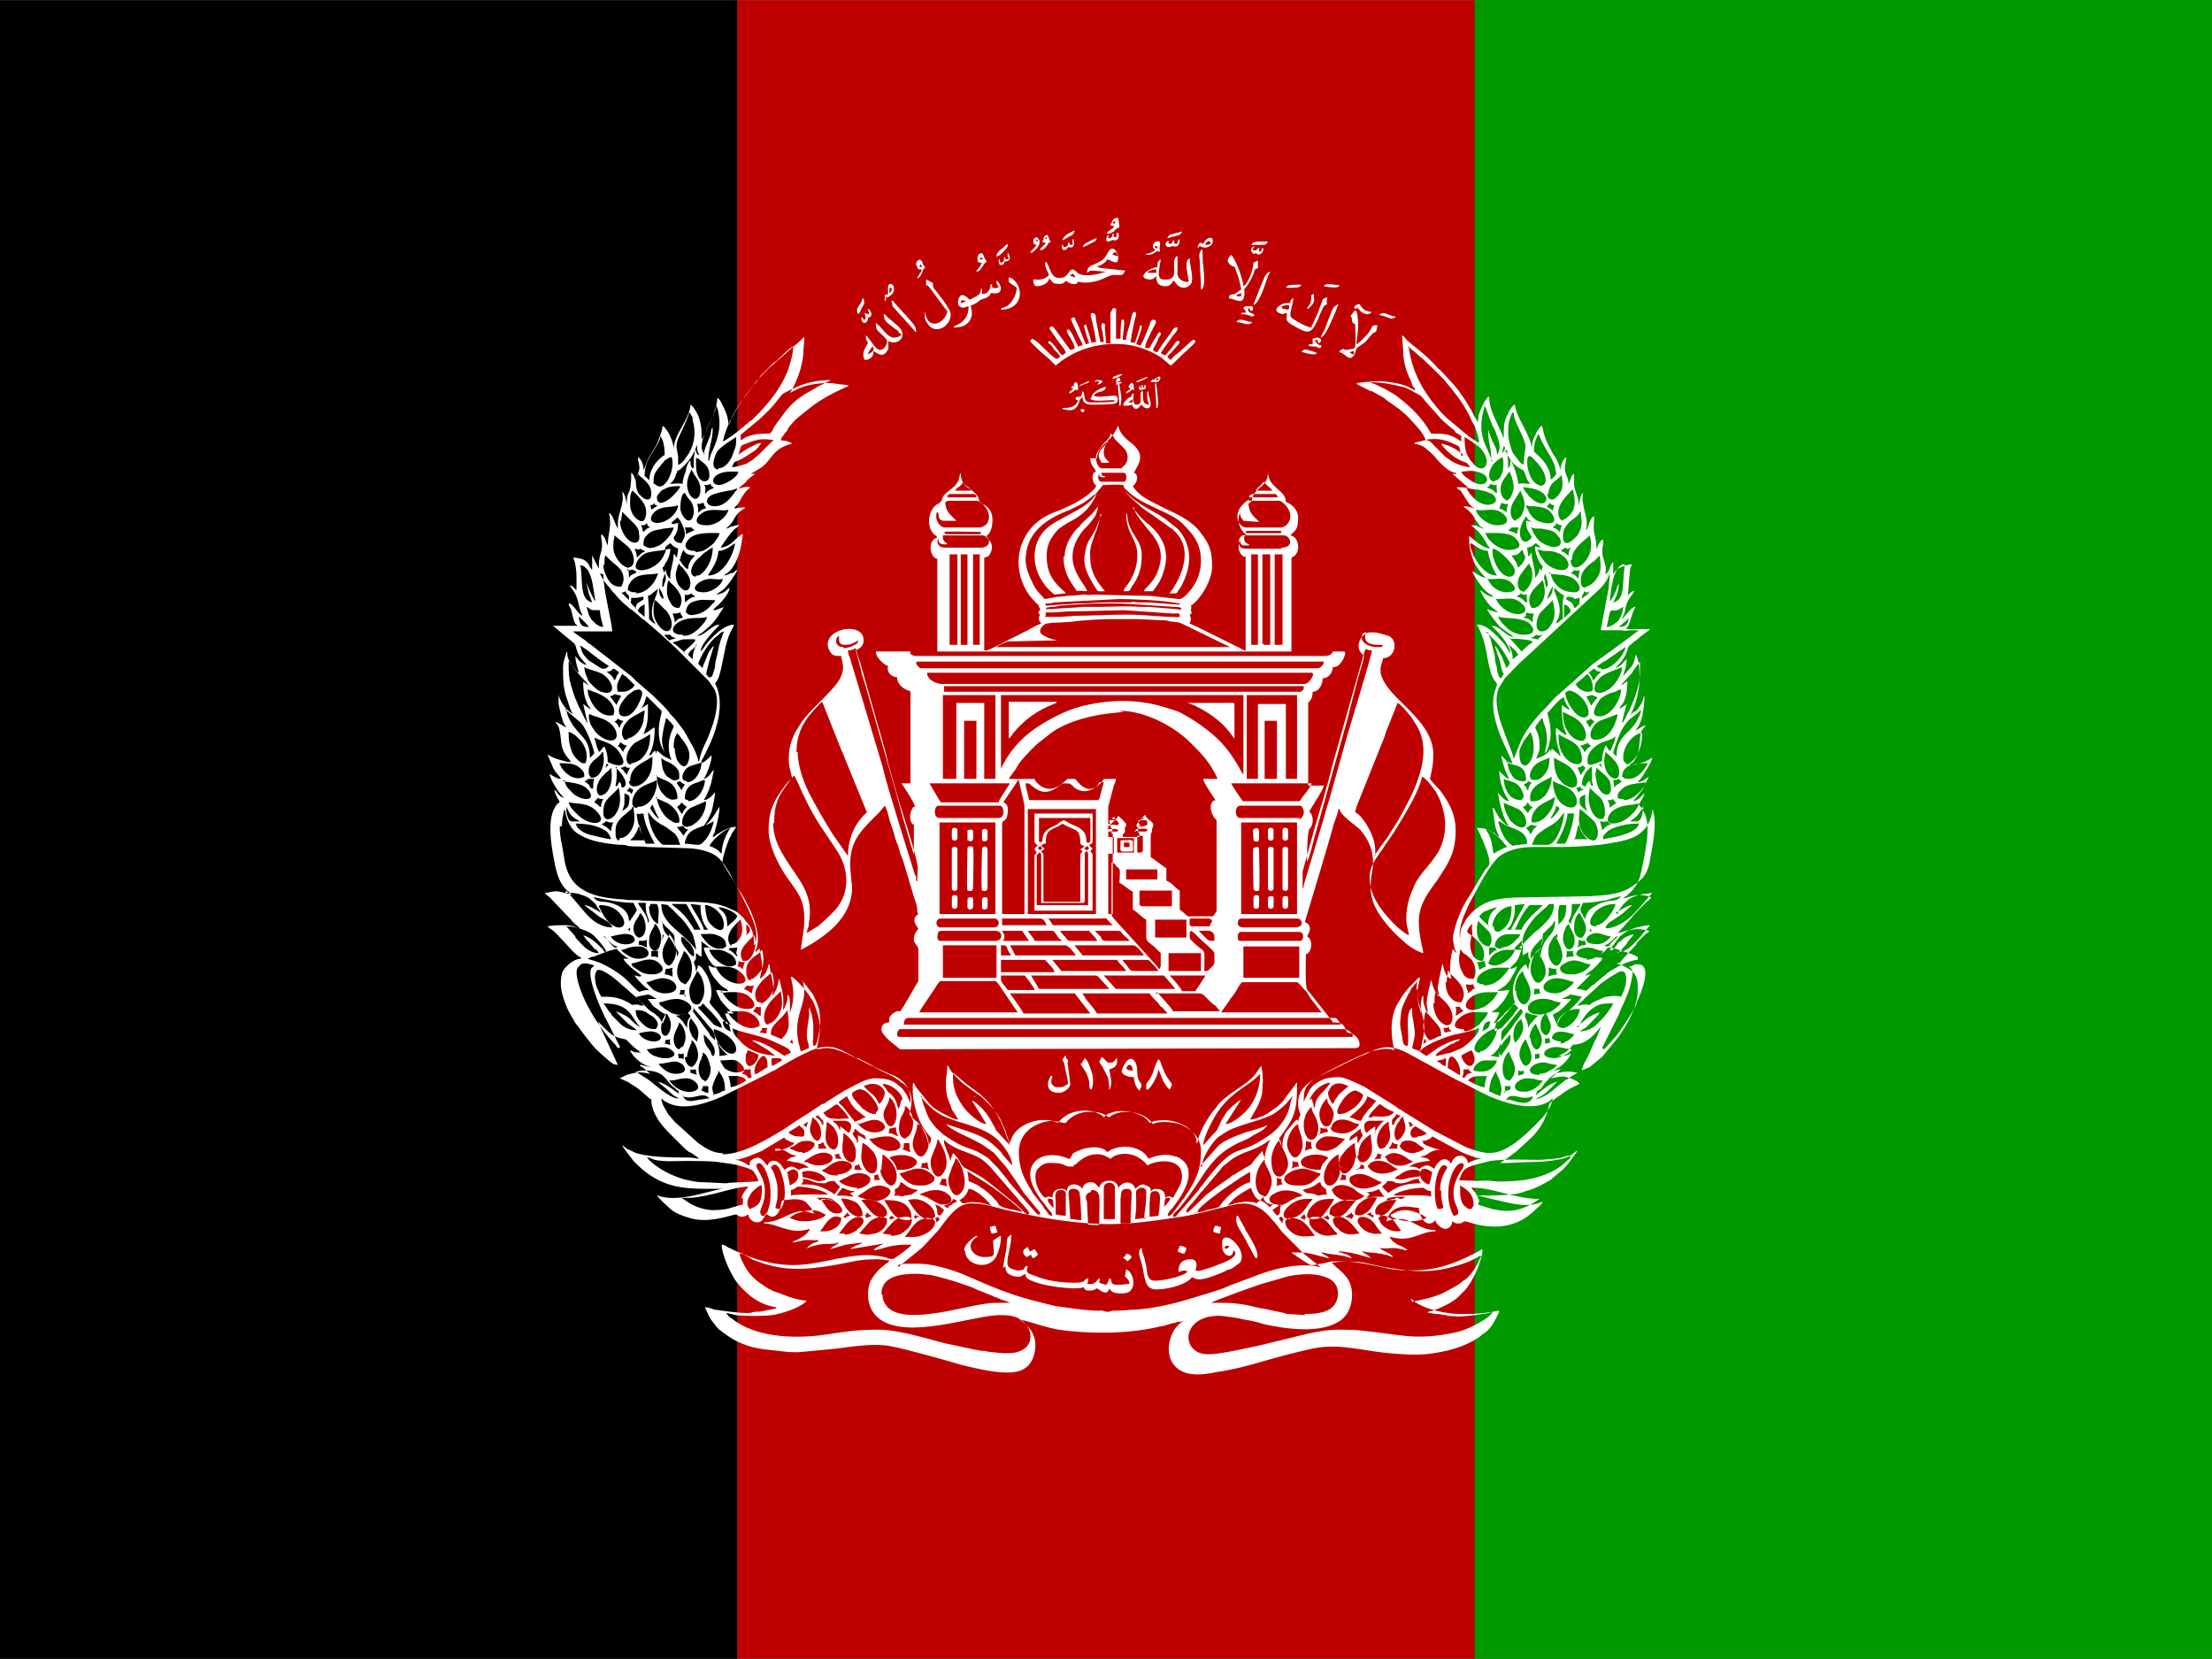 <svg xmlns="http://www.w3.org/2000/svg" xmlns:xlink="http://www.w3.org/1999/xlink" xml:space="preserve" width="24" height="18" version="1.1" style="shape-rendering:geometricPrecision; text-rendering:geometricPrecision; image-rendering:optimizeQuality; fill-rule:evenodd; clip-rule:evenodd" viewBox="0 0 2574 1930">
 <rect x="0" y="0" width="2574" height="1930" fill="#333333" stroke="none"/>
 <defs>
  <style type="text/css">
   <![CDATA[
    .fil0 {fill:black}
    .fil2 {fill:#009900}
    .fil1 {fill:#BF0000}
    .fil3 {fill:white}
   ]]>
  </style>
 </defs>
  <g id="Layer_x0020_1">
    <polygon class="fil0" points="0,0 858,0 858,1930 0,1930 "/>
    <polygon class="fil1" points="1716,0 858,0 858,1930 1716,1930 "/>
    <polygon class="fil2" points="1716,0 2574,0 2574,1930 1716,1930 "/>
    <g transform="scale(1.3,1.3) translate(-293,-150)">
    <path class="fil3" d="M1376 1317l0 0c0,0 0,0 0,0zm-180 0l0 0c0,0 0,0 0,0zm265 10l-14 -1c-1,0 -3,0 -5,-1l-19 -4c0,0 0,0 0,0 0,0 -1,0 -1,0l-13 -3c-12,-2 -14,-2 -26,-2 -3,0 -3,0 -6,0 3,-2 44,-17 49,-18l21 -6c12,-2 24,-3 35,2 9,4 11,15 6,23 -5,8 -17,9 -27,9zm-379 -19c0,-17 20,-18 32,-18 4,0 8,1 12,1 9,2 23,6 31,9 3,1 6,2 10,4 2,1 3,1 5,2l10 4c1,1 3,1 5,2 1,1 9,3 10,4l-13 0c-12,0 -37,7 -52,9 -13,2 -38,5 -46,-7 -2,-3 -3,-5 -3,-9zm15 -24l21 -17c1,-1 1,-1 2,-2l13 -14c7,-9 16,-24 29,-24 13,0 19,3 32,6 18,4 37,8 55,10 39,5 62,2 101,-4 13,-2 27,-6 40,-9 11,-3 20,-5 30,1 4,2 9,7 12,11 1,1 1,1 2,2l7 9c1,1 1,1 2,2l15 15c1,1 1,1 2,2l15 12c-2,0 -4,-1 -5,-1 -17,-2 -35,2 -51,8 -2,1 -3,1 -5,2l-19 7c-6,3 -13,5 -19,7l-10 3c-3,1 -7,2 -10,3 -13,4 -31,8 -45,9 -6,0 -12,1 -19,1 -3,0 -4,0 -6,1 -3,0 -4,0 -6,-1 -7,0 -10,0 -19,-1 -9,-1 -14,-2 -23,-3l-16 -4c-20,-5 -36,-11 -54,-19l-14 -6c-10,-4 -27,-9 -38,-9 -5,0 -7,0 -13,0 -2,0 -4,1 -6,1zm459 28l2 2c10,8 30,12 42,12 11,0 17,0 29,-2 -1,5 -19,14 -25,16 -5,2 -10,3 -16,4 -23,4 -36,2 -58,-1 -17,-2 -21,-3 -38,-3 -11,0 -21,2 -30,4l-41 10c-10,2 -18,4 -29,6 -7,1 -10,2 -18,2 -20,0 -24,-24 -4,-32 5,-2 12,-3 19,-2 8,1 9,1 18,3 6,1 11,2 17,4 18,4 49,9 67,-2 2,-1 3,-2 5,-4 8,-8 10,-25 3,-35 -3,-4 -6,-7 -10,-10l-4 -4c3,0 6,-1 10,-1 9,0 15,0 23,2 5,1 9,2 14,3 30,5 47,6 76,-5l8 -4c1,-1 1,-1 3,-1l-4 8c-2,4 -5,8 -8,11 -1,1 -2,2 -4,3 -4,4 -14,9 -20,12 -10,4 -16,5 -26,7zm-600 -41c2,1 3,2 5,3 2,1 4,2 5,3 27,11 46,10 75,5 17,-3 20,-5 38,-5 4,0 7,1 10,1 -1,2 -1,2 -3,3l-6 5c-7,8 -10,12 -10,23 0,9 4,17 11,22 26,18 84,-4 107,-4 10,0 17,1 23,8 6,6 6,17 -1,22 -8,6 -21,4 -30,3 -2,0 -5,-1 -7,-1 -3,0 -5,-1 -7,-1l-14 -3c-5,-1 -9,-2 -14,-3 -15,-4 -42,-12 -58,-12 -22,0 -31,2 -52,5 -25,3 -59,2 -80,-15 -3,-2 -3,-2 -5,-5l9 2c9,1 24,1 32,0 8,-1 27,-7 31,-13 -5,0 -16,-3 -20,-5l-11 -4c-1,-1 -1,-1 -2,-1 -13,-8 -19,-13 -25,-26 -1,-2 -1,-3 -2,-5zm526 -11l-1 0 1 0zm-390 0c1,0 -1,0 1,0 -1,0 1,0 -1,0zm429 -2c0,0 0,0 0,0l0 0c0,0 0,0 0,0zm-469 0l0 0zm-17 -2l1 -1 -1 1zm76 1l-8 0 6 -8c8,-12 21,-10 21,-5 0,6 -10,13 -19,13zm354 -14l0 -2c2,-2 2,-2 6,-2 9,0 13,9 17,13 1,1 2,1 2,3 -5,0 -10,3 -18,-2 -2,-1 -7,-6 -7,-9zm-16 -3c3,0 6,1 8,2 4,2 5,4 7,6l6 8c-6,0 -15,3 -23,-5 -5,-5 -5,-11 2,-11zm-380 15c-3,0 -4,-1 -7,-1l8 -9c2,-3 8,-6 12,-6 2,0 4,1 5,2 0,4 0,4 -2,7 -2,3 -5,5 -9,6 -1,0 -5,1 -6,1zm417 -13c0,-3 8,-8 20,7l4 5c-4,0 -11,3 -18,-3 -1,-1 -1,-1 -2,-2 -2,-1 -4,-5 -4,-8zm-396 13c-3,0 -5,-1 -7,-1l8 -9c5,-5 7,-6 14,-6 2,0 5,1 4,5 -1,3 -2,4 -4,6 -4,4 -8,6 -14,6zm-41 -1c-4,0 -3,0 -5,0l7 -9c10,-11 21,-5 11,4 0,0 -2,1 -2,2 -3,2 -7,4 -11,4zm478 -13c0,-1 0,-2 1,-2 3,-3 10,1 13,4l5 7c2,2 0,2 -3,2 -7,0 -15,-6 -15,-10zm-15 -2c7,0 11,5 14,10l4 5c-5,0 -5,1 -12,-1 -9,-4 -14,-14 -5,-14zm-481 13l-4 0 3 -4c4,-6 9,-12 16,-8 0,8 -9,12 -15,12zm250 -39c0,-6 10,-6 10,0l0 28 -10 0 0 -28zm-151 27c2,0 1,0 2,-1 1,1 1,1 2,1 0,2 -1,3 -3,4 0,-2 0,-1 0,-2l-1 -2zm308 0c1,-1 1,-1 2,-1l2 2c-1,2 -1,1 -1,4 -1,-1 -2,-3 -3,-4zm43 -3c1,2 1,2 2,3l-1 2c-1,-1 -3,-2 -5,-2l4 -2zm-20 0c0,2 0,1 1,2 -1,2 -1,1 -1,3 -2,-1 -1,-1 -4,-2 1,-1 2,-3 4,-3zm-349 0c1,1 1,1 2,1 1,1 1,0 2,1 -3,0 -2,1 -4,2 0,-2 0,-1 -1,-2 1,-1 1,-1 2,-3zm-22 5c0,-1 0,-1 -1,-2 1,-1 1,-1 2,-2l3 2c0,0 0,0 0,0 0,0 0,0 0,0 -3,1 -3,1 -5,2zm413 -7c0,2 1,2 2,3 -1,1 -1,1 -2,3 -2,-1 -2,-1 -6,-2l5 -3zm-436 3c2,-1 1,-1 2,-3 1,1 1,1 2,2l2 1c0,0 0,0 0,0l1 0c-4,1 -4,2 -6,2 0,-2 0,-1 -1,-3zm471 -1c3,-1 6,-4 13,-4 6,0 16,4 19,7 -9,4 -20,4 -29,0 -1,0 -2,-1 -2,-1 -2,-1 -1,-1 -1,-2zm-22 0c2,-1 2,-1 4,-2 0,2 1,2 3,3 -1,1 -1,1 -1,2l-1 -1c-2,-1 -2,-1 -4,-2 0,0 0,0 0,0 0,0 0,0 0,0zm-467 3l-1 -1c1,-1 1,-1 2,-2 1,-1 1,-1 1,-2l3 3c0,0 0,0 0,0 -5,1 -3,2 -5,2zm-34 3c-4,0 -6,0 -10,-1 -2,-1 -3,-1 -5,-2 2,-3 16,-9 26,-6l6 3c-1,4 -14,6 -17,6zm349 -11l0 0zm72 6c-1,-1 -3,-4 -4,-5 3,-2 5,-4 8,-5 -3,7 1,7 -4,10zm-306 -10c4,1 6,3 8,5 -1,2 -2,4 -4,5 -4,-2 0,-3 -4,-10zm201 10l-9 1c0,-3 0,-4 0,-6 0,-2 0,-5 0,-7 1,-5 -1,-10 5,-10 6,0 4,8 4,13l-1 9zm60 -12l0 0zm-211 0l0 0zm-38 5c-2,0 -3,-1 -4,-2 3,-1 7,-2 8,-6 4,1 3,2 3,3 -2,0 -3,1 -4,2 -3,2 -3,1 -3,3zm282 -9c1,5 6,6 9,6l-2 1c-1,1 -1,1 -2,1 -2,-3 -5,-4 -8,-6l3 -3zm-181 -7c5,0 4,4 4,6 0,2 0,2 0,3l0 14c-6,0 -5,-1 -9,-1 0,-3 0,-4 0,-6 0,-2 0,-4 0,-7 -1,-5 0,-9 4,-9zm92 15c1,-7 0,-8 4,-8 4,0 -2,6 -4,8zm-104 -6c0,-2 1,-1 3,-1 2,0 2,5 2,8 -2,-1 -5,-6 -5,-6zm88 16c-3,0 -6,1 -10,1l1 -9c0,-2 0,-3 0,-5 0,-2 0,-3 0,-5 0,-4 -1,-7 2,-8 3,-2 5,-1 7,1 0,6 0,12 -1,17l-1 9zm-291 -17c4,0 8,0 12,2 6,4 11,11 2,11 -7,0 -10,-7 -13,-11l-1 -2zm500 14c-4,0 -4,0 -4,-3 0,-4 4,-7 7,-8 2,-1 4,-2 6,-2 1,0 2,0 3,0 2,0 1,0 3,0 -4,6 -8,14 -15,14zm-45 0c0,-5 1,-7 6,-10 6,-4 12,-3 18,-3l-9 11c-4,4 -9,6 -14,2zm-419 -13c17,-4 29,13 20,15 -7,2 -12,-5 -16,-10l-4 -5zm442 13c0,-2 -1,-3 2,-8 4,-5 11,-9 18,-7 -1,1 -1,1 -2,3 -3,4 -4,9 -11,12 -3,1 -4,1 -7,0zm-245 5c-4,0 -6,-1 -10,-1l-1 -16c0,-5 -3,-12 5,-11 6,1 4,6 5,8l1 20zm-216 -19c5,-1 10,1 14,3 2,1 6,6 6,10 0,1 0,1 0,2 -7,3 -13,-4 -16,-9 -1,-2 -2,-4 -3,-6zm487 0l0 0c0,0 0,0 0,0zm-63 18c-5,0 -3,0 -6,-2 0,-3 1,-6 3,-8 1,-2 3,-3 5,-5 5,-3 9,-3 16,-3 0,2 -8,13 -11,16 -1,1 -4,2 -7,2zm-21 0c-14,0 -1,-18 14,-18 4,0 4,0 6,0 -1,2 -2,2 -4,5 -3,5 -8,12 -16,12zm-343 -17c6,-1 10,-2 18,3 4,3 7,6 7,12 -3,2 -1,2 -6,2 -2,0 -5,-1 -6,-2 -4,-2 -10,-11 -12,-15zm-20 0c10,0 19,1 23,10 1,3 2,8 -2,8 -8,0 -12,-3 -16,-9l-5 -8c0,0 0,-1 0,-1zm-46 0l0 0c0,0 0,0 0,0zm353 5c5,-7 13,-12 21,-16 0,2 2,5 3,7 1,2 3,4 5,4 -1,1 -2,1 -3,3 -6,-3 -17,-1 -23,1 -1,0 -2,1 -3,1zm-211 0c-2,0 -8,-3 -15,-3 -10,-1 -10,4 -14,-2 4,-2 7,-6 8,-10 6,0 17,10 21,16zm125 15c-2,1 -7,1 -10,1 0,-6 0,-12 0,-18 0,-2 0,-2 0,-4 1,-4 -1,-9 6,-9 3,0 4,2 4,4l-1 21c0,1 0,3 0,5zm211 -22l0 0zm-460 0l0 0zm485 1c-4,0 -4,1 -8,1 0,-1 2,-2 3,-2 2,-1 12,-1 14,-1 -5,4 -4,1 -9,1zm-272 -8c9,0 7,8 7,22 0,4 0,5 0,9 -3,1 -7,0 -10,0l-1 -20c0,-2 -1,-2 -1,-4 0,-1 0,-3 1,-3 0,-1 2,-2 3,-2zm-247 7c5,0 14,-1 17,3 -12,-3 -5,-1 -12,-1 -2,0 -1,0 -4,-2 0,0 0,0 0,0zm-58 10l-1 0c-1,-2 -2,-2 -2,-5 0,-4 2,-7 4,-10 1,-1 9,-9 9,-5 0,6 0,9 -2,14 -1,1 -1,2 -3,3 -1,1 -3,2 -4,2zm635 -15c0,-5 0,-3 0,-6 7,4 12,8 12,17 0,2 -1,2 -2,4 -3,0 -3,0 -5,-2 -4,-2 -5,-9 -5,-13zm-163 11c-8,0 -11,-6 -3,-10 7,-4 15,-3 22,0l3 2c-2,1 -4,1 -6,2 -7,3 -10,7 -16,7zm-321 -9c3,-1 17,-9 27,1 2,2 4,8 -6,8 -6,0 -11,-6 -18,-8 -2,-1 -1,0 -3,-1zm425 0c0,0 0,0 0,0l2 -1c6,-3 17,-5 24,-5 1,0 3,3 7,3l0 5c-3,-2 -24,-1 -30,-1 -2,0 -2,0 -3,0zm-540 1l0 -5c5,-1 4,-3 7,-3 6,0 23,3 26,7l-14 0c-4,0 -17,0 -19,1zm516 1l2 -2c-2,-2 -1,-1 -3,-2 6,0 10,-2 11,-3l5 7c-3,0 -5,0 -8,0 -3,0 -5,1 -8,1zm-32 -5c0,-2 2,-3 3,-4 5,-3 12,-1 17,2 2,2 6,5 9,6 -1,4 -16,7 -23,2 -2,-1 -5,-4 -5,-6zm-410 8c-4,0 -8,-1 -11,-2l-3 -1c1,-1 0,-1 2,-2 5,-3 10,-8 17,-8 3,0 10,2 10,5 0,5 -8,9 -14,9zm-18 -3c-3,0 -5,-1 -11,-1 -2,0 -2,0 -4,0 1,-2 3,-4 5,-7 3,1 6,3 11,3 -1,1 0,0 -1,1 -1,0 0,0 -1,0 -2,1 0,0 -2,1 1,1 0,1 1,1l1 1zm402 -6c15,-4 11,-6 16,-7 0,2 1,3 2,4 1,1 2,2 3,2 0,3 0,3 1,5 -5,0 -6,1 -8,1 -1,0 -3,-2 -8,-2 -3,0 -4,-1 -6,-3 0,0 0,0 0,0zm-365 -1c3,0 5,-4 5,-6 3,0 5,6 16,7l-3 2c-2,1 -1,1 -3,2l-6 1c-4,1 -1,1 -6,0 -1,0 -2,0 -4,0 2,-2 1,-2 1,-5zm518 -1c18,0 37,10 59,10l-3 2c-15,10 -28,11 -46,5 -2,-1 -4,-1 -6,-2 1,-3 2,-3 -1,-8 -1,-3 -3,-4 -5,-7zm-654 10l0 5c-10,2 -12,5 -27,5 -7,0 -16,-3 -22,-7 -1,-1 -2,-1 -3,-2l-3 -2c5,0 5,0 8,0 18,-1 39,-10 52,-10 -2,2 -6,7 -6,10zm478 -11c0,-2 0,-2 0,-8 2,1 2,1 4,1 0,3 0,3 1,5 -2,0 -4,1 -6,2zm-296 -7c0,3 0,5 1,7 -2,-1 -4,-1 -7,-2 1,-2 1,-2 2,-5 2,0 2,0 4,0zm396 13l-3 -3c-1,-1 -2,-2 -3,-3 2,-2 3,-2 5,-5 10,0 3,2 12,2 6,0 10,-4 16,-4 0,2 1,3 2,4 -13,0 -20,2 -30,9zm-525 -13c8,0 8,4 19,4 5,0 1,-2 10,-2 2,2 2,3 5,5l-5 7c-2,-2 -10,-6 -13,-7 -6,-2 -9,-2 -17,-2 1,-1 2,-2 2,-4zm413 15c-7,0 -11,-17 -1,-30 1,-1 1,-1 1,-2 2,1 1,0 1,2 3,8 10,15 4,26 -1,2 -2,5 -5,5zm-275 -33c2,1 4,6 5,8 2,6 4,14 1,20 -2,3 -4,6 -8,4 -3,-3 -6,-10 -5,-15 1,-4 2,-5 3,-9 1,-3 3,-5 3,-8zm352 19c0,-2 0,-2 1,-3 0,0 2,-1 2,-1 10,-5 20,5 26,6 0,0 0,0 0,0 0,1 -17,11 -27,2 -1,-1 -2,-2 -2,-3zm-441 7c-5,0 -14,-3 -16,-6l8 -4c5,-3 10,-4 16,-2 2,1 3,2 4,3l0 2c0,4 -8,8 -12,8zm194 -19c0,-2 0,-1 2,-2 0,0 1,-1 1,-1l1 -1c5,-4 10,-7 17,-7 6,0 8,2 12,4 2,-1 2,-2 5,-3 11,-4 22,1 28,9 9,-5 26,-6 30,4 2,5 1,11 -2,16l-5 9c-1,0 -3,-3 -7,0 0,-6 -3,-8 -9,-8 -2,0 -2,1 -4,2 0,-2 0,-3 -2,-4 -1,-1 -3,-1 -4,-2 -5,0 -6,3 -8,4 0,-4 -8,-10 -15,-1 0,0 0,0 0,0 0,0 0,0 0,0 -1,-9 -16,-8 -17,0 -2,-2 -4,-5 -7,-5 -4,0 -8,2 -8,6 -1,-1 -3,-4 -8,-4 -3,0 -6,2 -6,6 -3,-2 -1,-2 -6,-2 -2,0 -4,1 -5,2 -1,1 -2,3 -2,6 -3,-2 -4,-1 -7,0 0,-1 -1,-1 -1,-1l-3 -4c-4,-6 -6,-16 -2,-21 2,-2 3,-3 5,-4 4,-2 8,-1 12,-1 5,0 8,3 11,3zm-115 11l0 0zm359 1l-6 0c1,-1 2,-2 2,-5 2,0 2,1 4,1 0,3 -1,1 0,4zm-423 -4c2,0 3,-1 4,-1 0,2 1,4 2,5l-6 0c1,-1 1,-3 0,-4zm382 9c-4,0 -7,0 -10,-1 -7,-3 -5,-8 1,-11 3,-2 5,-2 9,-3 7,-1 14,4 18,4 0,2 -2,3 -3,4l-1 1c-3,3 -7,6 -13,6zm115 -1c-2,0 -8,-4 -8,-9 0,-2 1,-5 4,-5 3,0 5,2 7,3 0,0 -2,11 -3,11zm-207 24c1,-4 22,-19 25,-21 1,-1 2,-1 3,-2 1,-1 2,-1 3,-2 3,-2 13,-9 16,-10 0,2 0,3 0,9 -6,1 -18,10 -22,15 -1,1 -1,1 -2,2 -5,6 -1,5 -15,8 -2,1 -6,2 -8,2zm-267 -34c7,0 17,-10 29,1 7,5 -2,10 -8,10l-4 0c-8,0 -14,-6 -17,-11zm-101 0c0,0 0,0 0,0l1 -1c8,-7 13,3 7,9 -2,1 -3,2 -5,3 0,-2 -2,-9 -2,-11zm163 -1l13 8c11,7 23,16 33,25 1,1 2,2 2,3 -3,-2 -18,-3 -21,-7 -1,-1 -1,-2 -2,-3 -5,-5 -5,-6 -12,-11 -2,-1 -4,-3 -6,-4l-7 -3c0,-5 -1,-6 -1,-9zm403 4c-3,0 -6,1 -8,1 -11,3 -8,1 -13,1 0,-2 1,-2 3,-3 5,-4 12,-7 19,-4 0,2 0,2 0,4zm-80 8c-6,0 -6,-10 -3,-16 2,-5 6,-9 11,-12 0,8 4,14 -1,23 -1,2 -4,5 -6,5zm-69 -11l0 0zm-403 -1c5,-2 10,-1 15,1 2,1 6,3 6,6 -8,2 -6,1 -14,-1 -11,-3 -5,0 -7,-5zm71 -2c0,-5 1,-8 1,-14 18,12 13,28 8,28 -2,0 -3,-1 -4,-2 -3,-3 -6,-8 -6,-12zm426 0c1,-2 3,-2 3,-5 3,1 0,1 3,1l0 3 -7 0zm-449 -4c2,0 0,0 3,-1 0,1 1,2 1,3 1,1 1,1 2,2 -3,0 -2,0 -7,0l0 -3zm-16 9c-3,0 -5,0 -8,-1 -2,-1 -4,-2 -6,-3l0 -1c5,-1 8,-8 18,-8 7,0 13,5 4,10 -2,1 -5,2 -8,2zm-59 -8c0,-1 5,-6 9,8 3,9 4,22 -1,30 -3,0 -3,0 -5,-1 2,-10 2,-4 2,-17 0,-5 -2,-11 -4,-16 -1,-1 -2,-3 -2,-4zm599 21c0,11 2,14 2,15 0,2 -3,2 -5,2 -4,-8 -3,-24 0,-32 1,-3 4,-10 8,-6 1,1 0,1 0,2 -4,6 -6,12 -6,20zm-65 -22c1,-1 1,-2 3,-3 7,-3 14,0 19,4 2,1 2,2 4,2l0 1c-2,0 -1,0 -3,1 -7,3 -16,4 -22,-2 -2,-2 -1,-2 -2,-4zm-69 3c1,-2 1,-4 1,-7 3,1 1,1 5,1 0,3 0,2 1,4 -4,0 -5,1 -7,2zm-77 -2l0 0zm-171 0l1 1 -1 -1zm-83 -1l0 -2c4,0 2,0 5,-1 1,3 0,4 2,7 -3,-1 -3,-2 -8,-2 1,-2 1,-1 1,-2zm476 24c0,5 1,9 3,13 2,5 2,8 -3,8 -11,-21 0,-47 7,-47 5,0 0,7 -1,8 -1,2 -2,3 -3,6 -2,4 -3,8 -3,13zm-624 -24c0,-2 5,-6 10,9 4,10 4,27 -2,36l-3 0c-3,-3 -1,-5 1,-11 6,-20 -6,-29 -6,-34zm468 10c-6,0 -7,-10 -7,-15 0,-6 4,-16 8,-18 0,2 1,3 1,5 4,9 10,17 2,26 -1,1 -2,2 -4,2zm-305 0c-4,0 -7,-7 -7,-13 0,-4 2,-7 3,-10 1,-3 3,-6 3,-10l1 0c0,1 11,15 6,27 -1,2 -3,6 -6,6zm-68 -30c2,0 6,4 7,5 1,1 1,1 2,2 1,1 2,3 3,5 2,5 2,15 -3,15 -5,1 -11,-9 -10,-16 0,-3 1,-8 1,-12zm-18 15l0 0zm486 -1l0 -2c4,-3 7,-4 13,-2 6,2 8,6 12,6l-3 2c-6,3 -12,3 -17,0 -2,-1 -4,-3 -4,-5zm-520 3l0 -1c3,-1 13,-11 23,-6 8,5 -6,14 -19,8 -1,-1 -2,-1 -3,-1zm686 -4l-8 7c-9,7 -21,11 -33,13 -7,1 -22,2 -29,1 -5,-1 -10,0 -15,0 -5,-1 -10,0 -15,-1 4,-8 2,-10 16,-14 4,-1 8,-2 12,-3 15,-2 29,-1 43,-1 4,0 17,-1 21,-2 2,-1 4,-1 6,-2zm-826 0c2,0 3,1 6,2 10,2 19,1 28,1 8,0 22,0 29,1 12,2 12,1 25,5 1,0 4,2 5,2 2,1 5,7 6,10 -5,1 -25,1 -29,2 -3,0 -18,-1 -22,-1 -5,0 -15,-2 -20,-4 -9,-3 -18,-8 -25,-14 -1,-1 -3,-3 -4,-4zm826 0l0 0zm-224 11c-5,0 -15,-1 -17,-5 -4,-7 14,-12 24,-6 -2,3 -6,5 -7,11zm-386 -11c12,-6 32,1 22,8 -4,3 -10,3 -15,3 -2,-7 -5,-9 -7,-11zm-217 0l0 0zm657 1c-2,0 -4,0 -6,1 1,-2 3,-3 3,-6 2,1 1,1 4,1 -1,2 -1,1 -1,4zm-482 0c-2,0 -3,0 -6,0 0,-3 0,-2 -1,-4 3,0 3,0 4,-1 0,3 2,4 3,6zm0 -8c0,-8 1,-8 1,-15 5,3 11,10 11,16l0 4c0,5 -3,8 -7,5 -3,-2 -5,-7 -5,-10zm462 5c0,-10 4,-14 11,-19 0,8 4,16 -3,23 -1,1 -2,2 -4,2 -3,1 -5,-3 -5,-6zm-407 -9l0 -2c4,0 3,0 5,0 0,4 0,5 1,8 -2,0 -4,-2 -7,-2 0,-1 1,-1 1,-3zm182 6c-1,-1 0,0 -1,-1 0,0 -1,-1 -1,-1 -7,-4 -18,-2 -24,1 -3,1 -5,2 -6,5 -1,1 -1,1 -1,2 -2,0 -2,0 -4,-1 -11,-4 -25,-3 -30,7 -5,9 1,21 6,28 1,2 2,3 3,4l6 8c3,3 2,2 3,5 -3,0 -3,-1 -6,-5 -1,-1 -2,-2 -2,-3l-7 -9c-2,-2 -3,-4 -4,-6 -7,-11 -11,-20 -11,-34 0,-12 7,-20 15,-24 15,-7 20,-2 27,-2 4,-6 13,-10 20,-10 8,0 11,0 19,5l1 -1c10,-7 30,-5 38,7 5,-3 17,-2 24,0 10,4 19,12 19,24 0,15 -3,23 -11,36l-4 6c-2,2 -11,16 -13,16 0,0 -4,1 0,-4 7,-8 17,-22 17,-33 0,-6 -2,-10 -6,-13 -1,-1 -4,-3 -6,-3 -8,-3 -17,-1 -24,2 -5,-10 -20,-13 -31,-9 -2,1 -3,1 -4,2zm87 -6l0 1 0 -1zm-261 -1c0,-7 4,-11 4,-18 2,0 3,2 4,3l3 4c3,6 5,12 1,18 -5,10 -12,-1 -12,-7zm-99 7c-2,0 -4,0 -6,-1 -2,-1 -3,-1 -5,-2 0,-2 1,-1 3,-2 5,-3 5,-5 13,-5 3,0 4,1 6,2 0,2 0,3 -2,5 -2,2 -6,4 -9,4zm536 -7c0,-4 9,-4 12,-2 1,0 2,1 3,2 2,1 4,3 6,4 -2,2 -8,4 -11,4 -4,0 -11,-3 -11,-7zm-102 0c0,-6 5,-16 10,-18 0,6 4,10 4,19 0,5 -5,15 -10,9 -1,-1 -1,-2 -2,-3 -1,-2 -2,-5 -2,-7zm99 4l-8 0c1,-2 3,-3 3,-6 1,1 2,2 5,2 0,2 -1,2 0,4zm-519 -4c3,0 3,-1 5,-2 0,2 2,4 3,6l-8 0c1,-1 1,-3 0,-4zm443 4c-3,0 -5,1 -7,2 1,-6 1,-2 1,-9 2,1 2,1 5,1 -1,2 0,3 0,5zm38 8c0,8 -7,16 -11,14 -4,-2 -4,-13 -1,-16l4 -5c1,-1 1,-1 2,-2 2,-1 3,-3 6,-4 -1,2 1,10 1,14zm60 -15c2,0 3,0 5,-1 2,-1 3,-1 4,-3l26 14c4,2 15,6 19,6l0 0c-4,0 -10,2 -13,4 -1,-8 -11,-10 -15,0 -2,0 0,0 -2,-2 -2,-2 -6,-2 -8,0l-1 1c-2,2 -3,3 -4,6 -2,-1 -4,-3 -7,-3 -1,0 -4,1 -5,2 -1,1 -1,0 -1,1 -4,0 0,-2 -10,-2l2 -1c1,0 1,-1 2,-1 4,-2 12,-3 15,-3 -1,-2 -4,-3 -6,-3 -2,-1 -1,0 -3,-1 8,0 7,-6 19,-6l0 0c-3,0 -12,-3 -15,-5 -2,-1 -1,-1 -1,-2zm-579 7l0 0c11,0 11,6 19,6 -2,2 -3,0 -8,4l-1 1c1,0 4,0 6,1 4,0 11,2 14,5 -5,0 -5,0 -9,2 -6,-4 -7,-4 -13,0 -2,-4 -7,-11 -13,-7 -1,1 -1,1 -2,3 -2,-1 -4,-6 -8,-7 -2,0 -5,1 -6,2 -2,1 -2,3 -2,5 -2,0 -3,-2 -6,-3 -2,-1 -5,-2 -7,-2l0 0c6,0 19,-6 24,-8l20 -12c1,2 2,2 4,3 3,2 4,1 5,2 -3,4 -13,7 -17,7zm151 -8c1,1 1,1 2,2 10,8 21,9 31,15 3,2 6,5 9,8l25 29c1,2 10,10 9,12 -1,4 -8,-6 -15,-11l-21 -17c-5,-4 -12,-8 -18,-11 -7,-4 -4,-2 -7,-6 -1,-2 -5,-8 -7,-9 -1,3 -2,4 -2,7 -1,-1 -1,-4 -3,-8l-3 -8zm288 17c-1,-1 -1,-1 -2,-3 0,-1 -1,-3 -1,-4 -2,2 -5,6 -7,8 -4,5 -1,3 -8,7 -2,1 -3,2 -5,3 -2,1 -3,2 -5,3 -1,1 -2,1 -2,1 -1,0 0,0 -1,1 -10,7 -13,9 -23,17 -2,2 -15,15 -16,15 -4,0 3,-7 4,-8l8 -10c1,-1 1,-1 2,-2l16 -19c1,-2 3,-3 4,-4l5 -4c11,-8 21,-8 32,-16 1,-1 1,-1 3,-2 -2,3 -5,12 -5,17zm75 -17l0 0zm-363 0l0 0zm-70 0l0 0zm-36 -2c0,-8 1,-7 1,-14 2,1 6,4 7,6 6,9 3,22 -3,18 -3,-2 -5,-6 -5,-10zm448 12c-17,0 -7,-13 1,-13 10,0 11,2 16,2 -4,5 -10,11 -18,11zm-408 -11c5,0 6,-2 16,-2 9,0 19,13 1,13 -7,0 -15,-6 -18,-11zm457 10l-1 -1c-5,-6 -2,-17 6,-23 1,-1 1,-1 2,-1 0,8 4,14 -2,21 -1,2 -3,3 -6,3zm-28 -9c0,-1 1,-3 1,-3l9 -7c0,4 1,4 2,6l-4 6c-1,1 0,0 -1,1l0 -6c-2,0 -2,1 -4,2 -1,1 -2,1 -3,2zm-28 -4l0 0zm-405 4c-1,-1 -2,-1 -3,-2 -2,-1 -2,-1 -4,-2l0 7c-2,-1 0,-1 -2,-4 -1,-1 -2,-3 -3,-4 1,-2 2,-2 2,-5 2,1 5,5 9,6 0,1 1,2 1,4zm493 -2l-4 0c-3,-4 -1,-8 3,-10 2,1 8,5 10,6 -1,2 -6,3 -8,3zm-552 -10c4,2 4,4 4,8 -2,2 -1,1 -6,1 -4,0 -6,-2 -8,-3 1,-2 0,-1 2,-2 1,-1 2,-1 3,-2 2,-1 3,-2 5,-3zm536 13c-4,0 -6,-9 0,-17 1,-1 1,-1 1,-2 1,-1 2,-2 3,-3 0,4 2,5 2,11 0,3 -4,10 -7,10zm-71 -5c1,-3 1,-3 1,-7 2,1 2,1 6,1 0,2 1,2 1,3 -4,0 -6,2 -9,2zm-385 -6c3,0 3,-1 6,-1 0,5 1,5 2,8 -3,-1 -5,-3 -9,-3 1,-1 1,-2 1,-3zm-71 1c0,-4 2,-7 2,-11 13,7 8,30 0,17 -1,-2 -2,-4 -2,-6zm86 8c-7,0 -8,-11 -4,-20 1,-1 1,-2 2,-4 1,-2 1,-2 1,-5 1,0 1,0 3,2 9,12 2,26 -2,26zm356 -13c0,-3 1,-6 2,-9 1,-1 1,-2 2,-3 1,-2 2,-2 2,-3l1 0c0,5 6,9 6,19 0,4 -2,10 -6,10 -5,0 -7,-8 -7,-13zm25 3c0,-5 7,-10 18,-5 2,1 5,2 7,2 -2,2 -2,3 -5,5 -2,1 -5,3 -7,3 -4,1 -14,0 -14,-5zm-425 -3c6,0 14,-7 22,-2 8,6 -1,11 -10,9 -4,-1 -7,-3 -9,-5 -1,-1 -2,-2 -2,-3zm-44 -2c0,2 -1,3 -1,5 -1,-1 -2,-2 -3,-2 1,-1 2,-2 4,-3zm538 0c2,0 3,2 4,3 -1,0 -2,1 -3,2 0,-2 -1,-3 -1,-5zm-538 0l0 0zm508 10l0 -6c-2,1 -7,5 -8,6 -3,-5 -3,-11 4,-11 4,0 8,0 12,0 -1,1 -2,1 -5,5 -1,1 -1,2 -2,3l-2 4zm-487 -11c4,0 8,0 11,0 8,0 8,6 5,11 -2,-1 -6,-5 -8,-6l0 5c0,0 0,0 0,0 0,0 0,0 0,0 0,0 0,-1 0,-1 -2,-5 -3,-6 -7,-9zm503 4c-1,-1 -1,0 -1,-4 0,-2 3,-3 4,-6 1,1 2,1 3,1 0,2 0,1 -1,2 -2,2 -4,4 -4,6zm-517 -8c1,0 2,-1 3,-1 0,2 0,1 1,2 3,4 3,1 3,7 -2,-1 -1,-3 -5,-6 -3,-2 -1,-1 -2,-2zm392 0l0 0zm-261 0l0 0zm326 9c-4,0 -6,-7 -6,-11 0,-5 4,-12 7,-14 0,3 1,5 3,7 3,5 4,7 1,14 -1,2 -2,4 -4,4zm-391 -26c9,6 8,26 1,26 -3,0 -7,-8 -6,-12 1,-6 5,-8 5,-14zm-59 14c1,-1 3,-2 6,-4 6,-4 6,-5 9,-1 1,1 2,2 3,3 2,2 3,4 5,7 -2,0 -2,0 -3,0 -5,0 -6,1 -11,0 -4,0 -6,-1 -8,-4zm491 4c-2,0 -1,0 -3,0 1,-4 8,-10 10,-12 2,1 4,3 6,4 2,1 5,3 7,3 -4,6 -14,4 -19,4zm148 -13l-1 1 1 -1zm-769 0l1 0 -1 0zm202 -1l1 1 -1 -1zm-58 0l7 -5c4,7 5,10 12,15 1,1 4,3 5,4 -2,0 -3,1 -5,2 -2,1 -3,1 -5,2 -1,-2 -2,-3 -3,-4l-7 -9c-1,-2 -3,-2 -4,-4zm467 17c-4,0 -7,-3 -10,-3 1,-2 14,-10 16,-19 1,1 2,1 4,2 1,1 3,2 4,2l-5 6c-1,1 -1,1 -2,2 -1,1 -2,3 -3,4 -1,1 -3,4 -3,5zm-394 -22l4 5c5,5 9,9 15,12 15,8 36,9 50,22 5,5 13,15 13,23l-8 -9c-1,-1 -1,-1 -1,-2 -1,-1 -1,-1 -2,-2 -10,-10 -15,-13 -30,-18l-18 -6c3,5 21,12 26,15 4,2 6,3 10,6 1,1 2,1 3,2 1,1 2,2 3,2l12 14c5,7 10,14 15,22l14 17c1,1 1,1 1,3 -3,0 -3,-1 -4,-2l-22 -25c-1,-1 -2,-2 -3,-4l-9 -11c-1,-1 -2,-2 -3,-3l-2 -2c0,0 -1,-1 -1,-1 -2,-3 -5,-4 -8,-6 -11,-7 -14,-3 -35,-18 -3,-3 -6,-5 -8,-8 -5,-6 -6,-9 -8,-15 -1,-2 -3,-8 -3,-11zm541 6c-8,0 -11,-3 -17,-3 6,-8 13,2 24,-3 0,4 -5,6 -7,6zm-754 -6c9,4 17,-4 23,1l1 1c-3,0 -5,1 -8,1 -7,1 -13,4 -16,-4zm588 16c-5,0 1,-10 2,-11 2,-4 8,-10 12,-10 2,0 7,3 7,4 0,6 -12,17 -21,17zm-123 47c0,-8 7,-18 12,-24 2,-2 3,-3 5,-4 8,-6 16,-8 25,-11 7,-2 13,-4 20,-7 4,-2 10,-7 13,-10l5 -6c1,-1 0,-1 1,-1 -3,6 -1,14 -12,27 -4,5 -10,9 -15,12 -14,9 -20,8 -28,13 -10,7 -16,15 -23,24 -1,1 -2,3 -3,4 -1,1 -2,2 -3,4l-20 23c-1,1 0,1 -3,1 0,-3 0,-2 4,-6 5,-5 14,-18 18,-24l6 -9c1,-1 1,-2 2,-3 10,-13 15,-17 28,-24 5,-2 10,-4 14,-7 2,-1 12,-6 12,-9 -3,2 -14,5 -18,6 -8,3 -14,5 -21,9 -1,1 -3,2 -4,3l-17 19zm-252 -63l0 0zm-40 16c-4,0 -6,-1 -9,-3 -1,-1 -2,-1 -3,-2l-8 -9c-2,-4 -2,-5 2,-7 3,-1 3,-2 8,0 5,3 11,11 12,16 0,1 0,3 -2,3zm563 -19c1,-2 0,-3 0,-6l5 0c0,2 0,2 0,3 -2,1 -3,1 -6,2zm-8 -20c0,2 2,6 3,8 3,10 2,9 1,15 -2,-1 -3,-1 -5,-2 -2,-1 -4,-2 -5,-2 0,-4 1,-8 2,-11l3 -6c1,-1 1,-1 2,-1zm-700 22c-1,-5 -3,-5 1,-14 1,-2 1,-3 2,-4 1,-1 1,-3 1,-4 0,0 0,0 0,0l2 3c3,4 4,9 4,15 -2,0 -3,1 -5,2 -2,1 -4,1 -6,2zm-10 -6l0 -2 5 0c0,3 0,4 0,6 -2,0 -4,-1 -6,-2 0,-1 0,-1 0,-1zm144 -2c13,-6 19,3 19,6 0,2 -2,8 -5,10 -3,-6 -5,-8 -10,-12l-4 -4zm420 16c-2,-2 -5,-8 -4,-11 1,-2 2,-4 3,-5 6,-5 12,-1 15,0l-8 7c-1,1 -2,3 -3,4 -1,1 -2,4 -3,5zm-16 3l-1 0c0,-2 -1,-5 -2,-8l-2 2c1,-4 6,-11 12,-14 2,-1 4,-2 7,-2l-4 5c-2,3 -10,8 -10,17zm-369 -7c-1,0 -1,0 -1,0l-2 7c0,1 0,0 -1,1 -2,-7 -3,-10 -8,-14 -2,-1 -2,-3 -4,-5 -1,-1 -1,-1 -2,-3 8,0 17,8 18,14zm62 1l13 21c-5,0 -13,-7 -17,-11 -4,-4 -9,-12 -11,-18 -2,-7 -2,-9 -2,-17l12 10c1,1 3,2 4,3 1,1 3,2 4,3 1,1 3,2 4,3 11,9 18,21 23,35 1,4 3,7 4,11l-12 -13c0,0 -1,-1 -1,-2 -4,-7 -5,-10 -11,-17 -2,-2 -8,-8 -10,-8zm495 -8c-3,0 -6,0 -8,-2 -4,-5 5,-10 9,-10 10,0 9,2 15,2 -3,5 -10,10 -16,10zm-765 -10c6,0 7,-2 15,-2 4,0 10,4 10,8 0,5 -16,8 -26,-6zm511 17c-2,1 -8,6 -10,8 -2,2 -3,3 -4,5 -1,1 -1,2 -2,3 -4,6 -4,11 -9,15l-9 10c0,-7 10,-27 16,-34 12,-15 24,-19 33,-28 1,-1 1,-1 2,-2 0,12 -4,22 -9,29 -4,6 -16,16 -22,16l14 -22zm56 3c0,-10 0,-14 9,-21 2,-1 3,-2 5,-3l37 -18c1,0 2,-1 3,-1 14,-7 22,-10 38,-2l44 24c11,5 19,10 30,15 14,6 38,14 53,5 2,-1 2,-2 4,-3 -2,8 -5,12 -10,18l-5 5c-7,7 -11,11 -19,17 -16,11 -24,11 -43,4l-29 -15 -29 -18c-1,-1 -1,-1 -2,-1 -1,-1 -3,-2 -4,-3 -6,-4 -21,-13 -27,-17 -1,-1 -3,-1 -4,-2 -4,-2 -15,-7 -19,-7 -10,0 -15,1 -23,7 -2,2 -4,4 -5,7 -1,1 -1,3 -2,4 -1,1 -1,1 -1,2l-1 2c0,0 0,0 0,0 0,0 0,0 0,0zm-520 45c-6,0 -11,-2 -16,-5l-6 -4c0,0 0,0 0,0l-21 -19 -6 -7c-2,-4 -6,-9 -6,-14 3,3 4,3 8,5 15,6 36,-2 47,-7l42 -21c1,-1 2,-1 4,-2 8,-5 22,-13 29,-16 20,-10 28,-4 43,4 1,1 2,1 3,1l10 5c2,1 3,2 5,3l13 6c1,0 2,1 3,1 9,4 16,11 16,22 0,2 0,2 0,3 -1,-1 -3,-7 -4,-8 -2,-3 -3,-5 -6,-7 -6,-6 -13,-7 -22,-7 -8,0 -19,7 -27,11 -3,2 -5,3 -8,5 -3,2 -5,3 -8,5 -1,1 -2,2 -4,2l-12 8c-3,2 -5,3 -8,5 -5,3 -10,7 -15,10 -15,9 -36,22 -54,22zm712 -69l0 0zm-31 10c-5,-1 -10,-4 -14,-6 3,-4 8,-4 12,-4 2,0 2,0 5,0 -1,3 -2,6 -2,10zm-677 -10c2,0 2,0 5,0 2,0 3,0 5,0 3,1 5,1 7,4 -5,3 -8,5 -14,6 0,-3 -1,-8 -2,-10zm708 0c0,-2 0,-3 0,-5 3,1 2,1 5,0l0 3c-2,1 -4,1 -6,2zm-48 2l-2 -1c1,-4 1,-1 1,-7 2,0 3,0 5,0 0,1 0,1 1,2l2 1c-2,0 -3,1 -4,1 -2,1 -1,2 -3,3zm-644 -8c3,0 3,0 5,0 0,4 0,5 1,7 -1,0 -1,1 -3,1 -1,-2 -3,-4 -6,-4 1,-2 2,-1 2,-3zm-49 0c2,1 3,0 5,0 0,2 0,4 1,5l-6 -2c0,-1 0,-1 0,-3zm758 26c2,-2 4,-1 12,-9 1,-1 1,-1 2,-2 1,-1 1,-1 2,-2 1,-1 1,-1 2,-2 -8,2 -15,9 -19,12 0,-2 0,0 0,-1 2,-6 2,-1 6,-7 1,-2 2,-3 3,-4 1,-1 1,-1 2,-2 5,-6 11,-7 19,-7 3,0 5,1 7,1 -1,1 -6,3 -9,6l-1 0c0,0 0,0 0,0l-10 8c-4,4 -12,9 -18,10zm-769 0c-8,0 -21,-13 -27,-17l-11 -7c2,0 4,-1 7,-1 20,0 19,9 27,15 0,0 2,1 2,2 4,2 1,0 3,4 -2,-1 -11,-9 -19,-11 1,1 1,1 2,2l5 4c8,8 10,8 12,9zm744 -16c-8,0 -8,-20 0,-26 0,4 4,8 5,14 0,3 0,4 -1,7 -1,2 -3,5 -4,5zm-720 0c-4,0 -8,-9 -4,-18 1,-1 1,-2 1,-3 1,-1 1,-2 1,-4 4,1 6,9 7,13 1,4 -2,13 -6,13zm765 -12l-1 1 1 -1zm-100 0c0,-19 11,-5 11,4 0,2 0,2 0,3 -2,0 -8,-5 -11,-6l0 -1zm-620 7c-3,-7 5,-17 7,-17 4,0 4,7 4,10l-8 5c-1,1 -1,1 -3,1zm-90 -7l1 0 -1 0zm4 -3c5,0 10,-2 14,-2 3,0 7,2 8,4 4,6 -4,7 -7,7 -6,0 -10,-3 -14,-7 -2,-2 -1,-2 -1,-2zm788 10c-13,0 -10,-9 1,-11 5,-1 9,2 15,2l-3 3c-1,1 -1,1 -2,1 -1,1 -1,1 -2,1 -2,2 -6,3 -9,3zm-51 -3c-3,0 -5,0 -8,-1 0,-5 6,-9 10,-9 4,0 7,0 11,0 -1,5 -7,10 -13,10zm-682 -10c8,0 12,-2 17,2 1,1 1,1 2,2 2,2 2,3 2,5 -5,3 -11,2 -16,-1 -3,-2 -3,-4 -5,-7zm647 -2c4,0 2,2 2,7 -2,0 -3,-1 -4,-2 -1,-1 -3,-2 -4,-2 1,-1 5,-2 7,-2zm-601 7c0,-4 -1,-3 0,-7 2,0 4,0 5,0 2,0 3,0 4,2 -2,1 -6,4 -9,5zm-76 -8c0,-4 2,-8 3,-11 1,-1 1,-2 1,-4 2,1 3,3 4,5 2,5 3,10 0,15 -2,3 -1,2 -4,4 -2,-1 -3,-1 -4,-3 -1,-1 -2,-4 -2,-6zm759 2l0 -5c1,1 1,0 3,0 2,0 0,0 1,0 0,2 0,2 0,4 -2,0 -3,1 -5,1zm-14 -4c0,-5 3,-12 6,-14 0,4 11,18 0,24 -2,-1 -3,-1 -4,-4 -1,-2 -2,-4 -2,-7zm-752 -1c1,1 1,0 3,0 2,0 0,0 1,0l0 5c-1,-1 -3,-1 -5,-1 1,-1 0,-2 0,-4zm700 2c0,-1 9,-5 9,-5 1,0 3,6 3,7 0,6 -4,10 -9,4 -1,-1 -3,-5 -3,-6zm-637 9c-4,0 -4,-8 -3,-11 1,-2 1,-1 1,-3 2,0 8,3 10,4 0,4 -4,10 -8,10zm721 -7c-16,0 -10,-10 1,-10 5,0 9,2 14,2 -1,2 -4,4 -6,5 -2,1 -7,3 -9,3zm-813 -8c6,0 15,-4 21,0 8,5 1,8 -3,8 -5,0 -4,0 -8,-1 -4,-1 -8,-3 -10,-7zm854 0l0 0zm-880 0l0 0zm831 -3l0 0zm-782 0l0 0zm740 7l0 3c-4,0 -5,-1 -8,-1 1,-1 2,-1 3,-2 3,-3 5,-5 6,-9 2,3 -1,3 -1,10zm-700 -10l1 0c0,3 4,7 6,9 1,1 2,2 3,2 -3,0 -4,1 -8,1 0,-4 0,-5 -1,-9 -1,-3 -1,-1 -1,-4zm741 2c0,-2 0,-3 0,-6 1,1 2,0 4,0 0,2 0,2 1,4 -2,0 -3,1 -5,1zm-109 -1c0,-2 1,-2 1,-4l1 0c0,1 0,1 1,2 -1,1 -2,2 -3,2zm-565 -4c0,2 1,3 1,4 -1,0 -2,-1 -3,-1l2 -3zm25 1l0 0zm-104 -5c2,1 4,4 6,6 3,5 5,7 3,13 -2,0 -2,-1 -3,-4 -4,-6 -6,-7 -6,-15zm-22 13c-3,0 -5,-5 -5,-9 0,-6 4,-10 5,-15 4,3 8,12 4,20 0,1 -1,2 -2,2 0,0 -2,2 -2,2zm761 -10c0,-4 3,-11 6,-13 0,4 8,12 4,20 -4,8 -9,-1 -9,-7zm-769 6c-2,0 -3,-1 -5,-1 1,-2 0,-3 1,-3 1,-1 2,0 4,-1 -1,3 0,2 0,6zm744 10c-5,-3 2,-14 5,-16 2,-2 2,-3 3,-3 0,4 1,5 -3,11 -2,3 -5,7 -6,9zm53 -13c-3,0 -6,-1 -8,-3 0,0 0,0 0,0 2,-9 14,-5 17,-4 2,0 2,0 3,1 -1,2 -3,3 -5,5 -2,1 -5,3 -7,3zm-826 -7c3,-1 9,-2 12,-2 10,1 12,9 2,9 -5,0 -11,-3 -13,-7zm82 -2l0 0zm672 19c-2,0 -3,0 -4,-1 -2,-2 -1,-4 0,-7 1,-1 1,-2 2,-3 4,-5 11,-10 17,-11 0,9 -9,21 -15,21zm-686 -21c6,1 20,9 20,18 0,5 -7,7 -15,-4 -2,-3 -5,-9 -5,-13zm646 23c1,-1 3,-3 5,-4l8 -5c1,-1 2,-1 3,-1 1,-1 1,-1 3,-2 1,0 1,0 2,-1l1 -1c-5,0 -18,6 -23,10l-7 5c-2,-1 -4,-2 -6,-4 3,-5 18,-11 24,-13 8,-3 20,-4 29,-8 0,6 -10,14 -14,17 -3,2 -7,3 -11,5l-13 3zm-630 -24c8,4 23,6 35,11l13 6c1,1 2,1 3,2 1,1 1,1 2,3l-6 3c-1,-1 -2,-1 -3,-2 -1,-1 -2,-1 -3,-2 -6,-4 -17,-10 -23,-10 1,1 14,8 16,10l5 4c-2,0 -4,-1 -7,-1 -6,-1 -12,-3 -17,-6 -6,-4 -6,-5 -10,-9 -2,-2 -4,-5 -4,-8zm701 13c-3,-7 -1,-17 6,-21 0,3 4,7 -1,15 -1,2 -3,5 -5,6zm-656 -3c-3,-1 -7,-3 -10,-4 0,-6 2,-8 6,-12 2,-2 3,-3 5,-5l4 -5c0,5 1,3 1,13 0,5 -3,10 -6,12zm592 -10c3,0 3,0 5,-1 0,4 2,2 2,4 -3,0 -3,1 -6,1 0,-2 -1,-3 -1,-5zm-605 5c-3,0 -4,-1 -7,-1l0 -1c2,0 2,-1 2,-3 2,0 3,0 5,0 -1,2 -1,2 -1,5zm587 -8l1 -7c0,-2 1,-3 1,-5l9 10c3,4 5,5 5,12 -1,0 -4,1 -5,2 -2,1 -3,1 -5,2 -4,-2 -6,-9 -6,-13zm-655 -5c1,2 7,7 6,14 0,3 -1,4 -1,6 -1,0 -3,-3 -4,-4 -1,-1 -1,-2 -1,-2 -3,-5 -3,-13 0,-15zm-23 15c-5,0 -5,-8 -3,-14l3 -6c2,1 2,2 3,4 4,8 -1,16 -3,16zm48 -9l0 0zm740 -11c0,1 1,2 1,2 1,3 2,4 3,8 1,6 -4,14 -8,6 -1,-1 -1,-4 -1,-6 0,-4 2,-9 5,-10zm27 10l0 0zm-84 6c1,-6 2,-9 7,-9 0,1 -1,5 -2,6l-5 3zm-673 0c-4,-1 -7,-4 -7,-9 5,0 6,3 7,9zm678 -11l0 0zm-682 0l0 0zm718 8c0,-2 -1,-6 -2,-8 -1,-3 -2,-1 0,-6 2,1 3,1 5,2 2,0 4,1 6,1 -1,1 -3,2 -5,5 -3,3 -3,4 -4,6zm-763 -11c2,0 4,-1 6,-1 2,0 3,-1 5,-2 0,1 1,2 2,3 0,3 -3,1 -3,11l-2 -3c-1,-1 -1,-2 -2,-3 -1,-1 -2,-2 -3,-3l-3 -2zm836 -2l0 1 0 -1zm0 0l0 0zm-900 -1l0 0c0,0 0,0 0,0zm858 14c-3,0 -3,-1 -5,-2 0,-5 1,-7 6,-11 5,-3 7,-4 14,-4 0,7 -9,17 -15,17zm-89 1c-15,0 -5,-11 3,-14 6,-2 9,-1 14,-1 2,0 2,0 5,0 -2,5 -5,7 -8,11 -3,2 -8,6 -13,6zm-659 -16c2,0 2,0 5,0 2,0 4,0 5,0 4,0 6,0 9,1 5,2 10,6 10,12 -9,6 -22,-2 -28,-11 -1,-1 -1,-2 -2,-3zm693 27c0,-4 -1,-8 1,-10 1,-1 2,-2 3,-3l8 -10c2,-2 4,-6 6,-6 0,1 1,2 1,3l-5 7c-2,2 -3,4 -5,7 -2,2 -3,4 -5,6l-5 7zm-724 -30c2,1 9,10 11,12l4 5c1,1 1,1 2,2 2,2 3,6 3,9 0,2 0,0 0,1 -1,-1 -2,-2 -3,-3 -1,-1 -2,-2 -2,-3l-15 -20c1,-1 1,-2 1,-3zm-52 2c5,0 8,0 12,3 1,1 2,1 3,2 2,1 4,3 5,5 2,4 0,5 -1,7 -6,0 -8,-1 -13,-6 -3,-3 -5,-6 -5,-11zm112 5c-3,-2 0,-1 -6,-4 1,-1 0,0 1,-1l2 -3c3,0 0,1 4,0l0 8zm623 -8l4 0c0,1 0,1 1,2l2 2c-3,1 -4,3 -7,4 0,-1 1,-4 0,-8zm35 19c2,-7 2,-6 8,-12 1,-2 3,-3 5,-5 1,-1 0,-1 1,-1 0,-1 1,-1 1,-1 1,-1 2,-2 2,-3 1,1 1,1 2,2l1 1c1,1 0,0 1,1 0,1 -3,3 -4,6l-10 11c-2,2 -2,1 -7,4zm-692 0l-5 -2c-2,-1 0,0 -2,-1l-12 -13c-1,-1 -2,-1 -2,-3 2,0 3,-1 4,-3 1,1 2,1 2,2l5 5c2,2 8,9 9,11 1,1 1,3 1,4zm764 -19l0 0zm-722 16c-5,0 -5,-9 -2,-15 3,-6 7,-9 12,-14 1,-1 0,-1 1,-1 0,5 1,2 1,11 0,8 -7,18 -12,18zm-114 -16l0 0zm710 -3c0,-4 0,-7 1,-10l9 9c11,11 6,28 -5,17 -3,-3 -6,-9 -6,-16zm-579 1l0 0zm708 20c0,-2 2,-3 2,-4 4,-7 9,-13 17,-16 4,-1 7,-1 12,-1 -1,3 -7,11 -10,14l-5 5c-4,4 -10,6 -15,6 4,-3 4,-1 12,-10 1,-1 2,-2 2,-2 2,-2 3,-3 4,-5 -11,3 -16,10 -21,13zm-873 -21c13,0 21,3 27,13l4 6c1,1 1,1 2,2 -2,0 -8,-6 -10,-8 -4,-3 -7,-4 -12,-6l11 11 7 5c0,0 0,0 0,0 1,1 0,0 1,1 -4,0 -8,-1 -11,-3 -2,-1 -3,-2 -4,-3l-5 -5c-1,-1 -1,-1 -2,-2 -1,-1 -1,-1 -1,-2 -1,-1 -1,-1 -2,-2l-6 -9zm838 10c-19,0 -10,-19 11,-13 2,1 5,2 8,2 0,2 -2,3 -3,4 -4,4 -10,7 -16,7zm-789 -11c6,0 8,-3 17,-3 7,0 18,7 10,12 -6,4 -14,2 -19,-2 -2,-1 -3,-2 -4,-3 -2,-1 -3,-2 -3,-4zm804 19c0,-2 -2,-4 -3,-8 4,-2 6,-3 9,-6l6 -6c1,-1 1,-1 1,-2 -2,0 -2,0 -8,0l8 -4 10 2 -4 5c-1,1 -1,1 -1,1l-6 6c-1,1 -6,3 -9,8 -1,2 -1,3 -2,4zm-823 -24c1,0 4,-1 5,-1 6,-1 5,-2 11,2l2 1c-5,0 -5,0 -8,0 1,2 2,3 3,4 1,2 2,3 4,4 4,3 5,4 9,6 0,2 -1,4 -2,6 -1,2 1,0 -1,2 -1,-2 -3,-6 -5,-7l-1 -1c-5,-4 -2,0 -11,-9 -1,-1 -1,-2 -3,-3 -1,-1 -2,-2 -3,-3zm786 -5c0,-6 1,-10 4,-15l3 -3c1,6 10,15 6,25 -5,11 -12,1 -12,-8zm-37 17c-14,0 -5,-16 12,-16 3,0 3,0 5,0 2,0 3,0 5,0 -1,2 -3,4 -4,6 -3,3 -7,7 -11,8 -2,1 -6,2 -8,2zm-674 -16c2,0 3,1 5,0 5,0 11,-1 18,2 9,6 10,13 1,13 -10,0 -19,-8 -23,-16zm-21 11c-6,0 -7,-8 -7,-13 0,-5 6,-14 7,-17 5,4 10,19 3,28 0,1 -2,2 -3,2zm-10 -8c-2,-1 -2,-1 -6,-1 1,-2 1,-2 1,-4l4 0c-1,6 0,2 0,6zm759 -6l5 0c0,3 0,2 1,4 -3,0 -3,1 -6,1 0,-2 1,-3 0,-6zm-692 12c-2,0 -3,0 -4,-2 -3,-7 1,-12 5,-17l9 -8c2,7 3,15 -2,22 -2,2 -5,6 -8,6zm632 -16c5,1 2,0 6,0 0,2 0,1 1,3 1,1 0,0 1,1 -1,0 0,-1 -2,0l-5 4c0,-2 0,-2 -1,-4l-1 -4zm-18 -2c0,-5 1,-6 1,-10l1 0c0,2 3,4 4,5 1,1 1,1 2,2 6,6 10,13 5,21 -5,0 -7,-1 -11,-6 -2,-3 -3,-7 -3,-12zm-622 10c-3,-2 -3,-2 -7,-4 1,-2 2,-1 2,-3 4,0 2,1 7,0 -1,1 -2,6 -2,8zm45 -11c2,1 7,9 9,11 2,3 5,10 6,14 2,9 1,18 -1,27 -1,3 -1,6 -4,6 -1,-8 0,-2 0,-9l0 -9c0,-2 -1,-10 -2,-12 -1,-2 -1,-2 -1,-4 -2,1 0,3 -1,9 -4,23 0,19 0,27l-7 3c-1,-1 -1,-5 -2,-7 -4,-18 1,-26 4,-39 2,-8 0,-12 0,-17zm-142 22c-2,0 -3,0 -5,-1 -10,0 0,2 -13,-4 -7,-3 -13,-3 -20,-3 0,-1 0,-1 -1,-2l-3 -7c-1,-3 -2,-8 -1,-12 1,-2 1,-3 3,-3 5,0 16,9 19,12l7 6c3,3 11,9 13,12zm3 -21c6,-1 12,-6 21,-2 7,3 9,12 -5,12 -4,0 -8,-2 -10,-3l-5 -5c-2,-2 -1,-2 -1,-2zm813 10c-8,0 -13,-4 -9,-9 8,-9 21,-2 26,-1 -3,4 -10,10 -17,10zm20 11c2,-3 5,-4 6,-6l12 -11c1,-1 1,-1 2,-2 7,-5 8,-6 15,-10 3,-2 7,-3 8,1 2,6 -1,15 -4,20 -4,-1 -7,-1 -12,0 0,0 -3,0 -4,1l-9 4c-6,4 0,2 -8,2 -3,0 -3,1 -6,1zm-143 -15c0,6 0,10 2,16 3,9 5,18 3,27 -1,4 -2,10 -3,13 -1,-1 -6,-2 -7,-3 3,-13 3,-11 1,-25 -1,-4 -1,-6 -1,-11 -7,4 -2,27 -4,34 -4,0 -4,-2 -5,-9 -2,-9 -2,-11 -1,-19 0,-5 3,-11 5,-15 1,-2 1,-2 2,-4 1,-1 1,-1 1,-2 1,-1 1,-1 1,-2l6 -7c-1,2 -1,5 -1,8zm-551 -8l0 0zm652 -9c0,-7 3,-15 7,-18 0,6 9,13 6,23 -1,3 -4,8 -8,6 -2,-1 -5,-7 -5,-11zm-758 12c-2,0 -3,-2 -4,-3 -6,-11 4,-21 4,-26 2,1 4,4 5,6 3,5 3,12 1,18 -1,2 -4,6 -5,6zm-10 -6c-2,-1 -5,-2 -7,-2l1 -5c3,0 3,0 6,-1 0,2 -1,2 0,4 0,1 0,2 0,4zm785 -8c2,1 3,1 6,1 0,3 0,3 1,5 -2,0 -6,1 -8,2 0,-3 1,-5 0,-8zm-59 15c-3,0 -4,-1 -6,-2 0,-3 0,-5 4,-8 4,-3 9,-5 15,-5l10 0c-1,3 -6,8 -8,10 -1,1 -4,3 -6,4 -2,1 -6,2 -8,2zm-689 -16c3,0 3,0 6,0 6,0 13,0 19,6 10,10 -5,13 -16,4 -4,-3 -6,-7 -8,-11zm795 73l15 -30c1,-2 1,-3 2,-5 5,-11 8,-17 10,-29 1,-5 0,-7 -3,-9 0,0 0,0 0,0 2,0 4,-1 6,-2 3,0 5,0 6,1 7,5 -1,24 -4,31 -1,1 -1,2 -1,3 -3,7 -14,24 -19,30 -3,3 -7,8 -10,11zm-880 0c-2,0 -2,-2 -4,-4 -14,-14 -29,-39 -33,-57 -1,-5 -2,-10 2,-13 0,0 0,0 1,-1 4,-2 8,0 12,1 -1,1 -2,2 -3,3 -3,8 7,32 11,40 1,2 1,3 2,4l13 26zm854 -66l-4 0c-6,0 -12,-6 -3,-10 10,-6 16,1 23,1 -1,2 -4,5 -6,6 -2,1 -6,3 -9,3zm-735 5l-3 0c-2,-4 -2,-4 -2,-9 0,-7 6,-11 10,-14 2,-1 3,-3 4,-4 2,5 2,16 -2,20 -2,2 -2,3 -5,5 -1,1 -1,1 -3,1zm-107 -15c5,0 17,-8 25,1 6,6 -2,9 -6,9 -8,0 -10,-1 -17,-6 -2,-1 -2,-2 -3,-3zm740 -3c0,-4 1,-6 1,-9l1 0c0,1 1,2 2,3 1,1 2,1 3,2 2,2 4,3 5,5 3,5 4,11 1,16 -5,0 -8,-1 -10,-6 -2,-3 -3,-7 -3,-12zm17 2c3,0 4,-1 6,-1 0,3 1,3 1,5 -3,1 -4,2 -6,3 0,-2 -1,-5 -2,-7zm-657 7c-2,-1 -3,-3 -6,-3 1,-2 1,-2 1,-5 1,0 1,1 3,1 1,0 2,0 3,0 -1,1 -2,5 -2,7zm800 -9c-7,0 -20,7 -26,11 -2,1 -3,3 -5,4l-7 6c-1,1 -1,1 -3,2 -8,8 -4,3 -14,3l13 -13c-2,0 -3,1 -5,1 1,-1 1,-1 2,-2 3,-2 8,-6 10,-9 1,-1 1,-1 2,-2 1,-1 1,-1 1,-3l-5 0c1,-1 0,0 1,-1l3 -2c9,-6 2,-7 13,-5 2,1 17,5 19,7l1 0zm-893 15c-2,0 -3,-1 -5,-1 2,3 4,5 6,7 1,1 2,2 3,3 1,1 3,2 4,3 -11,0 -6,5 -14,-3l-5 -5c-6,-6 -14,-11 -22,-15 -6,-3 -12,-4 -14,-5 2,-1 4,-2 6,-2 4,-2 8,-3 13,-5 3,-1 5,-1 7,-2 1,2 6,6 9,8l2 1 -5 0c1,2 2,3 3,4 1,1 2,2 4,4l9 7zm813 -21c0,-4 0,-7 2,-10 1,-2 3,-6 5,-6 0,5 9,15 4,24 -1,2 -3,4 -5,3 -3,-1 -6,-7 -6,-11zm-787 11c-4,0 -6,-6 -6,-11 0,-7 5,-11 6,-17 4,4 5,8 6,14 1,7 -4,14 -6,14zm-10 -10c0,2 0,1 0,3 -2,-1 -3,-1 -6,-1l0 -5c4,0 3,0 6,0 0,2 0,2 0,3zm813 -3c3,1 2,0 6,0 0,3 0,3 1,5 -3,0 -5,0 -7,1 0,-1 1,-4 0,-7zm-69 10c0,-4 5,-8 8,-9 2,-1 5,-2 7,-2 1,0 3,0 4,0 2,0 2,0 4,0 -1,5 -9,13 -17,14 -2,0 -7,0 -7,-3zm-698 -11l8 0c2,0 6,1 7,2 5,2 9,5 9,11 -7,5 -15,-1 -20,-6l-3 -4c0,-1 0,-1 -1,-2zm786 8c-2,0 -6,-1 -8,-2 -1,0 0,0 -1,-1 -1,-1 -1,1 -1,-1 0,-5 7,-6 11,-6 5,0 8,3 13,3 -1,4 -10,8 -15,8zm-53 -7l0 0zm-812 -1c5,0 5,-3 16,-3 9,0 14,11 -1,11 -3,0 -6,-1 -9,-3 -3,-2 -5,-3 -6,-5zm776 -2c2,0 4,0 6,0l2 2c-4,1 -5,4 -7,5 0,-3 0,-5 0,-7zm-672 6c0,1 0,1 0,2 -2,-1 -4,-5 -8,-6l2 -2c1,1 4,0 6,0 0,1 -1,4 -1,6zm672 -6l0 0zm-22 0l0 0zm46 0l0 0zm-46 0l0 0 0 0zm-627 0l0 0zm-47 0l0 0zm673 0l0 0 0 0zm-626 0l0 0 0 0zm-16 12l-2 0c-5,-8 1,-14 6,-19 1,-1 1,-1 2,-2 1,-1 0,-1 2,-2 4,9 -2,23 -8,23zm689 -12l7 -7c0,5 0,9 0,14 2,-1 3,-2 5,-3 0,6 0,4 2,8 -1,2 -2,5 -2,8l-1 -2c0,-1 -1,-2 -1,-3 -4,1 -15,17 -11,30 0,2 1,3 1,4 0,1 -1,1 -1,1 -1,1 -1,1 -1,2l-5 6c-6,6 -5,8 -12,10 1,-2 4,-6 5,-10l-7 0c5,-4 4,-2 9,-8 2,-2 6,-8 7,-12 -3,0 -6,1 -11,1 0,0 0,0 0,0l6 -4c2,-1 3,-3 5,-5 2,-3 6,-10 7,-13 -2,1 -4,2 -7,2l5 -5c4,-4 4,-8 6,-12 -3,0 -3,0 -6,0zm-40 -3c0,-3 1,-5 1,-8 3,2 9,8 10,11 2,4 2,8 0,12 -8,0 -11,-8 -11,-15zm-632 2l0 0 0 0zm-48 1c-3,0 -3,0 -6,0 0,3 3,8 4,10 2,3 4,6 7,8 -4,0 -4,-1 -7,-2 1,5 4,10 7,13 3,4 5,6 9,8 1,0 0,0 1,1 1,1 0,0 1,1 -5,0 -8,-1 -11,-1 0,1 1,2 1,3l3 6c2,3 7,8 9,10 1,0 1,1 2,1l1 1 -8 0c1,2 1,4 2,5 1,2 2,3 3,5 -6,-1 -3,-1 -8,-6 -1,-1 -1,-1 -2,-3 -3,-4 -6,-6 -9,-11 4,-8 1,-20 -4,-27 -1,-2 -4,-6 -6,-6l-2 6c0,-4 -1,-6 -2,-9 2,-3 2,-1 2,-8 2,1 3,3 5,3 0,-5 0,-9 0,-14l1 1c0,1 0,1 1,1l6 5zm776 0c1,-2 1,-4 1,-7 3,1 0,1 6,1 0,1 0,2 1,3 -1,1 -3,1 -4,1 -2,1 -2,1 -4,2zm-839 -6c4,0 4,0 6,-1l0 7c-10,-5 -7,0 -7,-6zm826 -1c0,-5 1,-7 3,-12 1,-1 1,-1 2,-2 1,1 1,3 2,4 1,1 1,3 2,4 4,9 -1,17 -5,14 -2,-1 -4,-6 -4,-9zm-29 16c0,-4 0,-4 1,-6 1,-3 4,-6 6,-8 2,-2 2,-3 4,-3 0,8 -4,10 -9,16 -1,1 0,1 -2,2zm-8 -15l0 0zm-781 1c0,-10 4,-11 5,-16l1 0c1,2 7,8 4,18 -3,11 -10,4 -10,-1zm29 -5c1,1 1,1 2,1 1,1 1,1 2,2 1,1 1,1 2,2 1,1 1,1 2,2 2,3 4,6 3,11 -1,0 -1,-1 -2,-1 -1,-1 -1,-1 -2,-2 -2,-3 -9,-10 -7,-14zm838 0c-1,1 -1,2 -2,2 -2,2 -5,5 -6,7 -2,0 -3,0 -4,-1 5,-1 9,-7 11,-8zm0 0l0 0 0 0zm-901 0c2,0 18,-6 21,2 2,5 -11,8 -19,1 -2,-2 -2,-2 -2,-3zm901 0l0 0 0 0zm-18 7c-17,0 -9,-10 -1,-10 4,0 9,3 13,3 -2,3 -7,7 -12,7zm-890 -7c2,1 3,3 6,5 2,2 4,4 7,4 -1,1 -1,1 -3,1 -1,-1 -1,-1 -2,-2l-7 -8zm908 0l0 0 0 0zm-855 -2l1 1c0,1 -1,3 -1,5l0 -6zm-53 2l0 0zm908 0l0 0zm-54 3c0,0 0,0 -1,-1l0 -3c0,-1 0,0 1,-2 0,2 0,3 0,6zm-50 8c-3,0 -3,0 -6,-2 0,-5 3,-8 7,-10 3,-1 4,-1 7,-1 3,0 6,0 9,0 -1,2 -1,3 -3,4 -3,4 -8,8 -14,8zm-717 -13c5,0 11,-1 15,1 6,2 8,5 8,10 -3,2 -2,2 -6,2 -8,0 -13,-7 -17,-13zm695 -2c0,-6 0,-4 1,-10l10 10c2,3 2,4 2,8 0,3 -1,3 -2,5 -6,0 -11,-7 -11,-13zm-729 2l-1 -1 1 1zm62 10l-1 0c-4,-5 -2,-11 2,-16 2,-2 5,-6 7,-7 1,5 3,11 -1,17 -1,2 -4,5 -7,5zm-91 -13l0 0zm845 -2c0,-5 1,-12 5,-14 4,8 8,12 4,20 -1,1 -2,3 -4,2 -3,0 -5,-5 -5,-8zm14 2l0 -2 2 2 -2 1zm-859 0l-2 -1 2 -2 0 2zm3 -1c0,-8 4,-9 6,-15 5,4 8,19 0,22 -3,1 -6,-4 -6,-8zm101 -5c0,0 6,5 2,8 -1,1 -1,1 -2,2 0,-2 1,-2 0,-5 0,-2 0,-3 0,-5zm780 26c0,0 7,-6 9,-10 1,-2 5,-5 5,-7 -3,1 -6,2 -9,4 -1,1 -1,1 -2,2 -2,1 -3,2 -4,4 -4,5 -4,5 -6,4l9 -12c0,0 0,0 0,0l4 -3c1,-1 3,-2 5,-3 5,-2 13,-4 18,-4 0,0 0,0 0,0l-12 14c-4,4 -9,10 -17,10zm-941 -24c7,0 17,3 23,7 3,2 15,16 12,16 -1,0 -2,-1 -2,-2 -1,-1 -1,-1 -2,-2 -4,-4 -9,-9 -16,-11l3 4c1,1 1,1 2,2l5 6c2,1 3,2 4,4 -10,0 -16,-9 -20,-13 -1,-1 -1,-1 -1,-2l-8 -9zm951 -1l-1 1 1 -1zm-79 28c-2,-1 0,0 -1,-2 0,0 -1,-2 -1,-2 0,-1 0,-1 1,-2 0,-1 1,-1 1,-2 2,-5 1,-6 2,-11 0,-2 1,-2 2,-3 1,-1 2,-2 3,-3 1,-1 2,-2 3,-3 2,-2 1,-3 3,-4 0,13 -7,12 -11,23 -1,2 -2,6 -2,9zm-787 -31c2,1 2,3 6,6 1,1 2,2 3,3 5,5 1,5 4,14 1,3 3,3 2,6 -1,2 0,1 -1,2 0,-6 -3,-12 -6,-16 -3,-4 -7,-6 -7,-15zm725 12c-5,-3 -4,-4 -2,-7 1,-1 1,-2 3,-3 -1,3 0,7 0,10zm131 -18l0 0zm-53 9c0,-5 -1,-14 1,-18l6 0c0,8 -1,13 -8,18zm-59 1c0,-10 10,-18 17,-18 0,8 -1,14 -6,19 0,0 0,0 0,0 -7,7 -10,3 -10,-1zm-754 -18l0 -2 5 0 1 0c3,5 1,11 1,18 -5,-3 -8,-8 -8,-16zm780 38c0,-6 1,-10 3,-15 2,-4 6,-10 9,-13l3 -3c1,0 1,-1 1,-1l7 -6c2,-2 0,-1 2,-2 1,0 3,0 4,0 0,11 -7,16 -13,22 -2,2 -3,2 -5,4 -1,1 -1,1 -2,2 -3,3 -7,7 -10,10l-1 1zm-29 -20c-1,-1 -7,-6 -9,-9 1,-1 2,-2 3,-3 1,-1 3,-2 4,-2 2,-1 7,-3 9,-3 -2,3 -8,4 -8,17zm-689 -17c4,0 14,4 16,8 -1,2 -2,3 -4,5 -2,1 -3,3 -5,4 0,-13 -5,-13 -8,-17zm-52 -3l6 1c1,2 1,1 4,4 1,1 1,1 2,2l6 6c4,4 7,9 10,14 1,3 3,10 3,14 -4,-5 -1,-2 -8,-9 -9,-9 -23,-17 -23,-31zm39 1c6,0 12,5 15,10 3,6 3,14 -3,12 -3,-1 -5,-3 -7,-5 -4,-4 -4,-10 -5,-17zm798 19c-4,0 -7,-1 -5,-7 1,-2 3,-5 5,-7 5,-4 10,-6 17,-6 0,4 -10,19 -17,19zm-892 -19c8,0 15,3 19,9 9,12 -6,18 -17,-2l-2 -4c0,0 -1,-2 -1,-2zm816 22l-4 0c2,-3 3,-2 5,-8 2,-6 2,-7 2,-14l9 -1 -11 20c-1,1 -1,2 -1,3zm9 0l-6 0c3,-6 5,-11 9,-17l4 -5 12 0c0,0 0,0 -1,1 -1,1 -1,1 -1,1 -3,3 -8,7 -11,11 -2,2 -6,7 -6,10zm-744 -23l9 1c0,7 1,13 4,18 1,2 2,3 3,4l-4 0c-1,-6 -10,-18 -12,-23zm-16 0l12 0c1,1 1,1 2,3l8 14c1,2 2,4 3,6l-6 0c0,-2 -3,-5 -4,-7 -6,-9 -14,-14 -16,-16zm803 17l-1 -2c3,-4 3,-10 3,-15 3,0 4,0 8,0 -3,6 -8,11 -9,18zm-835 -18c3,0 5,0 8,0 0,2 0,8 1,10 1,4 3,6 1,8 0,-7 -6,-12 -9,-18zm-38 -5c10,2 24,5 35,5 0,0 3,6 3,6 0,2 -5,8 -6,10l-1 0c0,-11 -13,-16 -22,-17 -2,0 -4,0 -6,-1 -3,-1 -3,-3 -4,-3zm889 22c-1,-1 -2,-2 -3,-4 -1,-1 -1,-1 -1,-2 -3,-4 -3,-5 0,-11 7,0 12,-1 18,-2 3,0 5,-1 8,-2 1,0 3,-1 4,-1 1,0 3,-1 4,-1 -4,6 -8,2 -20,7 -4,2 -5,3 -8,5 -2,2 -4,6 -4,9zm27 -7c1,-5 7,-11 11,-14 4,-2 10,-4 14,-4l6 -1 -12 14c-1,1 -1,1 -2,2 -5,6 -14,13 -22,15 -7,2 -7,0 -3,-4 2,-2 7,-4 13,-9l8 -7c-4,0 -11,5 -15,7zm-942 -19c2,0 1,0 2,0 1,0 2,0 3,0 5,0 11,2 15,4 3,2 5,4 7,6 1,2 4,6 5,8 -3,-2 -11,-7 -15,-7l13 10c4,3 11,5 12,10 -10,0 -18,-6 -24,-13l-17 -20zm958 -2l0 0zm-942 0l0 0zm887 -45c1,-3 2,-4 2,-7 1,-2 1,-5 2,-7l1 2c1,4 2,5 5,9 1,1 0,0 1,1 1,1 1,0 1,1l-12 0zm-837 -14c1,1 1,7 5,14 -3,0 -4,0 -6,0 -2,0 -4,0 -7,0l3 -3c1,-1 1,-2 2,-3 1,-2 3,-6 3,-8zm736 105c0,-1 0,1 -1,-1 0,-1 0,-1 0,-2 -2,-10 4,-22 8,-31l7 -13c5,-9 14,-26 22,-31 8,-5 18,-7 28,-7 6,0 11,0 17,0 3,0 5,0 8,0 10,0 31,-1 42,-3 12,-2 25,-4 32,-12 1,-1 1,-1 2,-2 3,-4 6,-11 6,-17 0,0 0,0 0,0 0,0 0,0 0,0 5,11 0,34 -2,45 -1,7 -3,13 -8,18 -1,1 -3,3 -5,4 -12,10 -27,10 -40,11l-51 1c-11,0 -23,0 -33,2 -12,2 -24,10 -30,22 -3,5 -3,7 -3,15zm36 -100l0 0zm0 0l0 0 0 0zm-702 0l0 0zm11 -1c-1,2 -7,11 -7,22 -1,-1 -2,-1 -2,-2 -2,-2 -6,-4 -9,-5 3,-6 14,-15 19,-16zm-150 -3c0,-5 1,-10 2,-14l1 0c0,4 2,10 4,13 2,4 5,7 9,9 9,6 24,8 35,9 3,0 6,0 8,1 5,1 12,0 17,1l34 1c9,0 21,2 28,7 4,3 7,7 10,12 1,1 1,2 2,3 1,2 2,4 3,6 5,8 8,15 12,23 3,6 9,19 9,26 0,3 0,6 -1,9l-1 1c0,-9 -1,-14 -6,-20 -2,-2 -2,-3 -4,-5 -3,-3 -6,-6 -10,-7 -13,-7 -29,-7 -46,-7l-34 -1c-5,-1 -12,0 -16,-1 -18,-1 -40,-4 -49,-21 -5,-9 -5,-18 -7,-28 -1,-4 -2,-11 -2,-16zm827 3c4,1 12,7 15,11 1,1 3,4 4,5 -4,1 -6,3 -9,4l-3 2c-2,-8 -1,-14 -8,-23zm-678 0l0 0zm718 5c-1,-3 -2,-4 -4,-6 5,-3 1,-1 5,-3 2,1 2,1 5,1 -1,1 -2,2 -3,3 -2,2 -1,3 -3,4zm-764 -7c3,0 3,0 5,-1 1,1 1,1 2,2 1,1 1,1 3,1 -1,2 -3,3 -4,6l-3 -4c-1,-1 -2,-2 -3,-4zm829 11c0,-2 0,-3 1,-4 1,-1 2,-2 3,-3 2,-2 5,-3 8,-4 6,-2 12,-3 20,-3 -1,8 -20,12 -27,13 -1,0 -3,1 -5,1zm-920 -14c7,0 15,1 20,3 3,1 7,3 9,5 2,3 2,3 3,6 -3,0 -15,-3 -19,-4 -4,-1 -10,-4 -12,-8 0,-1 0,-1 -1,-2zm98 17c2,-9 6,-11 14,-14 8,-3 4,-1 12,-5 -2,8 -5,15 -11,20 0,0 -2,1 -2,1 -1,0 -1,0 -2,0 -3,0 -8,-1 -11,-1zm819 -19c4,0 0,1 7,0 2,3 2,1 3,3 -4,0 -5,3 -8,5 0,-3 -1,-5 -2,-8zm-90 0c1,0 3,2 7,4 7,3 18,5 18,16 -3,1 -11,1 -13,2 -10,-7 -11,-17 -13,-21zm-796 8l-1 -1c-2,-2 -4,-3 -6,-4l0 -1c2,0 2,-1 3,-2 2,0 3,1 4,1 2,0 1,0 3,0 -1,2 -2,5 -2,8zm803 -9l0 0zm-717 0l0 0zm717 0l0 0 0 0zm-795 18l-1 0c-2,-3 -2,-2 -2,-9 0,-6 3,-9 6,-12l7 -6c1,-1 2,-1 2,-3l1 0c0,4 3,13 -2,21 -2,3 -5,7 -10,7zm834 -19l0 0zm26 -9c1,0 11,9 13,11 6,8 4,25 -8,13 -2,-2 -3,-4 -4,-6 -3,-7 -1,-14 -1,-18zm-26 9l0 0 0 0zm-797 0l0 0zm798 0l0 0 0 0zm-18 23c2,-3 2,-6 5,-9 9,-8 15,-8 21,-16l3 -4c0,10 -7,28 -14,29 -4,0 -10,0 -15,0zm-791 -29c3,2 2,6 16,13 1,1 3,2 4,3l4 3c4,5 3,6 5,10 -5,0 -10,0 -14,0 -3,0 -3,-1 -5,-3 -6,-6 -10,-19 -10,-27zm-10 1c2,1 3,0 6,0 1,10 6,19 10,27l-8 0 -5 -12c-1,-4 -3,-10 -3,-15zm831 27l-8 0c4,-7 10,-19 10,-27l6 0c0,1 -1,6 -1,7 -1,5 -4,15 -7,20zm-894 -33l2 4c3,6 7,7 10,9 -5,0 -9,1 -10,-2 -2,-4 -2,-6 -2,-11zm952 13c1,-1 6,-3 10,-10l2 -4c0,4 -1,8 -2,11 -2,4 -4,3 -10,3zm-869 -2c-2,-1 -7,-7 -8,-10 1,-1 1,-2 2,-3 1,2 2,5 3,7l3 6zm798 0c0,-2 4,-6 5,-12 1,1 1,1 2,1l1 2c-2,3 -5,7 -8,9zm-25 -11c2,0 4,-2 4,-4 2,1 2,4 5,4 -1,2 -4,3 -4,6l-5 -6zm-753 6l-4 -6c2,-1 3,-2 4,-4 0,0 0,0 0,0l1 1c2,2 2,2 4,3 -2,2 -3,3 -4,6zm5 12c-8,0 -4,-12 3,-17l14 -6c0,6 -2,11 -5,15 -2,3 -5,5 -8,7 -1,0 -4,1 -4,1zm730 -22l7 3c3,1 4,2 7,3 10,6 10,23 -3,14 -2,-2 -3,-2 -5,-5 -2,-4 -5,-9 -5,-15zm99 19c-9,0 -4,-10 2,-13 7,-4 13,-3 21,-5 -1,6 -10,14 -15,16 -2,1 -6,2 -9,2zm-935 -19c10,2 17,0 25,8 12,12 -6,15 -18,2 -5,-5 -5,-5 -7,-10zm31 9c0,-10 4,-12 10,-18 1,-1 1,-1 2,-2 0,0 1,-1 1,-1l1 -1c1,7 3,16 -4,25 -5,5 -10,4 -10,-3zm882 -13c0,-4 1,-6 1,-9 1,1 1,1 2,2 1,1 1,1 2,2 2,2 7,5 8,9 2,4 3,16 -2,15 -6,0 -11,-10 -11,-19zm17 2c4,0 3,0 5,-1 1,2 1,2 3,4 -2,0 -3,2 -5,3 -1,1 0,0 -1,1 0,-3 -1,-5 -2,-7zm-852 -2l11 5c6,4 11,10 10,17 -4,1 -5,0 -8,-2 -6,-3 -12,-14 -12,-21zm-30 12c2,-7 2,-3 2,-16 5,2 5,2 4,9 0,3 -4,6 -7,7zm862 -16c0,3 0,6 0,9 0,3 1,5 2,7l-4 -3c-3,-3 -3,-3 -3,-7 0,-3 1,-3 5,-5zm-882 12l-2 -2c-1,-1 -2,-1 -3,-2 1,-2 2,-2 3,-4 2,1 2,1 5,1 -1,2 -2,4 -2,7zm836 14c-1,0 -1,0 -2,0 -1,-6 3,-12 7,-15 4,-3 10,-5 14,-8 -1,6 -2,10 -6,15 -2,3 -7,8 -13,8zm-786 -23l0 0zm881 -1l0 0zm-958 0l1 0 -1 0zm900 -6c2,-1 2,-1 4,-2 2,1 0,2 3,2l0 1c-2,0 -3,1 -4,2 -1,-1 -1,-2 -2,-4zm-845 4c-1,-1 -2,-2 -4,-2 1,-2 2,-1 2,-3 2,0 1,0 2,1 1,0 2,1 2,1 -1,2 -1,2 -2,4zm5 13c-6,0 -5,-10 1,-16 5,-5 12,-6 17,-9 0,4 0,6 -1,9 -2,7 -7,15 -16,15zm820 -24c2,1 4,2 7,3 5,2 9,4 12,8 6,9 1,17 -10,10 -6,-4 -9,-13 -9,-22zm-22 8l-1 0c-1,-4 -2,-3 -3,-5 2,-1 3,-1 4,-3 1,1 2,1 3,1 -1,2 -3,4 -3,7zm-762 -7c1,0 2,-1 3,-1 1,2 2,2 4,3 -1,2 -2,3 -3,5 -1,-1 -1,-2 -2,-3 -1,-1 -1,-2 -2,-3zm847 15c-3,0 -3,0 -5,-1 0,-4 0,-4 3,-7 2,-2 3,-3 6,-4 4,-2 11,-2 16,-3 -1,6 -11,16 -19,16zm-949 -16c7,2 19,1 24,10 5,9 -10,7 -16,0 -5,-5 -5,-5 -7,-11zm112 17c-2,0 -2,-1 -3,-1 0,-9 4,-13 12,-15 2,-1 4,-2 6,-2 0,7 -6,19 -15,19zm729 -19c2,0 2,1 4,1 6,2 11,3 14,11 2,5 0,5 -1,7 -6,0 -9,-2 -12,-6 -2,-3 -4,-8 -4,-13zm-815 9c-2,-1 -2,-2 -3,-4 -1,-1 -3,-2 -4,-3 2,0 3,-2 4,-2 1,0 3,0 5,0 -1,3 -1,4 -1,8zm914 -8c3,0 3,0 5,-1 1,1 1,2 3,2 -1,1 -1,1 -4,3 -2,1 -2,2 -3,3 0,-2 -1,-6 -1,-8zm-70 19l-4 0c-3,-14 13,-18 19,-22 0,7 -3,13 -6,17 -2,2 -6,5 -9,5zm-836 -5c-5,0 -6,-11 3,-19 1,-1 1,-1 2,-2 2,-1 3,-3 4,-4 1,6 1,14 -2,19 -1,3 -5,6 -8,6zm49 -18c7,5 14,4 18,13 1,3 2,6 1,8 -4,1 -6,1 -10,-2 -1,-1 -1,-1 -2,-2 -4,-4 -6,-10 -6,-17zm841 0c0,-2 1,-5 1,-7l8 7c4,4 5,6 5,12 0,9 -11,6 -13,-7 0,-1 -1,-5 -1,-6zm42 1l0 0zm-964 0l0 0zm919 -1l0 5c0,2 1,2 1,4 -1,0 -1,1 -2,-1 0,-1 -1,-2 -1,-3 -3,1 -2,2 -4,5 -2,-1 -2,-1 -3,-2 0,-7 5,-14 9,-16 0,3 0,4 0,7zm-874 -7c4,3 12,13 8,17l-2 1c-1,-1 -1,-2 -1,-3 -1,-2 -1,-2 -2,-2 0,1 -2,5 -3,3 0,0 1,-5 1,-8l0 -9zm860 0c3,0 4,-1 6,-2 1,1 1,1 2,2 0,2 -2,3 -3,5 -1,2 0,0 -1,2 -1,-3 -1,-3 -3,-7zm-849 7l-1 0c0,-1 -1,-2 -2,-3 -1,-2 -1,-2 -3,-3l0 -1c1,0 3,-1 3,-1 2,0 1,0 2,1 1,0 1,0 3,0 -1,2 -3,5 -3,7zm-20 -7l0 0zm889 -3c1,0 2,-1 2,-1 0,2 1,3 1,4l-3 -3zm-889 3c0,-1 1,-3 1,-4 1,1 0,1 2,1l-3 3zm22 12c0,-13 11,-16 17,-20 1,-1 2,-1 3,-2 0,6 0,7 -1,12 -4,15 -20,19 -20,10zm51 0c-8,0 -3,-11 2,-13 4,-2 8,-2 11,-4 0,7 -5,18 -13,18zm-114 -16c8,0 14,0 19,5 3,3 3,4 3,7 -9,5 -19,-4 -22,-11 0,0 0,-1 0,-1zm957 14c-4,0 -3,0 -6,-2 0,-12 15,-12 23,-12 -3,6 -9,14 -17,14zm-67 -19c6,4 14,6 18,13 5,8 4,19 -9,11 -1,-1 -2,-2 -3,-3 -5,-5 -6,-13 -6,-21zm-43 4c9,4 18,2 18,16 -2,2 -1,1 -4,1 -4,0 -8,-3 -9,-6 -4,-5 -3,-11 -4,-12zm25 16c-6,0 -4,-10 3,-15 3,-2 7,-3 11,-5 0,6 -1,10 -3,13 -2,3 -5,7 -10,7zm-782 -20c2,1 3,2 5,3 5,2 12,6 12,12l0 4c-4,2 -5,2 -9,-1 -2,-1 -3,-2 -4,-4 -2,-3 -3,-9 -3,-13zm-61 18l-1 0c-2,-3 -2,-2 -2,-7 0,-4 3,-7 5,-9 2,-1 7,-6 7,-7 2,1 1,0 1,2 2,8 -2,21 -10,21zm907 -23c2,1 9,8 10,10 2,3 3,7 2,11 -2,8 -17,-2 -12,-20zm-43 2l0 0zm-29 10c-5,0 -5,-9 -5,-12 0,-3 3,-8 4,-10l6 -8c3,6 4,17 1,24 -1,2 -3,6 -6,6zm-762 -16c0,-9 2,-10 3,-13 1,1 1,1 2,2 4,6 12,13 8,24 -3,7 -7,3 -10,-2 -1,-3 -2,-6 -2,-10zm812 -2c3,0 4,-2 7,-2 0,2 0,1 2,2 -1,2 -1,1 -3,3 -2,2 -1,2 -3,3 0,-2 -2,-4 -3,-5zm-860 -3c2,1 3,3 6,3 -1,3 -3,3 -3,6 -1,-1 -2,-2 -2,-3 -1,-1 -2,-2 -3,-2 1,-2 1,-1 2,-3zm10 20c-1,0 -2,0 -3,-1 -3,-4 0,-13 6,-18 3,-2 8,-4 14,-8 0,10 -2,17 -9,23 -2,1 -5,3 -8,3zm830 -27c9,6 21,7 21,23 0,7 -12,4 -17,-5 -3,-5 -4,-10 -4,-18zm-886 -2c2,0 4,2 6,3l5 5c4,5 7,13 4,20l-2 0c-3,0 -9,-7 -10,-10 -2,-6 -3,-9 -3,-17zm932 17c-2,-1 -2,-4 -4,-5 0,2 -1,2 -1,3 -1,3 -2,7 -2,11l-5 2c-8,3 -8,1 -8,-3 0,-8 9,-15 17,-17 3,-1 6,-2 8,-4 0,2 -1,5 -2,7 -1,2 -1,4 -3,6zm-909 -12c7,4 18,4 24,16 5,9 0,10 -7,8l-5 -2c0,-6 -1,-10 -3,-14 -2,1 -2,3 -5,5 0,-2 -2,-4 -2,-6l-2 -7zm924 23l-1 0c-2,-3 -2,-2 -2,-6 0,-9 9,-21 17,-21 0,9 -3,21 -10,26 -1,1 -2,2 -4,2zm-4 -36l0 1 0 -1zm-33 -2c3,0 3,-1 5,-2 1,1 1,2 3,2 0,2 -1,2 -2,3 -1,1 -1,2 -2,3l-3 -5c0,0 0,-1 0,-1zm-864 6l-1 0c0,-2 -3,-5 -4,-5 1,-1 2,-1 3,-3 2,1 2,2 5,2 -1,2 -3,3 -3,6zm844 -14l10 5c12,7 13,21 7,21 -6,0 -11,-5 -13,-9 -3,-5 -4,-9 -4,-17zm-871 2c3,2 10,3 15,6 11,6 13,21 0,17 -5,-2 -7,-4 -10,-7 -1,-1 -1,-2 -2,-3 -1,-1 -1,-2 -2,-3 -1,-3 -2,-5 -2,-9zm900 23c-8,0 -4,-13 4,-17l16 -6c0,1 -4,23 -20,23zm-866 0l-3 0c-1,-2 -3,-3 -2,-9 2,-6 6,-10 12,-13l7 -4c1,0 0,0 1,0 0,2 -1,7 -1,9 -1,5 -4,10 -8,13 -1,1 -5,3 -7,3zm886 16l-4 -4c1,-5 6,-19 9,-23 6,-10 10,-9 16,-16l0 -1c0,7 -7,17 -12,21 -6,6 -10,11 -10,22zm13 -41l0 0zm-955 -2l13 11c1,1 1,1 2,2 4,5 10,20 11,26 -1,1 -3,4 -4,4 0,-18 -9,-18 -17,-32 -2,-3 -4,-8 -4,-12zm943 -1l0 0zm-47 0l0 0zm-8 40c-3,-2 -3,-3 -5,-4l-1 4c0,-1 0,-1 0,-3l-1 0c-1,4 -9,7 -12,8 1,-3 3,-6 3,-9 1,-18 -7,-17 -2,-22l3 -4c1,-1 0,-1 2,-1 0,2 1,5 2,7 4,14 0,18 0,24 3,-2 5,-13 5,-17 0,-7 -1,-13 -3,-19l2 -2c2,-2 10,-12 13,-12 0,2 1,4 2,6 1,2 2,3 3,5 -2,0 -5,-3 -7,-4 0,8 0,13 2,21 1,2 2,4 2,6 -5,-3 -7,-5 -9,-7 0,2 -1,4 0,7 0,8 3,14 4,19zm-820 -40c4,-6 3,-8 5,-11l13 13c1,1 -1,5 -1,7 -2,8 -2,19 2,27 1,1 1,2 2,3 -2,-4 -3,-10 -2,-15 1,-8 3,-13 3,-15 2,0 1,0 2,1 1,1 1,1 2,2 5,6 3,2 0,12 -2,7 -2,15 1,22 -2,0 0,0 -2,-1 -8,-3 -9,-7 -11,-7l-1 3c0,-2 0,-1 0,-3 -2,0 -2,1 -3,2 -1,1 -1,2 -3,2 4,-8 5,-15 5,-24 0,-3 -3,2 -10,5 0,-1 1,-1 1,-3 3,-6 3,-13 3,-20 0,-1 0,-2 0,-4 -2,1 -5,4 -7,4zm846 -11c2,0 4,-1 5,-1l5 2c-1,2 -4,4 -5,7l-1 0c-1,-3 -3,-5 -4,-8zm-868 8l-6 -8c6,-1 1,-3 7,-1 1,0 2,0 3,1 -1,2 -4,6 -4,8zm8 10c-3,0 -6,0 -6,-5 0,-5 5,-11 8,-14l4 -3c1,-1 4,-2 6,-2 5,1 2,7 1,10 -1,2 -2,4 -3,6 -2,3 -6,8 -10,8zm841 -21l3 -2c4,-1 18,8 18,20 0,5 -8,7 -15,-4 -3,-4 -5,-8 -6,-14zm31 21c-4,0 -7,-1 -4,-8 1,-2 3,-6 5,-8 4,-3 8,-5 13,-6 2,-1 3,-2 5,-2 0,9 -9,24 -19,24zm-906 -24l8 3c5,2 10,5 13,9 2,3 4,7 2,11 -14,3 -23,-15 -23,-23zm924 -4l0 0zm-923 0l0 0zm883 0c1,-1 1,-2 3,-3l8 -7c1,1 2,3 3,4 1,3 4,12 -1,12 -4,0 -5,0 -8,-2 -2,-1 -3,-2 -4,-4zm-852 6l-5 0c-2,-7 1,-10 4,-16 1,1 2,2 3,2l8 8c-1,2 -2,3 -4,4 -1,1 -4,2 -6,2zm894 28c0,-2 2,-9 3,-13 0,-1 1,-3 1,-4 -1,1 -2,2 -3,2 -1,1 -2,2 -3,2 0,-2 1,-2 3,-5 4,-8 3,-15 4,-19 -3,0 -2,2 -6,3l9 -10c1,-1 1,-1 2,-3l6 -8c0,14 0,18 -4,30 -3,8 -4,11 -8,18 -1,3 -2,4 -3,6zm-925 -34c-3,-1 -3,-2 -5,-3 0,7 1,16 5,22 1,1 1,1 2,3l-7 -5 3 13c0,2 1,3 1,4 -1,-1 -1,-1 -2,-3l-6 -12c-3,-7 -4,-9 -6,-16 -1,-2 -1,-5 -2,-7 -1,-6 -1,-10 -1,-17 2,0 2,2 4,5 3,4 11,13 13,15zm929 -12l0 0zm-935 0l0 0zm905 8c-2,-5 0,-2 -4,-7 1,-1 4,-3 5,-4 1,2 3,3 6,3 -1,2 -3,2 -5,6 -1,1 -1,1 -2,2zm-883 -8c7,0 4,-5 9,-1 1,1 1,1 2,1 0,2 -1,2 -2,4 -1,2 -1,3 -2,4 -1,-4 -6,-7 -7,-8zm890 19c-5,0 -7,-1 -5,-8 1,-2 4,-6 6,-7 4,-3 8,-4 13,-6 2,-1 3,-1 5,-2 0,6 -6,16 -12,20 -2,1 -5,3 -8,3zm-910 -23c3,2 10,3 16,6 10,6 14,21 -1,16l-2 -1c-2,-1 -5,-4 -7,-6 -2,-2 -3,-4 -4,-7 -1,-2 -2,-6 -2,-8zm827 -16c0,0 0,0 0,0l0 0zm-725 0l0 0zm0 -1c0,2 0,1 0,1 0,-2 0,-1 0,-1zm808 18c-2,0 -3,-1 -4,-2 2,0 4,-3 7,-4 1,-1 2,-1 3,-2l16 -11c0,2 -2,5 -3,7 -3,5 -11,13 -18,13zm-913 -20l6 4c2,2 17,13 19,14 -2,2 -4,3 -7,2l-11 -7c-3,-3 -6,-6 -7,-11 0,-1 -1,-2 -1,-2zm831 -1c1,1 1,1 2,2 2,2 4,3 6,7l-5 4c0,-6 -1,-7 -3,-12 0,-1 0,-1 -1,-2zm-728 0c-1,4 -3,6 -3,13l-4 -4c0,-1 2,-4 4,-5l4 -4zm0 0l0 0zm728 -5c2,-1 14,0 18,1 1,0 2,1 3,1 -1,1 -1,2 -2,2 -2,1 -6,5 -8,7l-8 -9c-3,-3 -1,-1 -2,-3zm-738 12l-8 -7c-1,-1 -2,-1 -3,-2 11,-3 5,-3 19,-3 4,0 -2,5 -3,6 -2,2 -5,4 -6,6zm-18 -16c3,0 3,0 5,0 1,2 2,2 5,3l-6 2 -4 -4zm781 4c-2,0 -3,-1 -6,-1 2,-1 3,-1 5,-3 3,1 3,1 6,0 -2,2 -3,2 -5,5zm-781 -4l-1 0 1 0zm39 38c-1,-5 -4,4 1,-15l4 -13c-2,1 -5,6 -6,9 -1,2 -1,3 -2,5 -1,2 -2,4 -2,6l-4 -4c2,-7 10,-20 17,-25 2,-1 2,-3 6,-4 -1,3 -4,9 -6,21 -1,4 -2,7 -2,11 -1,3 -2,9 -4,9zm694 -41c1,0 2,1 4,2 6,6 10,10 15,18 3,6 6,8 3,11 -1,1 -1,1 -2,2 0,-2 -1,-4 -2,-6 -1,-2 -1,-4 -2,-5 -2,-3 -3,-7 -6,-9l4 12c1,2 2,11 4,13 0,1 -1,1 -1,2 -1,1 0,1 -2,2 -1,-1 -2,-3 -2,-4 -1,-2 -1,-3 -1,-5 -1,-4 -2,-7 -2,-11 -1,-4 -3,-12 -4,-16 -1,-1 -1,-3 -2,-5zm-744 -7l0 0zm865 3l7 -6c1,-1 1,-1 2,-2 -1,7 -4,8 -9,8zm-931 -9c1,0 9,8 9,9 -4,0 -8,0 -9,-9zm93 16c-2,0 -4,0 -6,-1 -7,-3 0,-14 18,-14 3,0 8,0 10,-1 -1,4 -5,8 -8,11 -4,3 -7,6 -13,6zm841 -16l0 0zm-110 0c8,2 17,0 26,5 4,3 9,11 -4,11 -5,0 -10,-2 -14,-5 -1,-1 -3,-3 -5,-5 -2,-2 -3,-4 -4,-6zm-819 0l0 0zm62 -4c0,-7 0,-5 1,-11 2,0 8,8 10,9 11,13 3,27 -7,13 -2,-3 -4,-7 -4,-11zm787 9c-2,-2 -4,-4 -8,-4l0 -1c2,0 2,-1 2,-4 3,1 3,1 7,1 -1,4 -1,1 -1,8zm-770 -8c4,0 4,0 7,-1 1,4 2,2 2,5 -4,0 -5,2 -7,4 0,-2 -1,-6 -2,-8zm798 4l0 -12c3,0 6,4 6,6 0,1 -5,5 -6,6zm-829 -6c0,-2 1,-2 2,-4l2 -1c1,-1 1,-1 2,-1l0 11 -6 -5zm809 18c-7,0 -5,-12 -1,-17l11 -11c0,4 5,14 -3,24 -1,2 -4,4 -7,4zm-40 -18l0 0zm-703 0l0 0zm801 14c1,-2 2,-10 3,-13 1,-3 2,-1 6,-2 2,0 4,-2 6,-3 -1,6 -1,7 -4,12 -2,2 -7,6 -10,6zm-913 -18c6,3 1,3 12,3 0,5 2,11 3,15 -3,0 -6,-2 -8,-4 0,0 -1,-1 -1,-1l-1 -1c-1,-1 -2,-3 -3,-5l-2 -7zm918 -3l0 1 0 -1zm-34 -4l5 -1c0,6 0,5 -2,7 -1,1 -1,2 -3,2 0,-4 -4,-6 -6,-7 -2,-1 -1,-3 1,-3 2,0 4,1 5,1zm-795 12c0,-5 3,-9 8,-10 6,-2 9,-1 15,-1 2,0 1,0 3,0 0,1 -1,3 -2,3 -4,5 -9,9 -16,10 -4,1 -6,0 -8,-2zm-44 -3c-1,-1 -1,-1 -1,-1 -6,-6 -4,-3 -4,-9 2,0 2,0 4,0 3,0 4,-1 7,-1 0,4 0,2 -4,5 -2,1 -3,3 -3,6zm769 -9c2,0 1,0 2,0 10,0 13,-2 20,3 1,1 2,2 3,3 7,10 -16,12 -25,-6zm-744 0l0 0zm778 8l-2 0c-4,-6 -2,-13 3,-18l7 -7c2,7 3,14 -1,20 -1,2 -4,5 -7,5zm-7 -5c-2,-1 -3,-4 -8,-5l0 -1c2,0 2,-1 3,-2 4,2 4,1 6,1 -1,3 0,4 0,7zm-753 -7c3,1 4,0 6,-1 1,2 2,1 3,3 -4,0 -7,4 -9,5 0,-2 0,-6 0,-7zm-16 -2c0,-4 0,-9 2,-11 0,2 2,3 3,4 6,6 11,13 6,21 -4,0 -6,-1 -8,-5 -1,-2 -3,-5 -3,-9zm819 7c0,-7 1,-3 2,-8 3,2 3,1 5,0 -1,2 -3,4 -5,5 -1,1 -1,1 -2,2zm-861 -7c2,0 2,1 5,-1 0,1 0,1 1,2 2,3 2,0 2,6l-7 -7zm39 6c-4,-2 -4,-6 -4,-10 2,3 4,7 4,10zm797 -10c2,1 3,3 6,5 1,1 2,1 3,2 -2,4 -1,15 -1,21 -1,0 -2,1 -3,2 -1,1 -1,1 -3,2 0,-2 1,-3 2,-5 4,-12 -4,-21 -4,-27zm-6 10c1,-5 2,-6 4,-10 1,-1 0,0 1,-1 0,5 -2,9 -5,11zm-799 22c-2,-1 -2,-1 -5,-4 0,-2 0,-3 0,-5 0,-6 -1,-14 -1,-16 2,0 4,-2 5,-3l4 -3c0,1 -1,2 -1,4 -2,6 -7,15 -3,24 1,2 1,2 2,4zm847 6c2,0 3,0 8,0 3,0 6,0 9,0 3,0 5,1 8,0 3,0 6,0 9,0l-12 9c-11,8 -19,14 -29,21l-28 25c-6,5 -8,7 -13,13l-5 5c-8,9 -14,16 -19,27l-4 10c0,1 -1,2 -1,3l-1 2c0,0 0,0 0,0 -3,-14 -22,-46 -13,-64l5 -8c4,-4 13,-14 17,-17l68 -63c7,-7 8,-12 9,-14 0,6 -1,9 -1,13l-7 37zm-102 -46c6,1 13,-2 20,2 3,2 11,10 -3,10 -5,0 -12,-4 -14,-8 -3,-4 -1,-2 -3,-5zm-701 12c-16,0 -5,-12 6,-12 4,0 7,1 11,0 -1,6 -10,12 -17,12zm-36 -5c-2,0 -1,0 -1,-4 0,-2 0,-3 1,-4l1 -4c0,1 1,2 1,4 0,4 -2,5 -2,9zm-57 -12c1,2 3,7 8,12l3 4c1,1 1,1 2,2 3,4 8,9 12,12 1,1 2,2 4,3l7 6c1,1 2,2 4,3l15 13c3,3 9,8 14,13l27 27c3,3 3,4 6,8 8,13 -3,40 -9,52 -1,2 -4,10 -4,13l-1 0c0,-3 -4,-12 -6,-15l-5 -9c-1,-1 -1,-1 -1,-2 -3,-4 -8,-11 -11,-14 -1,-1 -1,-1 -2,-2 -4,-6 -11,-12 -16,-17l-15 -13c-1,-1 -1,-1 -2,-2 -1,-1 -1,-1 -2,-2l-36 -28c-1,-1 -1,-1 -2,-1 -1,-1 -1,-1 -2,-2 -2,-2 -12,-8 -12,-9 3,0 6,0 9,0 5,0 6,0 9,0l13 0c2,0 2,0 4,0 0,-7 -8,-37 -8,-51zm845 4c0,-1 1,-3 1,-4 0,0 0,0 0,0 0,0 0,0 0,0l1 3c1,3 2,6 1,9l-1 1c0,-2 -1,-3 -1,-5 0,-1 -1,-4 -1,-4zm-19 12c-4,0 -6,-7 -3,-13 1,-2 7,-10 9,-12 0,2 1,3 2,5 1,5 1,10 -2,15 -1,2 -5,6 -6,6zm-756 -25l1 0c0,2 2,3 3,4 3,4 7,8 7,14 0,5 -4,11 -11,1 -2,-4 -3,-9 -1,-14 0,-2 1,-3 2,-5zm779 9c8,2 17,0 24,6 5,5 6,11 -1,11 -9,0 -15,-4 -19,-11l-2 -5c0,0 -1,-2 -1,-2zm-57 0l0 0zm-682 0l0 0zm-77 17c-6,0 -4,0 -8,-2 0,-4 1,-5 3,-8 7,-8 17,-5 24,-7 -2,8 -10,18 -20,18zm843 -12c-2,-2 -3,-4 -7,-5 1,-1 2,-1 3,-3 3,1 3,1 5,0 0,2 -1,3 -1,8zm-852 -8c5,1 3,-1 6,0 0,0 3,2 3,2 -1,1 -2,1 -4,2 -2,1 -2,2 -3,3 0,-3 0,-5 -1,-8zm859 16c-4,0 -5,-2 -5,-7 0,-8 6,-13 12,-17l5 -5c0,5 3,13 -3,21 -1,2 -6,7 -10,7zm-879 -20c0,-3 0,-7 1,-9l4 4c3,3 5,4 8,7 4,4 6,11 2,17 -6,0 -9,-2 -12,-7 -2,-4 -4,-8 -4,-13zm900 32c0,-3 1,-7 1,-10l2 -10c1,-4 5,-14 10,-13 1,0 0,2 0,4 -2,12 1,28 -10,30 3,-5 5,-11 5,-17l-1 2c-1,4 -4,11 -7,14zm-922 -32c4,0 4,1 7,4 5,8 5,18 7,28 -2,-2 -6,-11 -7,-14 -1,-2 0,-1 -1,-2l2 9c1,3 2,5 3,8 -5,-1 -7,-5 -8,-9 -2,-8 -1,-21 -3,-25zm96 3c-2,-1 -5,-5 -6,-7 -1,-1 -1,-1 0,-2 0,-2 2,-7 3,-8 1,4 6,5 10,5 -1,2 -6,5 -6,12zm738 -12c8,0 7,-4 10,-5 1,7 5,5 -1,13 -1,1 -2,2 -3,3 -3,-6 2,1 -6,-11zm-730 19c-4,0 -5,-4 -4,-7 1,-4 4,-8 8,-11 1,-1 2,-2 3,-3 2,-1 5,-4 8,-5 0,9 -4,19 -11,24 -1,1 -2,1 -4,1zm713 -25c3,0 8,4 11,7 3,3 9,9 9,13 0,8 -13,8 -19,-11 -1,-3 -1,-5 -1,-9zm41 1c1,0 3,0 4,1 2,0 3,0 5,0 19,1 24,19 10,17 -6,-1 -11,-4 -14,-8 -5,-7 -3,-5 -6,-10zm-808 15c0,-5 5,-10 9,-12 6,-2 12,-2 18,-3 -4,18 -27,22 -27,15zm-20 -18c0,-8 1,-6 1,-10l12 10c6,6 7,15 3,18 -1,0 -2,1 -2,1 -6,0 -14,-10 -14,-18zm855 9c-1,-1 -1,-2 -3,-3 -1,-1 -3,-1 -4,-3 3,0 2,-1 4,-2 3,2 2,1 5,0 -1,2 -2,4 -2,7zm-836 -7c6,1 1,1 6,0 0,1 0,1 1,1 1,1 0,0 2,1l0 1c-3,0 -4,3 -6,4l-1 1c0,-4 -1,-5 -2,-8zm839 10c0,-9 8,-15 14,-20l2 -2c0,0 0,0 0,0 0,0 0,0 0,0 2,8 2,15 -3,22 -5,7 -14,11 -14,0zm-26 5c0,2 -1,2 -1,5 0,0 0,0 -1,-1 0,-1 0,0 0,-1l-1 0c0,3 -2,6 -4,8 0,-2 0,-2 0,-3 0,-6 -3,-12 -3,-19l-1 0c0,2 -1,2 -2,3 0,-3 -1,-5 -1,-8 6,-1 4,-2 8,-4 1,1 1,1 2,2 1,0 1,0 1,1l1 1c0,0 0,0 0,0 -2,0 -3,-1 -5,-1 0,5 2,10 4,14l3 4zm-64 -20c3,2 9,7 15,7 0,3 2,9 3,12 1,3 3,7 5,10 -10,0 -17,-10 -21,-18 -1,-3 -3,-6 -3,-10zm-721 3l4 -3c1,1 2,2 3,3 2,1 2,1 4,2 0,3 -1,5 -1,8 -1,-1 -2,-2 -2,-3l-1 0c0,7 -3,14 -3,19 0,1 0,2 0,3 -2,-1 -4,-5 -4,-8 -1,1 -1,0 -1,2l-1 0c0,-2 -1,-3 -1,-4 0,0 0,0 0,0l1 -1c1,-1 1,-1 1,-2 3,-4 5,-9 5,-14 -2,0 -3,1 -5,1zm38 25c4,-5 9,-14 9,-21 6,0 12,-5 15,-7 -1,9 -10,29 -24,29zm683 -28l0 0zm-695 7c-9,0 -11,-5 -5,-11 6,-6 19,-5 27,-5 0,2 -2,5 -3,6l-2 3c-1,1 -6,5 -8,6 -1,1 -6,2 -8,2zm708 -16c9,0 20,-1 26,4 3,3 7,8 1,10 -7,3 -15,0 -21,-5l-1 -1c0,0 0,0 0,0 -4,-4 -3,-3 -6,-9zm29 -5c0,3 -1,2 -1,6 -4,-3 -7,-2 -8,-4 2,0 2,-1 3,-2l5 0zm-745 0l5 0c1,1 1,2 3,2 -1,1 -2,1 -4,2 -2,1 -2,1 -4,2 0,-3 0,-3 -1,-6zm-38 16c0,-4 0,-6 3,-9 2,-2 3,-3 6,-4 3,-1 5,-1 9,-2l9 -1c-1,5 -6,11 -10,14 -2,2 -5,3 -8,4 -2,0 -3,1 -5,0 -3,-1 -2,-1 -4,-2zm-23 -16l0 0c0,0 0,0 0,0zm817 0c1,0 4,1 5,1 2,0 3,0 5,0 4,1 6,1 9,2 3,1 4,3 6,5 2,2 3,6 1,8 -5,4 -16,-1 -20,-6 -5,-7 -3,-5 -6,-11zm-11 0l0 0zm-745 0l0 0zm783 5c-1,-1 -1,-1 -3,-3 -1,-1 -2,-1 -4,-2 1,-2 3,-1 3,-4 2,1 2,2 5,2l-1 3c0,1 -1,2 -1,4zm-823 -7c4,0 3,0 5,-2 1,4 1,2 3,4 -2,0 -3,1 -5,3 -1,1 0,0 -1,1 -1,-1 -1,-2 -1,-3 0,-1 -1,-2 -1,-3zm829 16c-4,0 -4,-4 -4,-7 0,-5 3,-9 6,-12 2,-2 9,-6 9,-9l1 0c0,5 3,12 -3,21 -2,2 -6,7 -10,7zm-78 -17l0 0zm-678 0l0 0zm-91 -3c0,-2 1,-7 1,-8l6 6c2,2 4,4 6,6 2,3 3,4 3,8 2,10 -7,10 -13,1 -2,-3 -4,-8 -4,-13zm815 14c0,1 -1,3 -2,3 -6,6 -12,-4 -6,-16 1,-1 2,-4 3,-5 1,1 1,2 2,3l3 2c-2,0 -3,-1 -5,-1 0,10 4,11 4,13zm-770 -12c1,-2 4,-3 5,-5 3,1 7,11 7,14 0,2 0,3 -1,5 -1,2 -1,2 -2,4 -5,0 -7,-3 -7,-5 0,-1 4,-3 4,-13 -2,0 -3,1 -5,1zm8 -12c0,-3 0,-14 4,-15 1,2 3,5 5,7 3,4 4,10 2,15 -4,8 -11,-3 -11,-8zm712 0c6,2 15,-2 22,2 7,4 10,12 -3,12 -7,0 -14,-5 -18,-11l-1 -3zm-689 14c-15,0 -7,-11 1,-13 8,-2 15,1 19,-1 -1,6 -10,14 -19,14zm725 -4c-4,0 -8,-9 -1,-19l5 -8c1,4 7,11 1,22 -1,2 -4,4 -5,4zm-768 2c-11,0 -6,-10 2,-13 5,-2 13,-1 16,-3 0,6 -9,16 -19,16zm796 -16c2,0 1,-1 2,-2 1,1 2,2 4,2 0,2 -1,3 -1,5 -2,-1 -3,-3 -5,-3l0 -1zm-19 0c2,1 5,1 8,1 6,1 12,1 16,8 5,9 -6,8 -11,6 -1,0 -2,-1 -3,-1 -7,-4 -8,-10 -10,-13zm-784 0c3,0 3,-1 4,-2 0,2 0,2 2,2l0 1c-2,1 -3,2 -5,3 0,-1 -1,-4 -1,-5zm-18 -2c0,-4 0,-8 2,-11 2,1 10,10 11,13 2,4 2,11 -1,14 -3,2 -12,-4 -12,-15zm786 9c-3,-1 -4,-3 -8,-4l2 -5c3,1 2,1 6,1 -1,3 -2,5 -1,8zm-727 -8c6,0 4,-1 7,-1 0,3 1,2 2,5 -3,0 -5,2 -7,4 0,-3 0,-6 -1,-8zm32 0l-1 1 1 -1zm744 15c-3,0 -9,-9 3,-22 3,-3 4,-5 6,-6 0,3 5,15 -3,23 -1,1 -4,4 -6,4zm-759 -13c-9,0 -9,-7 -3,-10 4,-2 11,-3 15,-4 3,0 5,-1 8,-2 0,1 -1,2 -2,3 -4,6 -10,13 -18,13zm722 -17c7,0 19,2 22,9 1,4 -3,9 -12,2 -1,-1 -1,-1 -2,-2 -2,-1 -1,0 -2,-2 -4,-5 -2,-2 -5,-7zm-14 11c-3,0 -8,-9 -2,-18l5 -7c0,0 0,0 0,0 2,3 4,10 4,15 -1,4 -3,11 -7,11zm-36 -11c4,1 5,2 10,2 4,1 16,2 17,9 1,5 -15,11 -27,-11zm-720 14c-3,0 -4,-2 -4,-5 0,-2 2,-3 3,-5 2,-2 3,-2 5,-3 4,-2 8,-2 13,-2 -1,3 -5,7 -7,9 -2,2 -7,6 -11,6zm23 -16c0,-7 3,-11 4,-14l2 4c3,4 6,8 6,14 0,8 -5,12 -10,4 -1,-2 -2,-6 -2,-8zm724 7c-3,-2 -1,-2 -6,-4 -2,-1 -1,0 -2,-1 2,-1 2,-1 3,-3 2,1 3,1 6,1 -1,2 0,4 0,7zm-709 -7c3,0 4,0 6,-1 1,2 0,2 3,3 -1,2 -3,1 -6,4l-2 2c0,-2 1,-5 0,-7zm756 8c0,-4 2,-8 4,-10l6 -5c1,-1 1,-1 2,-2 0,5 3,12 -4,19 -5,6 -9,2 -9,-2zm-815 -18c4,5 12,8 12,18 0,6 -4,6 -8,3 -1,-1 -2,-2 -3,-3 -3,-4 -4,-12 -1,-17zm742 8l0 0zm-658 0l0 0c0,0 0,0 0,0zm658 0l-1 0 1 0zm-656 0l0 0zm-13 2c-10,0 -7,-12 10,-12 3,0 4,0 7,0 0,4 -11,12 -18,12zm664 -12c5,0 9,-2 17,1 12,4 5,17 -10,6 -1,-1 -3,-2 -4,-3 -1,-1 -1,-1 -2,-2 -1,-2 -1,-2 -1,-3zm30 9c-6,0 -7,-8 -1,-16l1 -1c2,-2 5,-4 7,-5 2,7 0,21 -7,21zm-37 -12c2,0 1,0 1,0 -3,0 -1,0 -1,0zm-634 0c-1,0 1,0 -1,0 1,0 -1,0 1,0zm-44 -3c0,-5 0,-3 0,-6 2,0 3,1 4,2 5,4 8,6 8,14 0,7 -12,8 -12,-10zm-3 2l0 0zm-35 15c0,-7 0,-9 6,-16 1,-2 3,-3 4,-5 2,-1 4,-3 6,-3 4,8 -4,29 -12,26 -2,-1 -2,-1 -3,-2zm782 -19c0,-7 2,-8 7,-2 16,16 9,28 0,20 -4,-3 -7,-12 -7,-18zm-707 -8l0 0zm684 0l0 0zm29 -1c0,-12 3,-13 4,-17l1 2c3,9 12,20 14,28 0,2 1,4 1,6 0,1 -4,5 -5,5 0,-11 -8,-19 -14,-24l0 -1zm-792 25c-1,-1 -2,-3 -4,-4 0,-16 9,-21 14,-34 0,0 0,-1 0,-1 1,-3 -1,2 0,-1 0,0 0,0 0,0 0,0 0,0 0,0 3,4 4,11 4,17 -8,5 -14,14 -14,24zm39 -11c0,0 0,0 -1,-1 -1,-2 -1,-3 -1,-6 -2,1 -4,7 -4,9 -1,3 -3,8 -3,12 -4,-1 -8,0 -11,0 2,-3 3,-2 5,-8 0,-1 0,-1 1,-2 0,-2 0,-1 1,-2 2,-1 1,0 4,-3 4,-4 6,-6 9,-11l2 -4c0,0 0,0 0,0 0,3 -1,5 -1,8 0,3 0,5 0,8zm727 -16c3,4 5,12 15,17 2,1 2,1 3,4 1,2 1,3 2,5 2,3 1,2 3,4 -4,0 -7,-1 -11,0 0,-5 -5,-20 -7,-21 0,2 0,4 -1,6 0,0 0,0 0,0l-1 1c0,-10 -1,-13 -1,-16zm-3 4c0,-2 1,-2 1,-4 0,-1 1,-3 1,-4 0,0 0,0 1,1l0 2c-1,2 -2,3 -3,4zm-722 -4l2 -5c0,4 0,6 2,9 -2,0 -3,-2 -3,-4l-1 0zm21 17c-7,0 -4,-10 -2,-14 1,-3 3,-4 5,-6 2,-2 10,-7 13,-9 0,4 0,7 -1,10 -1,2 -2,6 -3,8 -2,4 -6,10 -12,10zm668 -29c3,2 13,8 15,11 11,13 1,24 -8,12 -6,-7 -7,-12 -7,-23zm-1 16l-4 -3c-4,-3 -10,-6 -16,-7 1,3 9,10 12,12 11,7 9,2 14,9 -4,0 -10,-2 -12,-3 -3,-1 -7,-4 -10,-6l-4 -4c-1,-1 -1,-1 -2,-2 -1,-1 -1,-1 -2,-2 -1,-1 -1,-1 -2,-2 -2,-2 -4,-5 -7,-5 1,-1 0,-1 4,-1 9,-1 16,2 24,6 2,1 1,1 2,4 0,2 1,3 1,5zm-649 0l2 -7c1,-2 2,-2 5,-3 9,-4 15,-5 25,-3l-2 1c-1,1 -1,1 -2,2l-8 8c-1,1 -1,1 -2,2l-6 5c-2,1 -3,2 -5,3 -3,1 -9,3 -13,3 1,-1 1,-1 1,-2 2,-3 0,-2 5,-4 5,-2 10,-6 15,-9 1,-1 2,-2 3,-3 1,-2 2,-2 2,-4 -1,1 -4,1 -5,2 -7,3 -9,5 -14,8zm-54 9c0,-3 0,-6 0,-8 -2,-10 -3,-10 4,-24l3 -7c1,-2 2,-5 3,-8 0,0 0,0 0,0 0,0 0,0 0,0 1,1 0,0 1,1 0,0 0,1 1,2 1,1 1,2 1,4 3,10 2,20 -3,29 -1,2 -3,4 -4,6 -2,2 -3,4 -6,5zm743 -29c0,-4 0,-6 1,-11 1,-3 2,-6 3,-7 2,1 0,0 2,6 1,2 1,3 2,5 12,25 6,16 6,36 -1,-1 -2,-1 -3,-2l0 0c0,0 -1,-1 -1,-1l-6 -8c-2,-5 -4,-12 -4,-17zm-14 26l-6 -14c-5,-10 -5,-21 -2,-32 0,-1 1,-2 1,-4l1 2c2,6 4,11 6,16 2,3 3,6 4,9 2,5 4,12 0,17 0,-5 -2,-8 -4,-12 -1,-3 -4,-9 -4,-12l0 0c0,16 3,15 3,30zm-705 -7c-1,0 -1,0 -2,-2 -4,-8 6,-24 9,-32 1,-2 3,-6 3,-9 1,1 2,5 2,6 2,10 1,19 -3,29 -1,3 -5,10 -5,14l-1 0c0,-11 4,-18 4,-29 -2,1 -1,1 -2,6 -2,6 -6,13 -6,18zm635 -60l0 0zm0 0l0 0 0 0zm-39 -4c11,0 19,2 28,4 4,1 8,3 11,5 6,3 6,3 9,7 5,6 10,11 15,17l9 8c2,1 3,2 4,4 2,1 3,2 5,3l0 5c-10,-7 -15,-7 -27,-7 -7,-13 -18,-24 -30,-33 -5,-4 -17,-10 -22,-12 0,0 -1,0 -1,0l-1 -1c0,0 0,0 0,0zm-538 46c-8,0 -13,0 -21,3 -2,1 -3,2 -5,3l0 -5 17 -14c6,-6 10,-9 16,-17l4 -5c4,-3 12,-6 16,-8 8,-3 17,-5 28,-5l-8 4c-2,1 -3,1 -4,2 -6,4 -8,4 -15,9 -6,4 -12,10 -16,16 -3,4 -8,10 -10,15zm-42 7c3,-13 10,-27 18,-38l14 -18c1,-1 1,-2 2,-3 3,-3 6,-6 9,-9 1,-1 1,-1 2,-2 1,-1 2,-1 3,-2 3,-3 12,-12 15,-13 0,7 -3,16 -5,22 -4,10 -11,21 -18,29 -4,5 -9,10 -13,14 -1,1 -1,1 -3,2 -1,1 -1,1 -2,2 -2,1 -3,3 -5,4 -3,3 -14,11 -17,12zm613 -85c2,0 1,1 3,2l8 7c3,2 19,18 21,20 10,12 20,24 26,39 1,1 1,2 2,3 1,3 4,11 4,15 -2,0 -10,-6 -11,-7l-18 -15c0,0 0,0 0,0l-4 -4c-6,-6 -14,-17 -18,-24 -6,-11 -10,-21 -12,-35zm-739 241c-4,-2 -8,-11 -12,-11 0,2 1,3 2,5 1,3 2,9 3,11 1,3 1,2 3,4l-22 0 18 15c3,2 2,5 5,11 3,5 6,7 7,9 -6,-1 -9,-7 -10,-8 0,3 1,8 2,11 0,1 1,2 1,4 -2,-1 -2,-2 -4,-4 -1,-1 -2,-3 -3,-4 -5,-8 -2,-9 -4,-11 0,3 -3,8 -3,14 0,12 0,19 4,30 1,2 1,4 2,6 1,2 1,4 3,6 -3,-1 -9,-7 -11,-12 -1,-2 -2,-4 -2,-6l0 9c1,5 3,14 5,18l2 3c-3,-1 -6,-4 -10,-5 2,3 3,3 4,8 2,10 0,15 7,24 1,1 2,2 3,4 -1,0 -4,0 -6,-1 -5,-1 -11,-3 -15,-6 1,3 4,9 5,12 3,6 6,7 7,10 -3,0 -4,-1 -6,-2 -1,0 -1,-1 -2,-1 -1,-1 -1,-1 -2,-1 1,5 7,15 11,19 1,1 1,1 2,2 -1,0 -2,-1 -3,-1l-3 -3c0,0 0,0 0,0 0,0 0,0 0,0 -1,-2 -1,-2 -3,-3 1,2 1,4 2,5 1,3 2,3 3,6 -3,1 -5,6 -6,8 -5,14 -1,34 2,49 2,9 5,18 12,23 1,1 1,1 2,2l2 1c0,0 0,0 0,0 -1,0 -7,-2 -12,-3 -6,-1 -9,1 -13,1 1,2 0,1 4,4l19 20c3,4 7,6 8,8 -4,-1 -7,-3 -13,-3 -5,0 -11,0 -16,1 1,1 2,2 4,3 4,3 7,7 11,11 3,3 10,12 15,14l0 1c-5,0 -10,4 -13,7 -4,4 -5,8 -5,16 0,7 4,18 7,24l4 7c1,2 2,4 4,6 4,6 9,12 13,17 3,4 11,11 16,15 2,2 4,3 7,3l-18 -39c1,1 1,1 2,2 1,1 1,1 2,2 1,1 1,1 2,2 1,1 1,1 2,2 10,10 17,6 19,10 3,3 5,5 9,8 1,0 1,0 1,1l2 1c-9,0 -6,-1 -10,-2 2,6 13,15 20,15l0 0c-6,0 -8,-2 -11,-2 0,2 0,1 2,2l7 6c-2,0 -4,-1 -7,-1 -4,-1 -10,1 -14,2 -2,1 -4,2 -6,3 1,1 0,0 4,2 2,1 3,1 4,2 10,6 10,7 16,12 1,1 2,2 4,3 0,5 1,7 2,10 4,11 13,19 21,27l6 6c2,2 4,4 7,5l7 5c-2,0 -6,-1 -9,-1 -14,0 -39,0 -50,-5 -1,-1 -2,-1 -4,-2 -3,-1 -4,-3 -6,-4 1,3 8,11 10,14 2,2 8,8 11,10 17,13 33,15 54,15 3,0 5,0 8,0 3,0 5,0 8,0l0 0c-9,0 -37,12 -56,7 -1,0 -2,-1 -4,-1 2,3 10,10 12,12 5,4 10,6 17,8 18,6 41,-4 42,-3 2,1 3,2 5,2 2,0 4,-1 6,-2 0,3 3,7 8,7 2,0 4,-1 5,-3 1,-1 2,-3 2,-5 2,1 4,3 6,3 5,0 8,-7 8,-11 1,-4 1,-4 5,-4 6,-1 12,-1 16,1 2,1 3,3 5,5 2,2 2,4 4,6 -4,0 -5,-2 -12,-2 -11,1 -19,10 -33,10l0 1c11,0 22,9 36,6 2,0 3,-1 5,-1 -4,8 -14,10 -16,12 5,0 10,-3 18,-2 2,0 4,0 6,0 -1,2 -4,2 -6,3l-5 4c0,0 0,0 0,0 1,0 2,0 3,-1 13,-4 16,-2 22,-3 2,0 2,-1 4,-1 -1,1 0,0 -1,1l-3 2c-2,1 -3,2 -4,3 4,-1 7,-2 14,-4l15 -2c-2,2 -8,3 -11,6l30 -5c-3,2 -7,3 -9,6 6,0 13,-5 29,-5 2,0 2,0 5,0 -2,3 -12,10 -15,12 -3,2 -6,0 -10,-1 -22,-5 -44,3 -65,6 -26,4 -48,-2 -71,-13 -1,-1 -3,-1 -4,-2 -1,-1 -3,-2 -5,-2 0,9 8,26 13,33 8,10 18,19 31,22 2,1 4,0 5,2l-15 3c-3,0 -6,0 -8,1 -6,1 -27,-2 -33,-3 -2,-1 -6,-2 -8,-2 5,10 2,7 10,17 3,4 7,6 11,9 10,7 23,11 35,12 10,1 21,3 31,2l31 -3c15,-2 34,-5 49,-2 15,3 47,12 64,17 13,3 33,8 46,6 8,-1 13,-5 16,-11 3,-6 4,-16 1,-22 -1,-2 -1,-3 -2,-4 -4,-6 -8,-8 -10,-10 13,3 19,6 34,9 27,4 61,4 88,-2 3,-1 6,-1 9,-2 3,-1 6,-2 8,-2 2,-1 2,-1 4,-1 2,0 3,-1 4,-1 -11,5 -18,24 -11,37 8,14 27,12 40,9 15,-2 29,-6 43,-10 14,-4 29,-8 43,-11 23,-5 45,2 67,4 11,1 23,2 35,1 17,-2 34,-6 48,-16 1,-1 2,-2 4,-3 4,-3 7,-7 9,-11 1,-2 4,-7 4,-9 -3,0 -11,3 -15,3 -5,1 -21,3 -25,2 -2,0 -6,0 -8,-1 -3,0 -5,-1 -8,-1 -3,0 -5,-1 -8,-1 1,-2 2,-1 5,-2 2,-1 3,-1 5,-2 7,-3 15,-7 20,-13 1,-1 2,-2 3,-3 7,-7 16,-27 16,-37 -18,10 -38,19 -61,19 -9,0 -16,0 -25,-2 -15,-3 -29,-7 -47,-6 -2,0 -4,0 -6,1l-11 2c-5,1 -4,0 -11,-4l-6 -4c-1,-1 -3,-2 -4,-3 2,0 2,0 4,0 2,0 3,0 5,0 8,0 21,5 25,5 -2,-2 -5,-3 -8,-5 0,0 0,0 -1,0l-1 0c2,0 6,0 8,1 6,1 12,1 18,3 1,0 2,1 4,1 -2,-3 -7,-4 -10,-5l-1 0c-1,-1 0,0 -1,-1 6,0 16,2 22,4 3,1 4,1 7,2 -2,-3 -6,-4 -8,-6 3,0 4,1 7,1 4,0 10,1 14,2 2,0 5,2 7,2 -3,-4 -9,-5 -12,-8 8,1 6,0 13,0 4,0 8,2 12,2 -2,-2 -6,-4 -9,-5 -3,-2 -6,-4 -7,-7 2,0 3,1 5,1 16,3 23,-6 36,-6l0 -1c-14,0 -21,-10 -32,-10 -6,0 -8,1 -12,2 2,-9 10,-14 19,-13 3,0 6,1 10,1 0,5 4,15 10,14 2,0 4,-2 5,-3 0,2 1,3 3,5 3,3 7,4 10,1 1,-1 2,-3 2,-5 2,1 2,2 4,2 1,0 2,0 3,0 4,-1 2,-3 8,-1 22,7 43,5 59,-11 2,-2 5,-4 7,-7 -2,0 -2,0 -4,1 -14,4 -28,-1 -42,-4 -5,-1 -10,-3 -15,-3l0 0c3,0 4,0 8,0 8,0 17,0 24,-1 4,0 9,-1 14,-3 8,-2 15,-6 22,-10l7 -6c7,-5 12,-13 17,-20 -2,0 -5,5 -13,7 -9,2 -18,3 -27,3 -9,0 -19,1 -29,1l1 -1c5,-3 10,-7 14,-10l14 -13c14,-15 14,-28 15,-29 1,-2 8,-7 10,-8 6,-5 11,-7 17,-10 -1,-1 -1,-1 -2,-2 -13,-7 -15,-4 -24,-3 3,-2 6,-5 9,-8 -2,0 -3,1 -5,1 -2,0 -4,1 -6,1l0 0c8,0 19,-11 20,-16 -4,2 -5,2 -11,2 0,0 0,0 0,0l2 -1c1,0 1,-1 2,-1 4,-2 6,-4 9,-8 15,0 23,-15 25,-16l-4 10c-3,5 -5,12 -9,19 -1,2 -4,7 -4,10 2,-1 5,-2 7,-3l11 -9 14 -17c8,-11 18,-28 18,-43 0,-8 0,-15 -10,-20 -2,-1 -5,-3 -8,-3l0 -1c2,0 3,-1 4,-3l12 -13c1,-1 1,-1 1,-2l7 -7c1,-1 2,-2 4,-3l0 -1c-15,-4 -24,2 -28,2 1,-1 1,-1 2,-2l9 -10c3,-4 11,-12 15,-16 2,-1 3,-2 4,-4 -1,0 -1,0 -3,-1 -11,-3 -18,2 -22,2 1,-1 0,0 1,-1 3,-2 3,-2 7,-6 1,-1 2,-3 3,-4 5,-7 6,-18 8,-27 2,-13 6,-30 -2,-42 -1,-2 -2,-2 -3,-4l4 -7c0,-1 1,-2 1,-3 -2,1 -4,6 -10,7 1,-2 3,-3 4,-5l4 -5c1,-2 5,-10 6,-12 -3,2 -6,5 -10,5 1,-2 3,-3 4,-5 2,-3 9,-14 9,-17 -10,7 -19,6 -20,7 0,-2 2,-2 3,-3 8,-10 4,-22 8,-29 1,-1 2,-2 3,-4 -3,1 -6,3 -9,5 1,-2 4,-5 6,-13 1,-6 2,-11 2,-18 -1,1 -1,1 -1,2 -1,3 -2,6 -4,8 -1,2 -2,3 -4,4 -2,1 -3,2 -4,4 1,-3 6,-10 8,-26 1,-8 1,-21 -2,-28l-1 -1c-1,5 -1,7 -4,11 -2,2 -5,6 -7,8 1,-5 3,-8 3,-15 -2,1 -4,6 -10,8 2,-3 6,-5 10,-14 2,-6 0,-4 7,-10 2,-1 3,-2 5,-4l8 -6c1,-1 1,0 1,-1l-21 0c0,-2 0,-1 1,-2 2,-3 3,-11 7,-18 -2,0 -2,1 -4,2 -2,2 -7,8 -9,10 1,-2 2,-4 3,-6 2,-8 1,-9 7,-17 1,-1 1,-2 2,-3 -3,0 -4,2 -6,4 1,-7 1,-15 2,-22 0,-3 1,-4 2,-6 -4,0 -8,2 -11,3 -2,1 -3,2 -4,3l-2 3c0,0 0,1 0,1l0 -12c-3,2 -3,9 -7,11 0,-3 1,-4 0,-8 -1,-3 -1,-5 -2,-7 -1,-4 -1,-8 0,-12l0 -3c0,-1 0,-1 -1,-1 -2,2 -3,4 -4,6 0,0 0,1 0,1l-1 1c0,-6 -1,-10 -2,-14 -1,-7 0,-9 0,-15 -4,1 -5,10 -7,13 1,-15 -1,-11 -3,-25 -1,-4 0,-5 0,-9 -2,1 -4,10 -4,13l0 0c0,-2 0,-2 0,-4 0,-6 -4,-11 -4,-17 0,-3 0,-6 0,-9 -3,1 -3,6 -5,9 0,-5 -2,-7 -3,-11 -1,-6 1,-8 1,-13 -3,2 -5,7 -5,11l-1 -2c-1,-4 -3,-8 -6,-12 0,-1 -1,-1 -1,-2 -9,-16 -7,-20 -9,-23 -2,1 -5,6 -6,9 -2,3 -3,8 -3,12l0 0c0,-12 -14,-28 -15,-40 -4,2 -6,8 -8,12 -2,5 -2,10 -2,18l-1 -2c-4,-11 -12,-22 -12,-35 -2,0 -3,3 -4,4 -3,6 -6,11 -6,19 0,0 0,0 0,0 0,0 0,0 0,0l-3 -5c-1,-2 -2,-4 -3,-6 -3,-5 -6,-10 -9,-14 -1,-1 -1,-2 -2,-3 -1,-2 -3,-3 -4,-5l-12 -13c-1,-1 -1,-1 -1,-1 -2,-1 -3,-3 -5,-5 -1,-1 -1,-1 -2,-2 -1,-1 -1,-1 -2,-2 -6,-6 -13,-11 -20,-17 -2,-2 -3,-4 -5,-5l1 14c0,10 3,19 7,27l1 3c0,1 1,2 1,2 1,1 1,1 2,3 -2,0 -1,0 -3,-1 -8,-5 -19,-6 -28,-7 -4,0 -19,1 -22,2 1,0 0,0 1,1l8 4c2,1 3,2 5,2l9 5c2,1 3,2 4,3 10,7 15,10 23,19 3,3 12,13 12,17 -2,0 -4,1 -5,1l-4 1c-1,1 -1,0 -1,1 5,1 8,2 11,5 4,3 7,6 10,10 1,1 1,1 2,2 1,1 1,1 2,2 3,3 7,6 11,7 0,0 1,0 1,0l1 1 -4 0 15 13c-4,0 -1,-1 -11,-1 1,2 0,1 2,2 1,1 2,1 2,2 3,4 5,9 9,13 1,1 2,1 3,2 -4,-1 -6,-2 -10,-2 1,2 4,2 9,9 1,2 2,4 4,6 3,5 3,3 5,5 -2,0 -3,-1 -5,-2 -3,-1 -3,-1 -6,-1 2,3 6,3 13,15 1,2 2,4 4,6 -9,-1 -17,-11 -19,-11 0,9 1,14 4,22 1,3 6,10 8,12l3 3c0,0 0,0 0,0 -4,0 -9,-4 -12,-6 0,3 8,14 11,17 4,4 6,4 8,6 -6,0 -9,-4 -12,-6 1,4 7,13 11,16l5 4c-2,0 -4,-1 -5,-1l-5 -2c1,3 11,16 13,17l11 8c-7,0 -12,-10 -20,-10l5 5c4,4 12,14 12,20l-5 -8c-4,-5 -9,-10 -14,-14 -3,-2 -6,-4 -11,-4 1,2 2,3 3,6 5,10 6,25 9,35 1,5 3,8 6,12 0,2 -1,3 -1,4 -6,14 0,34 6,47l9 20c-5,0 -8,-5 -10,-7 0,6 5,18 7,21 -2,0 -4,-2 -5,-3 -3,-3 -2,-2 -4,-4 0,7 3,18 7,24 1,1 1,2 2,3 -5,0 -8,-6 -10,-7 1,8 4,20 8,27 1,1 1,0 1,2 -3,-1 -6,-5 -8,-7l-4 -7c-1,-2 0,-1 -2,-2l2 14c1,7 4,11 4,12 -2,-1 -3,-2 -4,-3 -1,-1 -1,-1 -2,-1 -4,-3 -8,-4 -14,-4l3 6c1,3 2,4 3,7 2,5 4,10 5,15 1,6 -1,6 -4,10l-15 25c-1,1 -1,2 -2,3 -5,9 -9,19 -11,29 -1,4 0,8 1,13 1,2 1,2 2,4 -3,-2 -2,-3 -4,-3 0,2 -1,4 -1,6 -1,4 -1,10 -1,14 0,2 1,4 1,6 -5,-1 -7,-10 -7,-11 -1,-2 1,-1 -1,-2l-3 14c0,2 -1,5 -1,7 0,3 1,5 1,8 -6,-7 -6,-13 -7,-15 -1,4 -4,16 -4,21 0,2 1,6 1,8 -2,-1 -2,-4 -3,-6 -1,-3 -1,-4 -1,-9 -3,2 -2,14 -2,17l0 0c0,-2 -1,-5 -2,-8 -3,-16 1,-21 1,-25 -2,0 -2,1 -3,2l-6 6c-1,1 -1,1 -1,1l-4 5c-3,4 -4,6 -7,11 -6,13 -5,26 -2,40 -7,-3 -17,0 -24,2 -2,1 -5,2 -7,3 -9,4 -27,13 -36,18 -10,6 -20,12 -19,26 0,3 1,6 2,8 0,2 -2,4 -2,7l-1 -2c-2,1 -7,8 -9,10 -2,2 -2,4 -3,6 -1,3 -1,4 -1,8 -2,-1 -3,-5 -3,-7l7 -10c9,-13 9,-24 9,-40 -1,0 -2,3 -4,5l-6 8c-1,1 -1,1 -2,3 -2,2 -3,3 -5,5 -6,4 -10,8 -17,10 -2,1 -5,2 -8,2l4 -7c3,-5 7,-13 7,-20 0,-9 1,-3 0,-14 0,-3 -1,-5 -1,-7 -1,1 -3,4 -5,7 -5,7 -16,13 -24,19 -6,5 -8,6 -12,12 -6,6 -16,24 -16,31 -2,-1 -1,0 -1,-3 0,-1 -1,-2 -1,-3 -6,-11 -22,-16 -34,-14 -3,0 -4,1 -7,2 -5,-9 -25,-14 -37,-8 -2,1 -3,2 -4,3 -1,-2 -6,-4 -9,-5 -8,-2 -17,-1 -24,3 -3,2 -6,4 -8,7 -2,-1 -3,-1 -6,-2 -10,-2 -23,1 -31,9 -3,3 -5,7 -6,11 -1,-1 -1,-2 -2,-5 -1,-2 -1,-3 -2,-6 -2,-4 -3,-7 -5,-11 -3,-5 -6,-9 -10,-13 -1,-1 -3,-3 -4,-4 -1,-1 -1,-1 -2,-2 -7,-5 -16,-11 -20,-15 -1,-1 -1,-1 -2,-2 -1,-1 -1,-1 -2,-2 -2,-2 -6,-7 -6,-9l-1 0c0,6 -3,16 0,28 1,4 3,7 4,11 2,3 5,8 6,9 -2,0 -6,-1 -7,-2 -2,-1 -4,-2 -6,-3 -6,-3 -9,-5 -13,-9l-4 -5c-2,-3 -9,-10 -10,-14 -1,1 -1,1 -1,4 0,6 0,8 1,13 2,10 5,19 11,27l4 5c1,1 0,2 0,4l-2 3c0,-2 -1,-6 -2,-8 -1,-3 -3,-6 -5,-9 -1,-2 -5,-6 -7,-7l0 2c-2,-8 -4,-2 -2,-10 2,-9 1,-15 -4,-21 -1,-1 -1,-1 -1,-1 -1,-1 -1,-1 -3,-2 -7,-6 -11,-7 -19,-11 -5,-3 -26,-13 -30,-15 0,0 0,0 0,0 -5,-2 -11,-5 -18,-5 -4,0 -6,1 -9,1l2 -10c2,-12 0,-19 -4,-30 -3,-8 -17,-24 -21,-25 0,4 4,12 1,26l-2 7c0,-3 1,-15 -2,-17 0,3 0,5 -1,8l-1 2c-1,2 -1,3 -2,4 0,-10 1,-10 -2,-22 -1,-3 -1,-5 -2,-6 0,5 -3,13 -6,15 1,-7 2,-6 0,-15l-2 -10c0,0 0,-1 0,-1 0,0 0,-1 0,-1 0,-1 0,0 -1,-1 -1,5 -3,10 -8,13 2,-8 3,-11 1,-20 0,-2 -1,-5 -1,-7 -2,1 -2,2 -4,3 0,-2 1,-2 1,-3 6,-16 -9,-43 -17,-55l-11 -18c-1,-2 -3,-3 -2,-7 1,-6 4,-14 6,-19 1,-1 1,-2 2,-4l4 -6c-6,0 -11,3 -16,6 -2,1 -3,3 -5,3 0,-1 0,-1 1,-3 1,-1 1,-2 1,-3 2,-6 4,-15 4,-21 -1,1 -8,15 -14,17 3,-4 5,-8 7,-13 1,-4 3,-13 3,-17 -1,1 -5,7 -10,7 6,-10 7,-17 9,-27 -3,2 -4,7 -9,8 3,-5 7,-15 7,-21 -3,2 -5,6 -10,7 1,-1 1,-3 2,-4l4 -8c8,-16 15,-38 9,-55 -1,-2 -1,-3 -2,-4 1,-2 2,-3 3,-5 3,-9 3,-12 5,-21 4,-22 8,-22 9,-27 -10,0 -23,14 -28,22 -1,1 0,0 -1,1l-1 1c1,-9 17,-23 17,-24 -7,0 -13,10 -20,10 1,-1 4,-2 7,-5 6,-5 7,-6 12,-13 1,-2 4,-6 5,-8 -1,1 -3,1 -5,2 -1,1 -4,1 -5,1 1,-1 1,-1 2,-2 5,-4 13,-13 13,-18 -2,1 -3,3 -5,4 -2,1 -5,2 -7,2l6 -4c4,-3 12,-15 13,-18 -1,0 -2,1 -3,2 -1,1 -2,1 -3,1 -2,1 -4,2 -6,2l4 -3c7,-6 11,-19 12,-28l1 -6c-2,0 -7,5 -9,7 -2,2 -7,5 -11,5 4,-6 8,-12 12,-16l5 -4c0,0 0,0 0,0 -3,0 -4,0 -6,1 -1,0 -2,0 -3,1 -1,0 -1,1 -3,1l2 -2c4,-3 6,-10 10,-13 2,-2 4,-2 5,-4 -6,0 -7,1 -10,1 2,-3 3,-2 7,-10 6,-10 9,-8 7,-9 -4,-1 -7,1 -10,1l6 -5c2,-2 0,-1 5,-5l4 -3 -4 0c0,0 0,0 0,0l10 -6c9,-7 10,-17 27,-21 -2,-2 -8,-3 -10,-3 0,-2 1,-3 2,-4 1,-2 2,-3 3,-4 1,-1 1,-1 1,-2l3 -4c3,-3 2,-3 7,-7l10 -8c10,-8 22,-14 33,-19l2 -1c-4,-1 -9,-1 -14,-2 -10,-1 -25,1 -34,6 -2,1 -4,2 -5,3 6,-10 11,-23 12,-35 0,-5 1,-10 1,-15 -2,0 -3,3 -5,4 -1,1 -3,3 -5,4 -1,1 -1,1 -2,2l-17 15c-3,2 -11,11 -14,14 -1,1 -1,1 -2,3l-8 10c-4,6 -9,14 -12,20 -1,1 -1,2 -1,3 -1,1 -1,2 -2,3 0,-7 -3,-13 -6,-19 -1,-2 -2,-4 -4,-5 0,10 -8,25 -13,36l-1 1c0,-8 0,-11 -2,-18 -1,-4 -5,-11 -8,-13 0,5 -3,11 -5,15 -4,8 -10,16 -10,25l0 0c0,-6 -5,-18 -10,-21 0,4 -2,8 -3,11 -2,7 -7,13 -10,19l-4 10c0,-6 -2,-10 -5,-12 0,4 2,8 1,12 -1,4 -3,7 -3,11l0 0c0,-3 -2,-8 -4,-9 0,24 -4,12 -4,29l0 0c0,-3 -2,-11 -4,-12 0,3 1,5 0,9 -1,8 -4,12 -4,20 0,2 0,2 0,4 -2,-3 -3,-7 -5,-11 -1,-1 -1,-2 -3,-3 3,12 -1,18 -1,29 -2,-3 -2,-8 -6,-10 0,7 2,8 0,16 -1,3 -2,7 -2,11 0,2 0,2 0,4l-3 -6c-1,-2 -2,-4 -3,-6l0 10c0,1 0,2 0,3 -3,-3 -2,-5 -6,-8 -2,-2 -8,-3 -11,-3 2,4 3,12 3,17 0,2 0,2 0,4 0,1 0,2 0,4 0,2 0,2 0,4 -2,-1 -3,-4 -6,-4 0,1 1,1 2,3 6,8 5,13 8,21 1,1 1,2 1,3z"/>
      <path class="fil3" d="M1096 1076c0,-2 1,-5 3,-5l396 0c7,0 11,7 8,7l-403 0c-2,0 -4,0 -4,-2zm10 -15l382 0c2,0 4,4 5,6l-391 0c0,-3 1,-6 4,-6zm299 -32l49 0c1,0 5,5 6,6 2,2 4,4 5,7l11 14 -90 0 7 -10c1,-1 1,-2 2,-3 2,-2 3,-4 5,-7 1,-2 4,-7 5,-7zm-269 -1l48 0c1,0 4,4 5,6l15 22 -88 0c0,-2 14,-21 16,-25 1,-1 2,-3 3,-3zm191 11c12,0 24,0 37,0 5,0 4,0 7,2l5 5c2,2 3,3 5,4l4 5 -42 0c-1,-3 -12,-14 -14,-17zm-67 0l62 0c2,3 5,6 8,9 1,2 2,3 4,4 1,2 3,3 4,5l-63 0c-3,-5 -7,-9 -10,-13 -1,-2 -2,-3 -3,-5zm-63 0l58 0 14 18 -60 0c0,-2 -10,-15 -12,-18zm-8 -12l0 -4 21 0c1,0 3,4 5,6 1,2 4,5 4,7l-24 0c-2,-3 -6,-7 -6,-9zm217 -30l50 0 0 28 -50 0 0 -28zm-269 -1l48 0 0 29 -48 0 0 -29zm203 27l32 0c-2,4 -8,12 -9,14l-12 0c0,-2 -9,-12 -11,-14zm-60 0l55 0c3,4 8,9 10,12l-52 0c-2,0 -2,-1 -3,-2l-9 -10zm-64 0l56 0c3,0 2,0 4,1l10 11 -63 0c-2,-4 -5,-8 -7,-12zm-27 -14l39 0c1,0 4,4 5,5 2,2 3,3 4,6l-48 0 0 -10zm150 -6l29 0 0 16 -29 0 0 -16zm-41 6c7,0 15,0 21,0 3,0 3,1 6,4 2,2 4,4 5,6 -7,0 -14,0 -21,0 -5,0 -4,-1 -9,-7 -1,-1 -2,-2 -2,-3zm-63 0l58 0c2,4 6,6 8,10l-58 0c-2,-3 -6,-7 -8,-10zm-46 -13l3 0c2,0 3,3 3,4 1,2 2,3 3,5l-9 0 0 -9zm66 0l53 0c2,0 8,7 9,9l-55 0c-2,-3 -6,-7 -7,-9zm-58 0l50 0c2,0 8,7 9,9l-54 0c-2,-3 -3,-6 -5,-9zm204 -7c0,-2 0,-5 3,-5l52 0c5,0 4,8 1,8l-54 0c-2,0 -2,-2 -2,-3zm-42 -6c1,1 2,1 3,2l5 5c2,2 13,11 13,13 0,11 1,9 -3,13 -3,3 -2,3 -6,3 0,-22 2,-15 -8,-24 -1,-1 -3,-3 -4,-4 -1,-1 -1,-1 -1,-3 0,-1 0,-3 0,-4zm-32 -10l27 0c1,0 1,0 1,1l0 15 -28 0 0 -16zm-144 19l-48 0c-4,0 -3,-5 -2,-8 1,-1 2,-1 4,-1l47 0c7,0 7,9 0,9zm183 -9c8,0 10,-1 13,2 1,2 1,1 1,7 -6,0 -5,0 -12,-7l-2 -2zm-93 0c7,0 13,0 20,0 4,0 3,1 6,4 2,2 4,3 5,5 -7,0 -13,0 -20,0 -5,0 -4,-1 -6,-4 -2,-2 -3,-3 -5,-5zm-31 0l26 0c1,2 7,7 7,9 -7,0 -14,0 -21,0 -5,0 -5,0 -7,-3 -2,-2 -4,-4 -5,-6zm-29 0c7,0 13,0 20,0 4,0 3,0 6,4 1,2 3,4 5,5l-25 0c0,-2 -5,-7 -6,-9zm-23 0l18 0 6 9 -23 0c2,-4 1,-6 -1,-9zm211 -7c0,-2 1,-4 3,-4l50 0c5,0 7,8 -2,8l-45 0c-4,0 -6,-1 -6,-4zm-219 4l-47 0c-5,0 -5,-8 0,-8l48 0c5,0 6,8 -1,8zm194 -1l-17 0c-2,-3 -1,0 -1,-7l17 0c2,0 3,2 3,3 -1,1 -2,2 -2,4zm-186 -7l34 0c3,0 4,2 6,6l-40 0c0,-2 0,-4 0,-6zm41 0l48 0c4,0 4,-1 6,2 1,1 1,1 2,2 1,1 1,1 2,2l-48 0c-6,0 -5,1 -8,-4 -1,-1 -1,-1 -2,-3zm58 -50c2,1 2,1 3,3 1,1 3,2 3,3 1,2 0,9 0,12 4,2 8,6 12,8l0 16c4,2 8,7 12,9l0 16c0,4 5,6 8,9l4 4c1,1 1,0 1,2l0 10c0,2 -1,2 -1,3 -2,0 -1,-1 -2,-2l-39 -43c-2,-3 -2,-2 -2,-6l0 -44zm115 -36l50 0 0 82 -50 0 0 -82zm-191 -12l61 0 0 94 -61 0 0 -94zm-79 12l50 0 0 82 -50 0 0 -82zm179 74l0 -13 29 0 0 14 -27 0c-1,0 -1,0 -1,-1zm-12 -32l28 0 0 9 -28 0 0 -9zm-8 -28l15 0 0 13 -15 0 0 -13zm22 13l-4 0 0 -15 5 0 0 13c0,1 0,1 -1,1zm-30 -1l0 -13 5 0 0 15 -4 0c-1,0 -1,0 -1,-1zm24 -18l0 0zm-26 0l0 0c0,0 0,0 0,0zm26 0l1 0c0,-1 0,1 0,-1 -1,-2 0,2 0,-1 3,0 7,-1 10,0 0,3 -2,2 -8,2l-3 -1zm-25 -2c4,0 8,-1 10,1 -1,2 -1,1 -7,1 -1,0 -1,0 -2,0l0 -1zm-1 0l0 0c0,0 0,0 0,0zm-297 -5c0,-11 1,-18 6,-27 2,-3 9,-14 12,-16l3 6c5,12 14,30 21,40l14 21c12,18 12,41 -4,56 -6,6 -7,7 -13,12l-10 6 1 -4c1,-2 1,-3 1,-5 4,-22 -5,-34 -16,-50 -8,-12 -16,-24 -16,-40zm568 100c-8,-4 -17,-14 -22,-20 -7,-9 -13,-19 -13,-32 0,-12 8,-19 14,-29l7 -10c5,-8 11,-18 16,-27 4,-7 8,-16 10,-24 3,1 10,10 12,13 4,7 7,15 8,23 2,11 -1,26 -8,35 -6,9 -11,13 -16,21 -2,3 -3,5 -4,8 -5,10 -8,25 -5,36 0,2 1,3 1,5zm-245 -101l0 3c-1,-1 0,1 0,-1 0,-3 0,0 0,-1zm-25 3l0 0 0 0zm0 -3l0 2c-1,-1 0,0 0,-1 0,-2 0,-1 0,-1zm26 3c2,0 2,0 4,0 -1,-2 -2,-1 -2,-5l7 0c1,1 1,2 1,4 -3,2 -7,2 -9,1 -2,-1 0,0 -1,-1zm-25 0l3 0c-1,-2 -2,-2 -2,-5 2,0 5,0 6,0 2,1 3,3 2,4 -2,1 -3,0 -5,0 -1,0 -2,0 -2,0l-2 -1zm26 -3l0 0 0 0zm-26 0l0 -1 0 1zm27 -1l0 0 0 0zm0 0l0 0zm-26 0c0,0 0,0 0,0l0 0zm30 -4c0,1 0,1 1,2l-2 0c0,-2 0,-1 1,-2zm-26 0c1,1 1,1 1,2l-3 0 2 -2zm-104 1l-52 0c-6,0 -5,-11 -1,-11l55 0c4,0 5,11 -1,11zm270 0l-53 0c-5,0 -5,-11 0,-11l53 0c2,0 2,0 3,2 3,5 -1,10 -3,10zm-242 -11l61 0 0 0 -61 0 0 0zm-10 -24c1,1 1,1 2,6 1,5 4,16 4,19l0 96 -20 0 0 -78c0,-8 1,-3 4,-8 1,-3 2,-9 0,-12 -1,-1 -2,-2 -3,-2 2,-3 13,-19 14,-21zm190 4l73 0c0,2 -6,10 -8,12 -1,1 -2,4 -3,4l-50 0c-1,0 -1,-1 -2,-2l-4 -6c-2,-3 -4,-6 -5,-8zm-118 15l-62 0c0,-4 -3,-10 -3,-15 5,0 2,0 8,4 13,10 23,-4 26,-4 7,0 5,0 8,2 2,3 7,5 11,5 5,0 12,-4 13,-8l4 0 -4 15zm-152 -15l73 0 -7 11c0,0 0,0 0,0 -1,2 -3,4 -3,6l-52 0 -10 -17zm301 -56l11 0 0 52 -11 0 0 -52zm-269 0l11 0 0 52 -11 0 0 -52zm139 -9c22,0 48,13 64,29 10,10 17,17 24,32l-13 0c0,3 9,16 11,19 -2,1 -2,0 -3,2 -3,4 0,11 2,14 1,1 2,1 2,3l0 80c0,1 -2,3 -3,5 -6,0 -12,0 -18,0 -5,0 -4,1 -7,-2l-5 -4 0 -17c-2,-1 -4,-3 -6,-5 -2,-2 -4,-3 -6,-4l0 -11c-2,-1 -12,-9 -14,-10l0 -18c0,-5 1,-3 1,-5 1,-2 -1,0 1,-4 2,-5 -6,-6 -7,-11l-5 6c-1,1 -1,0 -1,1 -3,2 -1,5 0,5l0 1c0,1 -1,0 0,3 1,2 1,1 1,4l-15 0c0,-1 0,-1 0,-2 1,-2 2,-1 2,-4 0,-2 0,0 0,-1 -1,-2 3,-3 0,-6 0,0 -1,-1 -1,-1 -2,-2 0,-1 -3,-3l-2 -2c-1,2 -2,3 -3,4 -1,1 -7,5 -2,8 -1,2 -1,1 -1,4 1,0 1,0 1,1l0 71 -4 0 0 -96 5 -19c1,-2 2,-5 2,-6l-10 0c-1,0 -1,0 -3,3 -14,15 -22,-3 -24,-3l-6 0c-2,0 -12,15 -25,6 -2,-2 -4,-3 -5,-6l-23 0c1,-2 3,-4 4,-6 2,-2 3,-4 4,-6 4,-6 9,-11 14,-16 1,-1 2,-2 3,-3l14 -11c15,-10 35,-15 54,-17 3,0 7,-1 10,-1zm229 130c0,-2 0,-1 0,-5 0,-7 -3,-15 -6,-20 -2,-4 -8,-13 -12,-14 0,-2 3,-10 4,-12l22 -55c1,-2 1,-4 2,-6l10 -25c3,1 13,13 15,17 12,17 9,36 2,55 -6,15 -10,21 -17,34l-7 11c-2,4 -5,7 -7,10l-7 10zm-518 -93c0,-15 5,-26 15,-37 2,-2 6,-7 8,-8l17 43c1,2 2,4 3,7l20 49c-4,3 -10,11 -12,16 -3,6 -5,15 -5,23l-7 -10c-2,-3 -5,-7 -7,-10 -8,-13 -12,-20 -19,-33 -6,-11 -12,-27 -12,-40zm413 -42l0 66 -10 0 0 -75 45 0 0 75 -10 0 0 -66c0,-1 0,-1 -1,-1l-23 0c-1,0 -1,0 -1,1zm-270 66l-12 0 0 -75 47 0 0 75 -10 0 0 -68 -25 0 0 68zm40 -10l0 -65 217 0 0 71 -1 -1c-9,-17 -18,-29 -33,-40 -8,-6 -11,-8 -20,-13 -5,-3 -10,-4 -16,-6 -25,-8 -51,-7 -75,-1 -15,4 -30,12 -43,21 -11,8 -21,19 -27,31 -1,1 -1,1 -1,2l-1 2zm268 -68l-319 0 0 -5 322 0 0 2c0,1 -2,3 -3,3zm-334 -17c1,0 1,0 2,0l342 0c4,0 -2,10 -6,10l-325 0c-5,0 -13,-4 -13,-9zm355 -10c0,3 -3,6 -6,6l-355 0c-1,0 -6,-5 -3,-6l363 0zm-19 205c0,-5 0,-12 0,-17l11 -40c4,-14 12,-39 15,-53l28 -99c0,-2 2,-5 2,-7 2,0 3,1 6,1 0,4 -19,66 -22,76l-16 57c-3,9 -5,18 -8,27l-15 50c0,2 0,2 -1,3zm-349 -214l375 0c2,0 0,0 1,0 -1,3 -4,4 -8,4l-365 0c-5,0 -7,-4 -4,-4zm-58 -1c3,0 5,-1 7,-2 1,4 2,8 4,13l11 39c4,15 11,37 14,51 4,14 10,36 15,51 3,9 9,29 11,39 1,4 0,12 0,16 -1,-1 -1,0 -1,-3 0,-2 0,-2 -1,-3l-14 -45c-5,-17 -11,-35 -15,-52l-27 -90c-1,-2 -1,-4 -2,-7 -1,-2 -2,-4 -2,-7zm232 -28l14 0c5,0 9,0 14,0l21 1c2,0 5,0 7,1 7,1 7,0 13,3l41 20 -209 0c2,-2 8,-4 10,-5l11 -5c4,-2 21,-11 24,-11 3,-1 19,-1 25,-2 7,-1 24,-2 30,-2zm129 -58l6 0 0 81 -6 0 0 -81zm-249 0l6 0 0 81 -6 0 0 -81zm-11 0l6 0 0 81 -6 0 0 -81zm-10 0l7 0 0 81 -7 0 0 -81zm296 81l-5 0 0 -81 7 0 0 80c0,1 0,1 -1,1zm-16 -1l0 -80 7 0 0 81 -5 0c-1,0 -1,0 -1,-1zm-375 3c-8,0 -8,-8 -4,-10 0,6 0,8 6,8 5,0 8,-2 11,-4 0,3 -1,3 -5,5 -2,1 -5,2 -8,2zm467 -9c0,8 11,7 16,7 -1,1 -1,1 -1,2 -3,0 -3,0 -5,0 -5,0 -13,-3 -13,-8 0,-1 0,-5 3,-5 2,0 0,1 0,3zm-286 -19l0 -3c3,0 5,0 7,0l14 -1c3,0 5,0 7,0l42 -1 44 3c4,0 6,-1 6,2 0,2 -3,1 -6,1 -9,0 -29,-2 -37,-2 -3,0 -5,0 -8,0 -15,0 -29,1 -43,1l-13 1c-5,0 -9,0 -14,0zm0 -6c1,-2 0,-1 5,-2 2,0 5,0 7,-1 24,-2 48,-3 72,-1l31 2c1,0 5,0 6,1 0,0 1,0 0,1 0,1 1,1 -4,0l-25 -2c-2,0 -5,0 -7,0 -14,-1 -24,0 -38,0 -3,0 -4,0 -7,0 -2,0 -5,0 -7,0 -8,1 -20,1 -27,2 -1,0 -3,0 -4,0 -2,0 -2,0 -3,0zm0 -4l0 -1c2,0 5,0 8,-1l58 -3c8,0 37,1 47,3 2,0 5,1 7,1l0 1c-6,0 -23,-2 -31,-2 -2,0 -5,0 -7,0 -2,0 -3,-1 -6,0l-19 0c-10,0 -19,1 -29,1l-14 1c-5,0 -9,1 -14,1zm-18 -39c0,-26 19,-38 40,-46 6,-3 11,-5 16,-9l5 -4c2,-1 3,-3 4,-4 1,-1 3,-3 4,-5 4,0 14,-1 18,0 1,0 1,1 1,2 1,1 1,2 2,2 13,14 38,19 50,30 10,10 17,18 17,34 0,13 -6,24 -15,32 -3,2 -3,2 -5,2l-18 -2c-6,-1 -13,-1 -19,-1l-39 -1c-3,0 -4,1 -7,0 -4,0 -9,1 -13,1 -4,0 -9,1 -12,1 -2,0 -4,1 -6,1 -2,0 -4,1 -6,1 -2,-3 -7,-6 -11,-15 -3,-6 -6,-13 -6,-21zm-79 -17c0,-3 3,-6 6,-6l34 0c2,0 3,1 4,1 4,3 3,10 -5,10l-32 0c-4,0 -7,-2 -7,-6zm308 6l-31 0c-7,0 -7,-3 -7,-7 0,-3 3,-5 6,-5l34 0c6,0 10,11 -2,11zm-32 -15c1,-1 0,-1 1,-1l30 0c1,0 1,0 1,1 -1,1 0,1 -1,1l-30 0c-1,0 -1,0 -1,-1zm-270 0c3,-1 28,0 33,0 0,1 0,2 -1,2l-29 0c-3,0 -2,-1 -2,-1zm-7 -13c0,-5 1,-7 4,-10 1,-1 5,-5 7,-5l25 0c5,0 16,12 9,21 -1,1 -4,3 -6,3l-31 0c-4,0 -8,-5 -8,-10zm281 -15l26 0c2,0 10,6 10,14 0,5 -4,10 -9,10l-30 0c-8,0 -12,-12 -4,-20 1,-1 4,-4 7,-4zm3 -6l19 0c2,0 2,2 3,3l-26 0c0,-2 2,-3 4,-3zm-270 0l19 0c2,0 3,1 3,3l-26 0c0,-2 1,-3 3,-3zm279 -11c1,1 3,3 4,4 2,2 2,1 4,4l-15 0c3,-5 4,-3 7,-8zm-270 0l1 0c1,4 6,4 7,8l-14 0c1,-3 6,-4 7,-8zm122 -4c0,-2 1,-4 3,-4l20 0c3,0 3,8 0,8l-20 0c-2,0 -3,-2 -3,-4zm22 -8l-19 0c-2,0 -5,-4 -5,-10 0,-4 4,-8 6,-11 2,-3 7,-6 7,-10 2,1 3,3 4,5 2,2 7,7 9,9 6,9 -1,16 -3,16zm-29 -9c0,7 4,8 5,12 -5,1 -3,11 0,12 0,2 0,1 -1,3 -1,1 -1,1 -2,2 -7,7 -17,12 -26,16 -4,2 -8,3 -12,5 -7,3 -15,9 -19,15 -12,16 -12,37 -2,54 3,5 6,8 10,12 2,2 0,0 1,2 1,2 1,1 1,3 -2,1 -2,3 0,4 -1,2 -1,1 -1,4 0,2 1,2 2,4 -3,1 -9,4 -12,6 -5,2 -34,18 -37,18l-2 0 0 -83c3,-1 4,-1 5,-3 6,-10 -4,-16 -4,-16 6,-2 8,-15 5,-22 -2,-4 -5,-6 -9,-8 -2,-1 -1,-3 -3,-6 -5,-8 -15,-7 -15,-21 -2,3 0,8 -8,14l-6 5c0,0 -2,2 -2,3 -1,1 -1,3 -1,5 -10,0 -16,19 -7,28 1,1 2,1 3,3 -9,2 -7,18 0,19l0 83c-9,0 -17,0 -27,0 -9,0 -18,0 -28,0 0,3 2,6 4,8 2,2 4,4 7,5 -2,5 3,10 8,10 0,6 5,10 10,12 1,0 2,0 2,2l0 81 -8 0c2,3 12,18 12,21 -2,0 -2,1 -3,3 -2,3 -2,12 2,13l0 27c0,0 0,0 0,0l-10 -34c-1,-4 -2,-7 -3,-11 -1,-4 -2,-7 -3,-11l-10 -35c-6,-21 -12,-42 -18,-63 -1,-2 -1,-4 -2,-6 -1,-4 -2,-8 -3,-12 -1,-3 -2,-8 -3,-11 4,-2 7,-4 7,-9 0,-15 -26,-12 -31,-1 -2,4 -1,8 1,11 2,4 5,4 10,4 0,5 6,12 -5,26 -5,6 -11,12 -17,18 -5,5 -10,10 -14,16l-5 8c-4,8 -6,15 -6,25 0,6 2,11 3,16 -2,2 -6,6 -7,8 -9,12 -14,21 -14,39 0,14 9,31 15,40 10,15 17,20 17,40 0,10 -3,22 -3,27 19,-10 41,-25 45,-48 1,-5 1,-9 0,-14 0,-4 -1,-9 -1,-14 0,-20 8,-29 21,-42 2,-2 3,-3 5,-5l5 -6c2,3 3,8 4,12l4 12c1,4 2,8 4,12 1,4 2,8 4,12l9 30c1,5 4,10 4,15 0,2 0,2 1,4 -6,4 -3,9 0,13 -2,3 -4,5 -4,10 0,3 4,6 4,8l0 29c0,0 -15,26 -16,27 0,0 0,0 0,0l-3 0c-3,1 -7,4 -7,7l0 3c-4,0 -7,2 -7,6 0,5 9,12 13,15 5,4 2,3 11,3l393 -1c2,0 5,0 7,0 2,0 4,-1 4,-3 0,-5 -3,-8 -7,-10 -3,-1 -4,0 -5,-3 -1,-2 -2,-4 -3,-5 -3,-2 -5,-2 -9,-2 0,-1 -1,-2 -2,-3l-19 -24c-1,-1 -2,-2 -2,-3 -2,-2 -1,-27 -1,-31 5,-1 7,-13 1,-16 2,-4 4,-7 1,-11l-3 -2c1,-3 25,-83 26,-88 1,-3 4,-10 4,-13l1 0c1,6 14,14 19,19 9,11 13,23 10,38 -1,6 -1,7 -1,14 0,11 5,20 11,28 6,8 12,14 19,20 3,3 12,9 17,10 0,-3 -4,-15 -4,-28 0,-17 10,-28 17,-38 9,-14 16,-23 16,-44 0,-15 -7,-27 -15,-37 -3,-3 -6,-6 -8,-9 2,-10 3,-12 3,-22 0,-18 -14,-32 -25,-43 -3,-3 -5,-5 -8,-8 -5,-5 -12,-13 -14,-21 -1,-8 1,-8 2,-14 11,0 14,-16 5,-20 -3,-1 -7,-2 -11,-3 -4,0 -8,-1 -11,2 -5,4 -7,12 -2,17 1,1 1,1 2,1 0,4 -5,19 -6,23l-6 23c-1,4 -2,8 -3,12l-29 104c-1,3 -5,21 -7,23 0,-2 0,-26 2,-29 0,0 1,-1 1,-1 2,-3 3,-8 1,-12 -1,-2 -1,-2 -2,-3 1,-2 13,-20 13,-23l-14 0 0 -74c0,-1 4,-2 4,-10 6,0 9,-7 9,-12 5,0 9,-5 9,-10 4,0 6,-2 8,-5 1,-1 5,-9 2,-9l-47 0 0 -83c0,-2 3,-2 4,-4 4,-5 2,-16 -5,-17 3,-4 7,-3 7,-16 0,-7 -6,-12 -11,-14 0,-11 -16,-12 -16,-27l0 0c0,13 -9,13 -13,21 -3,5 1,4 -5,8 -11,7 -11,20 -1,28 -8,1 -10,14 -3,19 2,1 -1,-1 1,0 1,1 1,-1 1,1l0 83c-3,0 -4,-2 -7,-3l-12 -6c-6,-3 -28,-14 -31,-15 0,-2 1,-2 1,-4 0,-2 -1,-3 -1,-4 3,-1 1,-3 1,-4 0,-2 1,-1 0,-4 9,-6 19,-23 19,-35 0,-13 -2,-20 -10,-30 -7,-10 -19,-16 -30,-21l-10 -5c-6,-3 -12,-6 -17,-11 -2,-2 -2,-2 -4,-5 5,-4 5,-11 1,-12 4,-8 12,-16 -4,-28 -4,-3 -9,-8 -10,-14 -1,1 -2,5 -7,11 -5,5 -12,10 -12,18z"/>
      <path class="fil3" d="M1287 430l0 27 -4 0c0,-5 -1,-10 -1,-14 0,-3 1,-3 -2,-4 -2,1 -1,6 0,8 0,3 1,6 1,9 -2,0 -1,0 -3,0l-4 -20c0,-2 0,-6 -3,-6 -3,0 -1,4 -1,5 1,4 4,17 4,21 -1,0 -3,0 -4,1 0,-2 -4,-14 -5,-17 -3,1 -1,4 0,8 1,3 2,7 3,9l-3 1 -5 -12c-1,-4 -4,-8 -5,-12 -5,0 -3,2 -2,5l6 13c1,2 3,5 3,7 -2,0 -3,1 -4,1 -1,-2 -6,-14 -8,-15 -2,-1 0,0 -1,0 -1,0 -2,0 0,4 2,3 6,9 6,13 -2,0 -2,1 -4,1l-14 -19c-1,-1 -1,-2 -3,-2 -3,2 -2,1 6,13 2,3 7,8 7,11 -1,0 -2,1 -3,2 -4,-3 -8,-12 -12,-13 -1,2 -1,2 1,3 1,1 2,2 3,4 2,2 5,5 6,7 -1,1 -2,2 -3,2 -2,0 -9,-7 -11,-9 -2,-2 -8,-8 -11,-9 -1,1 -1,1 -2,2 2,3 13,13 17,16 2,2 4,4 6,6l5 -4c18,-13 41,-18 63,-14 9,2 17,5 25,10 2,1 3,2 5,4 2,1 3,3 5,4 3,-2 10,-10 14,-13 1,-1 2,-2 3,-3 2,-2 5,-4 5,-6 -1,-1 -1,-1 -2,-1 -1,0 -13,12 -15,13 -2,1 -4,4 -5,5 -1,-1 -3,-2 -3,-3 1,-1 2,-3 3,-3l6 -7c1,-1 3,-3 1,-4 -2,-1 -5,5 -6,6 -2,2 -4,5 -6,7 -2,-1 -2,-1 -4,-2 2,-4 8,-11 11,-16 1,-1 4,-4 4,-6 0,-2 0,-1 -1,-1l-1 0c-2,1 -3,3 -4,5 -2,2 -11,15 -12,17 -2,0 -3,-1 -4,-2 1,-3 3,-5 4,-8 1,-2 1,-3 2,-4 1,-2 2,-2 0,-4 -2,1 -3,5 -5,7 -5,8 -2,8 -8,7 0,-4 6,-15 8,-19 1,-2 4,-6 -1,-6 -2,0 -3,4 -3,5l-5 12c-1,2 -2,4 -3,6 -1,0 -3,-1 -4,-1 1,-4 5,-12 5,-16 0,-2 0,0 0,-1 -2,0 -2,1 -2,3 -5,15 -3,13 -8,12 0,-2 1,-4 1,-7l3 -14c1,-3 2,-6 -1,-6 -2,0 -3,10 -4,12 -1,4 -3,9 -3,13 -1,0 -1,0 -3,0 0,-5 2,-14 1,-18l-2 0c-1,5 -1,12 -1,17l-4 0 0 -27c-2,0 -2,-1 -3,0z"/>
      <path class="fil3" d="M1222 915c0,-1 0,-1 1,-2 1,0 2,1 2,2l0 43c7,0 14,0 21,0l16 0c2,0 2,-1 2,-4l0 -38c0,-3 0,-3 1,-4 1,0 2,0 2,2l0 46 -46 0 0 -46zm42 -6c1,-1 1,-1 2,-2l2 2 -2 2 -3 -2zm-40 -2l2 2 -2 2 -2 -2 2 -2zm2 -1c1,-1 2,-1 3,-1 0,-12 4,-12 10,-15 2,-1 4,-2 5,-3 11,7 16,3 16,18 1,1 2,2 4,2 -1,1 -2,2 -4,3l2 2c-1,1 -2,2 -2,3l0 42 -33 0 0 -42c0,-2 -1,-1 -2,-3 1,-1 2,-2 3,-2 -1,-2 -2,-2 -3,-3zm0 -3c-1,0 -2,1 -2,1 -1,-1 -1,-1 -1,-2l0 -20 46 0 0 20c0,1 -1,3 -3,2 -2,-2 3,-10 -13,-16 -3,-1 -5,-3 -8,-4 -2,1 -4,2 -6,4 -9,4 -13,6 -13,16zm-7 0c0,1 2,3 3,4 -2,1 -2,1 -3,3l2 3c-1,1 -2,2 -2,3l0 48c0,1 0,1 1,1l51 0 0 -50c0,-1 -1,-2 -2,-3 1,-2 1,-1 2,-3 -2,-1 -1,-1 -3,-2 1,-3 3,-1 3,-4l0 -24c0,-1 0,-1 -1,-1l-51 0 0 25z"/>
      <path class="fil3" d="M1193 1283c0,5 1,7 7,9 8,2 8,-1 11,-2 0,3 1,4 3,5 10,6 42,10 49,7 1,3 3,3 6,3 3,0 4,-1 6,-2 2,1 9,8 11,0 1,2 2,3 5,4 4,1 12,1 14,-2 5,-5 2,-17 -4,-19 0,2 -1,4 -1,6 0,1 4,3 4,7 -2,0 -12,2 -15,0 -2,-2 -1,-3 -2,-5 -2,1 -1,0 -2,3 -1,2 -1,2 -2,3 -2,-1 -4,-1 -6,-2 0,-2 1,-3 0,-4 -2,1 -2,3 -4,4 -3,2 -4,1 -7,1 1,-2 1,-2 1,-5 -5,1 0,4 -13,4 -11,0 -25,-2 -34,-6 -10,-3 -8,-4 -7,-9 -5,0 0,4 -9,4 -2,0 -7,-2 -8,-3 -2,-2 -1,-6 -1,-8 1,-6 3,-12 3,-18 0,-2 1,-4 0,-3 0,0 -3,2 -3,3 -1,1 -1,7 -1,9 -1,5 -3,14 -3,18z"/>
      <path class="fil3" d="M1391 1265c2,0 1,0 2,0 0,2 0,1 -1,2 -3,2 -4,-2 -1,-2zm2 9c3,0 4,-3 4,-5 7,5 -8,11 -14,13 -2,1 -3,1 -5,2l-10 3c-3,1 -3,0 -5,0 0,0 4,-10 -4,-10 -7,0 -11,3 -11,10 0,4 2,-2 8,1 -4,5 -26,9 -31,8 -5,-1 -5,-6 -6,-13 -1,-3 -1,-5 -2,-8 -1,-3 -2,-5 -2,-8 -2,1 -1,0 -2,2 -1,4 0,5 2,12 3,12 2,23 13,23 12,0 28,-5 32,-11 2,1 3,2 7,2 5,0 18,-5 22,-7 2,-1 3,-2 5,-2 3,-1 6,-4 9,-6l1 -2c4,-11 -15,-28 -17,-17 0,2 0,3 0,6 1,4 3,7 7,7z"/>
      <path class="fil3" d="M1276 589c0,0 0,0 0,0 0,0 0,0 0,0l-2 3c-5,9 -16,14 -25,19l-11 6c-5,3 -9,6 -12,10 -10,13 -9,32 2,46 1,2 7,8 9,9 1,0 8,-1 10,-1 -1,-2 -3,-3 -5,-5 -5,-5 -9,-10 -11,-18 -3,-15 0,-24 8,-33 0,0 0,0 0,0l2 -2c9,-7 19,-9 28,-21 2,-3 6,-9 6,-13z"/>
      <path class="fil3" d="M1254 395c1,2 1,2 2,3 -2,0 -3,-1 -5,-1 1,-2 1,-2 3,-2zm37 -20c2,1 2,2 3,4 -3,0 -3,-1 -5,-1 0,-2 1,-2 2,-2zm-22 17c7,0 9,1 14,1 0,0 0,0 0,0l-7 2c-4,1 -13,2 -17,0 -2,-1 -4,-4 -6,-4 -2,0 -4,4 -6,6 -3,2 -7,2 -9,1 -5,-2 -6,-12 -9,-14 -2,3 2,9 3,12 -1,1 -2,2 -4,3 -8,3 -10,-1 -10,2 0,3 1,5 3,5 5,0 11,-3 11,-7 3,2 2,5 9,5 3,0 5,-1 6,-3 1,1 1,1 3,2 2,1 3,1 6,1 1,0 1,-1 2,-2 7,2 17,0 23,-3 9,-4 7,-3 16,-3 1,0 3,-3 3,-4l-19 -2c-5,-1 -4,0 -6,-2 2,0 4,-1 5,-2 2,-1 3,-2 4,-4 5,1 10,7 10,-3 0,-2 -4,-10 -8,-5 -4,5 -2,8 -15,13 -3,1 -5,3 -5,7z"/>
      <path class="fil3" d="M1355 779c5,0 20,9 25,13 12,9 16,17 18,19l0 -28c0,-5 0,-4 -5,-4 -12,0 -25,0 -38,0l0 1z"/>
      <path class="fil3" d="M1196 811c1,-1 3,-3 4,-5 10,-12 21,-20 36,-26 2,-1 2,0 3,-2l-43 0 0 32z"/>
      <path class="fil3" d="M1245 648c0,14 5,21 12,31 2,-1 6,0 9,0 0,-6 -27,-26 -3,-55 2,-2 6,-6 8,-9 3,-4 4,-6 5,-12 -1,1 -3,4 -4,5 -3,4 -9,8 -12,12 -1,1 -1,2 -2,2 -5,5 -12,15 -12,26z"/>
      <path class="fil3" d="M1300 589c0,1 5,6 6,7l10 9c2,1 4,3 6,4l17 12c1,1 1,1 3,2 4,4 7,6 10,14 4,12 -1,27 -8,38 -1,2 -3,4 -4,6 2,0 3,0 6,0 4,-6 4,-5 7,-12 7,-16 6,-32 -5,-45 -2,-2 -9,-7 -11,-9 -13,-9 -17,-9 -30,-19 -2,-2 -6,-5 -7,-7z"/>
      <path class="fil3" d="M1070 467c0,-2 3,-6 4,-7 1,1 1,2 1,3 -1,2 -3,3 -5,4zm30 -18c-1,2 -4,3 -7,3 -6,0 -11,-10 -16,-13 0,6 1,6 4,9 3,3 6,5 6,8 0,2 -4,11 -10,5 -3,-3 -7,-10 -9,-11 0,4 1,5 2,7 -3,5 -6,9 -3,15 5,0 8,-3 8,-8 2,1 8,7 12,0 2,-2 1,-5 1,-9 9,5 19,-5 8,-14l-7 -6c-2,-1 -3,-4 -5,-4 0,7 4,8 10,13 2,1 3,2 4,4z"/>
      <path class="fil3" d="M1327 394c-3,0 -5,0 -7,0 1,-2 5,-3 8,-3 0,2 0,2 0,3zm8 6c-6,0 -5,-6 -4,-12 0,-2 1,-4 1,-6 -3,1 -3,4 -3,7 -7,0 -20,10 -7,11 3,0 4,-1 6,-3 0,8 4,9 9,9 4,0 5,-4 7,-5 5,9 12,7 15,3 3,-5 -1,-15 -1,-23 -6,2 -1,16 -1,21 -5,1 -10,-3 -10,-7 0,-2 0,-5 0,-8 0,-2 0,-5 0,-8 -4,1 -3,9 -3,12 0,3 1,9 -7,9z"/>
      <path class="fil3" d="M1308 604c0,5 9,15 12,19l5 6c8,11 9,20 4,33 -2,5 -5,9 -9,13 -1,1 -3,3 -3,4l8 0c5,-7 7,-9 10,-19 5,-17 -1,-30 -14,-41 -4,-3 -8,-7 -11,-11 -1,-1 -1,-1 -2,-2l-1 -2z"/>
      <path class="fil3" d="M1153 421c0,-4 2,-2 4,-2l0 1c-1,0 -3,1 -4,1zm32 -19c0,3 0,1 1,3 0,1 1,1 1,2 -3,1 -4,1 -6,0l0 -3c-3,1 0,2 -3,6 -1,2 -3,3 -6,3 0,-2 0,-3 0,-5 -3,1 2,4 -7,8 -1,1 -2,1 -4,2 -2,-1 -3,-4 -7,-4 -3,0 -6,10 0,11 2,1 4,-1 6,-1 0,9 -4,14 -11,17 -2,1 -2,0 -2,2 9,0 15,-4 16,-12 0,-3 -1,-6 -1,-8 2,0 3,-1 5,-2 2,-1 2,-2 4,-3 3,-1 8,-2 9,-6 14,3 8,-10 5,-11 0,1 0,1 0,2z"/>
      <path class="fil3" d="M1157 1270c0,12 21,18 28,4 2,-4 4,-11 4,-17 0,-3 -4,2 -7,3 0,13 4,15 -8,15 -10,0 -17,-10 -8,-17 1,-1 2,-1 2,-2 -2,0 -3,1 -4,2 -3,2 -8,7 -8,11z"/>
      <path class="fil3" d="M1440 424c4,-1 3,-1 7,-1 0,2 0,3 -1,4 -1,0 -4,-1 -5,-1 -1,-1 0,-1 -1,-2zm27 19c-4,0 -14,-6 -17,-8 -3,-2 -2,-5 -1,-9 0,-2 1,-3 1,-5 0,-1 2,-7 -1,-3 -1,1 -1,1 -1,3 -4,0 -6,0 -9,2 -9,6 2,8 2,8 1,0 2,-1 4,-1 0,5 -3,7 7,12 12,7 15,7 21,-7 1,-3 2,-5 3,-7 2,-4 1,-4 5,-6 -1,-2 0,-3 0,-6 -5,1 -4,3 -5,5 -1,2 -2,5 -3,8l-5 11c-1,1 -1,2 -1,4z"/>
      <path class="fil3" d="M1404 412l0 3c-2,0 -2,0 -4,0 0,-2 0,-1 2,-2l3 -1zm-12 -29c0,2 2,4 4,5 3,1 2,0 4,6 2,4 4,14 4,15 -2,1 -4,3 -6,4 -2,1 -5,-1 -5,4 6,0 14,8 14,-6 0,-3 -2,0 2,-5 2,-3 5,-8 6,-11 1,-3 1,-5 4,-5 0,-2 0,-4 0,-7 -2,1 -2,1 -4,2 0,6 -5,19 -9,21 0,-5 -7,-25 -11,-28 -1,1 -3,3 -3,5z"/>
      <path class="fil3" d="M1279 610c0,0 0,0 0,0l-5 13c-5,10 -8,10 -10,23 -2,11 4,21 9,29 3,5 2,4 9,4 -1,-2 -12,-12 -13,-27 0,-6 -1,-8 1,-15 1,-3 2,-6 3,-9 2,-4 5,-14 5,-18z"/>
      <path class="fil3" d="M1505 464c0,2 0,2 0,3 -2,0 -3,-1 -4,-2 1,0 3,-1 5,-1zm0 0l0 0zm-2 -30c0,3 0,5 3,6 0,4 1,14 0,20 -1,2 0,1 -2,2l-6 1c-2,0 0,0 -3,-1 -3,2 -3,2 -3,3 5,1 8,8 12,4 3,-3 2,-6 4,-8 10,-7 5,-3 13,-12 3,-3 3,-1 4,-3l1 -5 -1 0c-1,0 -1,0 -2,0 -3,1 -1,2 -6,8 -2,2 -7,8 -10,9l1 -8c1,-6 1,-17 -1,-22 -2,0 -2,0 -3,2 -1,1 -2,2 -2,3z"/>
      <path class="fil3" d="M1195 724l45 -1c-3,0 -16,-4 -16,-8 0,-4 4,-6 6,-8 -2,0 -3,1 -4,2l-13 6c-3,1 -6,3 -9,4l-7 3c-2,1 -1,0 -2,2z"/>
      <path class="fil3" d="M1311 647c0,11 -4,20 -10,28 -1,1 -2,2 -2,4 6,0 5,0 7,-4 6,-8 9,-16 9,-28 0,-15 -11,-18 -13,-35 0,-1 0,-2 -1,-3 0,19 10,23 10,37z"/>
      <path class="fil3" d="M1269 506c0,4 14,2 19,2 3,0 2,0 3,1 -2,1 -18,1 -22,1 -6,0 -5,-6 -6,-9 -1,-1 0,-1 -1,-1 0,1 -1,3 -1,4 -1,1 -1,1 -3,1 -3,0 -3,3 0,3 -2,7 -9,7 -14,7l0 1c3,0 10,4 14,-4 2,-4 0,-3 4,-7 0,8 7,7 12,7 3,0 14,0 17,-1 4,-1 3,-7 0,-7 -7,0 -15,2 -19,0 3,-5 10,-2 11,-8 -5,1 -13,5 -13,10z"/>
      <path class="fil3" d="M1122 405c1,0 2,1 3,2l14 19c1,1 2,2 2,3 -3,11 -16,15 -19,4 -1,-2 0,-3 -1,-4 0,4 -1,6 2,10 6,11 21,4 21,-8 0,-5 -12,-19 -15,-23 -1,-2 -1,-2 -1,-5 -3,-1 -3,-2 -6,-3l0 5z"/>
      <path class="fil3" d="M1304 1103c2,0 3,3 3,5 -4,0 -4,0 -6,-2 1,-1 1,-3 3,-3zm-7 5c0,5 8,6 11,6 0,3 1,7 3,10 2,2 1,2 2,2 5,-9 -2,-4 -2,-17 0,-10 -6,-16 -11,-7 -1,1 -3,5 -3,7z"/>
      <path class="fil3" d="M1415 908c-1,5 0,29 0,36 0,5 4,3 5,3 1,-5 0,-30 0,-37 0,-3 -3,-2 -5,-1z"/>
      <path class="fil3" d="M1159 910c0,7 -1,32 0,37 1,0 5,2 5,-3 0,-7 1,-31 0,-36 -2,-1 -5,-1 -5,1z"/>
      <path class="fil3" d="M1172 910c0,7 -1,32 0,37 1,0 5,2 5,-3l0 -33c0,-5 -5,-4 -5,-1z"/>
      <path class="fil3" d="M1319 1121l0 3c0,5 9,-6 11,-17l4 10c1,2 4,7 6,8 1,-1 2,-4 2,-5 -5,-7 -5,-6 -9,-16 -1,-2 -1,-5 -3,-6 -1,1 -2,4 -3,6 -2,6 -2,7 -5,12 -1,1 -3,4 -3,5z"/>
      <path class="fil3" d="M1428 910l0 35c0,3 5,3 5,0l0 -35c0,-3 -5,-3 -5,0z"/>
      <path class="fil3" d="M1145 910l0 35c0,3 5,3 5,0l0 -35c0,-3 -5,-3 -5,0z"/>
      <path class="fil3" d="M1441 910l0 35c0,3 5,3 5,0l0 -35c0,-3 -5,-3 -5,0z"/>
      <path class="fil3" d="M1244 1098c1,4 1,-1 3,11 1,4 2,8 2,11 -5,3 -4,3 -10,3 -2,0 -5,-2 -5,-5 0,-3 1,-3 1,-5 -2,0 -1,-1 -2,1 -3,5 -4,14 8,14 4,0 10,-4 10,-8l-2 -16c-1,-4 0,-2 0,-5 -1,-2 -2,-1 -2,-4l-1 0c0,1 -1,2 -2,3z"/>
      <path class="fil3" d="M1285 1125c2,0 1,0 2,-2 2,-5 -1,-13 -1,-16 7,-2 7,-5 7,-9 0,-2 0,0 0,-1 -3,1 -1,4 -7,4 -3,0 -3,-3 -7,-5 -1,3 -3,4 -1,6 3,4 5,9 7,13 0,2 1,6 1,9z"/>
      <path class="fil3" d="M1403 609c0,4 2,5 3,7l14 1c-1,-2 -8,-6 -9,-13 -1,-4 0,-3 0,-7 -4,2 -8,7 -8,12z"/>
      <path class="fil3" d="M1133 609c0,4 1,7 5,7 4,0 7,0 11,0 -1,-2 0,0 -2,-2 -6,-6 -8,-8 -8,-18 -4,2 -8,6 -8,12z"/>
      <path class="fil3" d="M1418 1276c3,-5 -7,-20 -10,-25 -1,-2 -1,-3 -2,-4 -1,-2 -4,-7 -5,-9l-1 0c-2,8 3,12 7,20 2,3 3,6 5,9 1,2 4,8 5,9z"/>
      <path class="fil3" d="M1303 510c1,-1 3,-2 4,-3 0,4 0,3 -4,3zm19 2c-6,0 -6,-3 -6,-12 -2,0 -2,1 -2,3 0,1 0,3 0,4 0,3 0,5 -4,5 -3,0 -3,-7 -2,-10 -3,1 -1,-1 -2,2 -1,2 -2,1 -4,3 -1,1 -6,6 -2,6 3,0 3,0 6,-1 4,8 7,1 9,0 1,3 8,6 8,-1 0,-2 -1,-3 -1,-5 -1,-2 -1,-4 -1,-6 -2,1 -1,3 -1,6 0,2 1,5 2,6z"/>
      <path class="fil3" d="M1203 408c0,6 -5,14 -9,16 -4,2 -5,1 -5,3 19,0 21,-19 11,-27 -2,-2 -2,-1 -4,-2 0,1 0,3 0,4 1,2 7,4 7,6z"/>
      <path class="fil3" d="M1260 1102c4,6 6,8 8,16 0,2 0,6 1,7 2,0 1,-1 2,-3 1,-6 0,-11 -2,-16 -1,-3 -3,-8 -5,-9l-3 5z"/>
      <path class="fil3" d="M1368 409c5,-1 2,-19 2,-22 -1,-5 0,-11 -1,-14 -4,3 -2,9 -2,11 0,8 1,14 1,24z"/>
      <path class="fil3" d="M1299 904l5 0 0 4 -5 0 0 -4zm-3 -1c0,11 -2,9 10,9 2,0 1,-3 1,-9 0,-2 -4,-1 -10,-1 -1,0 -1,0 -1,1z"/>
      <path class="fil3" d="M1113 446c0,-3 -2,-6 -4,-8 -5,-6 -11,-12 -16,-18 -1,-1 0,-1 -2,-1 0,1 1,4 1,5l18 20c2,2 2,3 3,3z"/>
      <path class="fil3" d="M1475 452c5,-1 10,-16 13,-22l3 -8c-6,3 -5,5 -9,14 -1,3 -2,5 -3,8 -1,2 -3,6 -4,8z"/>
      <path class="fil3" d="M1415 423c6,-3 10,-18 13,-26 1,-2 1,-2 2,-4 -5,1 -6,8 -9,14 -1,3 -2,5 -3,8 -1,2 -3,7 -3,8z"/>
      <path class="fil3" d="M1285 545c-1,1 -6,7 -7,8 -3,5 -1,7 1,11l7 0c-2,-3 -5,-4 -5,-9 0,-5 2,-7 3,-10z"/>
      <path class="fil3" d="M1209 1271c0,2 2,3 3,4 3,-1 2,-2 4,-2 0,1 1,3 2,3 2,-1 3,-2 4,-3 0,-1 -2,-4 -3,-5 -2,1 -2,1 -4,2 -1,-1 -1,-2 -2,-4 -2,1 -3,2 -4,3z"/>
      <path class="fil3" d="M1089 412c0,-2 0,-7 2,-4 1,1 -1,4 -2,4zm-1 1c-2,1 -3,0 -3,2 0,2 0,2 0,4l1 0 0 -3c2,0 2,0 3,-1 6,-3 5,-11 1,-11 -3,0 -2,5 -2,9z"/>
      <path class="fil3" d="M1372 368c1,-1 1,-2 2,-2 1,-1 2,0 3,1 -1,2 -2,2 -5,2zm-2 0c-1,0 -2,-1 -2,-1 -2,0 -3,3 -3,5l2 -2c2,1 4,2 7,1 5,-2 5,-5 4,-8 -3,-1 -5,0 -8,5z"/>
      <path class="fil3" d="M1116 388c1,-2 2,-2 2,1 -2,0 -1,0 -2,-1zm-2 0c0,3 1,3 4,3 0,2 -1,3 -2,4 0,1 -1,1 -1,2 -1,2 -1,0 -1,2 3,-1 4,-4 5,-7 1,-1 0,-2 2,-2 0,-3 -1,-1 -2,-4 -1,-3 0,-2 -3,-4 -1,1 -3,1 -3,5z"/>
      <path class="fil3" d="M1415 892c-1,3 0,4 0,9 0,3 5,3 5,0 0,-7 1,-12 -5,-9z"/>
      <path class="fil3" d="M1159 892l0 10c1,0 2,1 3,1 3,-1 2,-4 2,-9 0,-3 -5,-1 -5,-1z"/>
      <path class="fil3" d="M1172 893l0 8c0,3 5,2 5,0l0 -7c0,-3 -5,-3 -5,0z"/>
      <path class="fil3" d="M1171 380c1,1 1,0 2,2 -2,0 -2,0 -3,0l1 -2zm-3 1c0,3 0,4 4,4 -2,4 -5,7 -5,8 2,0 4,-2 5,-4 1,-1 1,-2 2,-3 1,-2 1,0 2,-2 0,-2 -1,-1 -2,-4 -2,-7 -6,-2 -6,0z"/>
      <path class="fil3" d="M1441 893l0 7c0,3 5,3 5,0l0 -7c0,-3 -5,-3 -5,0z"/>
      <path class="fil3" d="M1145 954l0 7c0,3 5,3 5,0 0,-9 1,-10 -3,-10 -1,0 -2,1 -2,2z"/>
      <path class="fil3" d="M1145 893l0 7c0,3 5,3 5,0l0 -7c0,-3 -5,-3 -5,0z"/>
      <path class="fil3" d="M1428 893l0 7c0,3 5,3 5,0l0 -7c0,-3 -5,-3 -5,0z"/>
      <path class="fil3" d="M1159 954l0 8c0,3 5,2 5,0 0,-9 1,-9 -3,-9 -1,0 -2,1 -2,2z"/>
      <path class="fil3" d="M1172 954l0 8c0,3 5,2 5,0 0,-9 1,-9 -3,-9 -1,0 -2,1 -2,2z"/>
      <path class="fil3" d="M1415 955l0 6c0,3 5,3 5,0 0,-9 1,-10 -3,-10 -1,0 -2,1 -2,3z"/>
      <path class="fil3" d="M1291 348c1,1 0,1 0,2 -1,0 -1,0 -2,-1 1,-1 0,-1 2,-1zm-4 2c0,2 1,2 3,2 0,2 0,1 -1,2l-4 3c-2,1 -1,2 0,2 2,0 3,-1 5,-2 1,-1 2,-2 3,-3 2,-1 1,1 2,-1l-1 -8c-4,-1 -6,3 -6,5z"/>
      <path class="fil3" d="M1428 954l0 7c0,3 5,3 5,0 0,-9 1,-9 -3,-9 -1,0 -2,1 -2,2z"/>
      <path class="fil3" d="M1441 954l0 7c0,3 5,3 5,0 0,-9 1,-9 -3,-9 -1,0 -2,1 -2,2z"/>
      <path class="fil3" d="M1327 370c2,0 2,0 2,2 -3,0 -2,-1 -2,-2zm-2 1c0,1 2,2 2,3 -2,1 -5,3 -8,3l0 1c5,0 6,-1 9,-3 2,-1 0,0 3,0 1,-3 0,0 0,-3 0,-3 1,-1 0,-6 -4,-1 -6,2 -6,4z"/>
      <path class="fil3" d="M1408 428c0,1 0,1 0,2 -3,-1 -1,0 -4,0l0 1c10,0 8,4 12,1 -2,-3 -6,-1 -6,-6 2,0 2,0 2,2 3,0 3,-1 2,-4 -2,0 -8,-1 -8,2z"/>
      <path class="fil3" d="M1292 491c0,2 1,0 0,3l2 0c-1,3 1,11 1,19l1 0c2,-11 -1,-13 -1,-20 2,0 2,0 2,-1 -2,-1 -3,1 -4,-1 2,-1 0,1 2,0 2,-1 0,-2 0,-3 -2,0 -3,1 -3,3z"/>
      <path class="fil3" d="M1468 454l0 4c0,0 -3,-1 -4,1 1,1 5,1 7,1 2,1 4,3 5,-1 -3,0 -5,-2 -6,-5 4,0 2,1 3,3 4,-1 3,-5 -1,-5 -2,0 -3,1 -4,1z"/>
      <path class="fil3" d="M1228 363c2,-1 2,-1 2,1 -3,-1 -1,-1 -2,-1zm-2 2c0,2 1,2 3,2 -1,3 -5,4 -5,7 1,-1 1,0 3,-1 1,-1 1,-1 2,-2 4,-4 1,-4 4,-4l0 -2c-2,-1 0,-3 -3,-5 -2,1 -3,2 -3,5z"/>
      <path class="fil3" d="M1220 365c2,-1 2,-1 2,1 -2,-1 -1,0 -2,-1zm1 4c-3,4 -4,4 -6,7 2,0 2,0 3,-1 5,-4 8,-9 3,-13 -2,1 -3,1 -3,4 0,2 1,3 3,3z"/>
      <path class="fil3" d="M1506 426c3,0 1,-1 3,0 1,2 4,5 8,5 2,0 3,-1 4,-2 -3,0 -5,-1 -7,-2 -2,-2 -3,-3 -4,-5 -2,0 -4,1 -5,3z"/>
      <path class="fil3" d="M1291 362c-2,0 -1,-1 -1,-3l-1 0c-1,4 -1,4 -4,4 0,-4 1,-1 0,-3 -2,2 -3,6 0,6 2,0 2,-1 3,-1 2,-1 1,0 3,0 3,0 4,-3 3,-7 -4,1 1,4 -3,4z"/>
      <path class="fil3" d="M1414 377c3,0 2,0 3,-1 3,4 7,0 7,-4 -2,0 -2,1 -2,3l-2 0c0,-3 1,-4 -1,-3 -1,1 -1,2 -3,2 -3,0 -1,-2 0,-4 -4,1 -4,6 -1,6z"/>
      <path class="fil3" d="M1347 368c-3,0 -3,0 -3,-3l-1 0c-1,3 -1,3 -4,3 0,-2 0,-2 0,-3 -4,2 -3,6 0,6 3,0 2,-1 4,-1 0,0 6,3 6,-6 -2,1 -2,1 -2,4z"/>
      <path class="fil3" d="M1195 379c0,1 3,3 -2,3 0,-2 0,-1 -1,-2 -1,2 1,4 -3,5 -1,-1 -1,-1 -1,-3l-1 0c0,3 0,5 2,5 2,0 3,-1 3,-3 7,0 5,-6 3,-8 0,1 0,1 0,2z"/>
      <path class="fil3" d="M1071 430l-1 1c-3,0 -1,-1 -3,-1 0,2 2,4 0,6 -2,0 -1,-1 -2,-2l-1 0c0,7 6,6 6,0 4,0 4,-5 0,-8 0,4 1,2 1,4z"/>
      <path class="fil3" d="M1253 367c0,1 1,2 -1,2 -3,0 0,-2 -3,-2 0,4 -2,4 -4,4l-1 -3c-2,8 4,6 5,3 5,1 6,-1 5,-7l-1 0c0,1 0,1 0,2z"/>
      <path class="fil3" d="M1327 495c0,7 1,11 1,20l1 0c1,-7 1,1 0,-13 0,-3 -1,-6 -1,-9l-1 0c0,1 0,1 0,2z"/>
      <path class="fil3" d="M1403 633c0,6 3,5 7,5 1,0 1,0 1,-1 -4,-1 -5,-4 -4,-8 -2,0 -2,0 -3,1 -1,1 -1,2 -1,3z"/>
      <path class="fil3" d="M1444 407c2,1 9,0 11,0 1,0 3,-2 3,-2 -2,-1 -9,0 -11,0 -1,0 -3,2 -3,2z"/>
      <path class="fil3" d="M1133 633c0,5 6,4 8,4 -1,-2 -4,-2 -4,-6 0,-1 0,0 0,-2 -3,0 -4,2 -4,4z"/>
      <path class="fil3" d="M1347 1270c2,1 4,2 6,2 1,-1 2,-4 2,-5 -2,-1 -3,-2 -6,-2l-2 5z"/>
      <path class="fil3" d="M1179 1248c0,1 1,6 2,6 2,0 4,-1 5,-1 -1,-2 -1,-4 -2,-6 -2,0 -3,1 -5,1z"/>
      <path class="fil3" d="M1298 1275c1,1 1,1 2,2 1,1 2,1 2,2 1,-1 3,-2 4,-4 0,-1 -3,-3 -4,-3 -1,0 -1,1 -2,2 -1,1 -1,1 -2,2z"/>
      <path class="fil3" d="M1379 1252c0,1 5,2 6,2 0,-2 1,-4 1,-6 -2,0 -3,-1 -5,-1 -1,0 -2,4 -2,5z"/>
      <path class="fil3" d="M1186 379c2,0 7,-6 8,-7 1,-2 1,-1 1,-4 -4,3 -3,3 -6,5 -2,2 -4,3 -4,7z"/>
      <path class="fil3" d="M1528 431l0 1c4,0 8,3 11,3 1,0 2,-1 3,-1l0 -1c-4,0 -8,-3 -11,-3 -1,0 -2,1 -3,1z"/>
      <path class="fil3" d="M1061 431c2,-1 2,-3 3,-5 3,-5 3,-4 2,-9l-1 0c-1,6 -7,8 -4,14z"/>
      <path class="fil3" d="M1262 371c2,0 10,-5 11,-5 1,-1 1,-2 2,-3 -2,0 -9,4 -11,5 -1,1 -1,2 -2,3z"/>
      <path class="fil3" d="M1477 406c2,0 6,1 8,1 2,0 6,1 7,-2 -5,0 -11,-2 -13,0 -1,1 -1,0 -1,1z"/>
      <path class="fil3" d="M1413 369c4,0 6,0 9,0 4,0 4,0 6,-3 -3,0 -6,0 -9,0 -4,1 -4,0 -6,3z"/>
      <path class="fil3" d="M1244 365c2,-1 4,-2 7,-4 1,0 3,-2 3,-2 0,0 0,0 0,0 0,0 0,0 0,0l1 -3c-6,3 -11,5 -11,10z"/>
      <path class="fil3" d="M1470 413c-6,0 -1,3 -5,10 -1,1 -2,2 -2,3 1,1 4,-3 5,-4 2,-3 1,-5 1,-9z"/>
      <path class="fil3" d="M1338 363l11 -3c1,-1 2,-2 2,-3l-11 3c-1,1 -2,2 -2,3z"/>
      <path class="fil3" d="M1459 465c3,1 8,2 10,2 2,0 2,-1 3,-1 -1,-1 -3,-1 -5,-2 -5,-1 -6,-3 -9,1z"/>
      <path class="fil3" d="M1400 437l0 1c7,1 11,4 14,0 -4,0 -7,-2 -11,-2 -1,0 -1,0 -2,1z"/>
      <path class="fil3" d="M1254 495c1,0 1,0 1,1 -2,-1 -1,0 -1,-1zm-2 1c0,2 1,1 2,2 -2,1 -4,2 -4,4 2,0 2,-1 4,-2 2,-2 1,-1 4,-1 0,-2 0,-5 -1,-7 -2,0 -3,1 -3,3z"/>
      <path class="fil3" d="M1305 495l1 0 0 1c-3,-1 0,0 -1,-1zm-2 1l2 2c-4,3 -4,2 -4,4 7,-3 3,-4 7,-3 0,-5 -1,-10 -5,-3z"/>
      <path class="fil3" d="M1328 490c0,-2 1,-2 2,-1 -1,2 -1,1 -2,1zm-5 2c5,-1 1,0 4,0 5,0 6,-6 3,-5 -1,0 -1,1 -2,1 0,0 -1,1 -1,1 -3,3 -1,-3 -4,3z"/>
      <path class="fil3" d="M1316 496c0,-2 0,-1 -1,-2 0,1 0,1 0,3l-1 0 0 -2c-3,2 -1,4 0,4l4 -1c1,-3 1,-1 0,-4 -2,2 1,2 -2,3z"/>
      <path class="fil3" d="M1273 492c2,-1 2,-2 4,0 -1,1 -1,1 -2,2 2,0 4,-1 5,-3 -2,-1 -3,-1 -6,-1 -1,2 -1,1 -1,3z"/>
      <path class="fil3" d="M1277 574l0 2c2,1 2,1 4,1 1,0 1,0 1,-1 -4,0 -3,-3 -3,-5 -2,0 -2,1 -2,3z"/>
      <path class="fil3" d="M1310 492c2,0 6,-2 8,-3 1,-1 2,0 2,-2l-5 2c-4,2 -4,1 -5,3z"/>
      <path class="fil3" d="M1289 489c6,-1 12,-6 6,-4 -4,2 -6,1 -6,4z"/>
      <path class="fil3" d="M1258 496c1,0 6,-3 8,-3 1,-1 1,0 2,-2 -2,0 -4,2 -5,2 -3,1 -3,1 -4,3z"/>
      <path class="fil3" d="M1260 517l2 2c2,-1 1,-1 2,-2 -1,-1 -1,-1 -3,-1 -1,1 -1,1 -1,2z"/>
      <path class="fil3" d="M1166 1132c0,-1 0,-1 -1,-1l1 1z"/>
      <polygon class="fil3" points="795,836 795,835 794,836 "/>
      <polygon class="fil3" points="1408,1132 1408,1132 1408,1131 "/>
      <polygon class="fil3" points="958,651 958,651 958,650 "/>
      <polygon class="fil3" points="1285,544 1286,544 1285,544 "/>
      <path class="fil3" d="M1286 543l0 0c0,0 0,0 0,0z"/>
      <polygon class="fil3" points="1300,589 1300,589 "/>
      <polygon class="fil3" points="1285,544 1285,545 "/>
      <polygon class="fil3" points="1276,589 1277,588 "/>
      </g>
 </g>
</svg>
